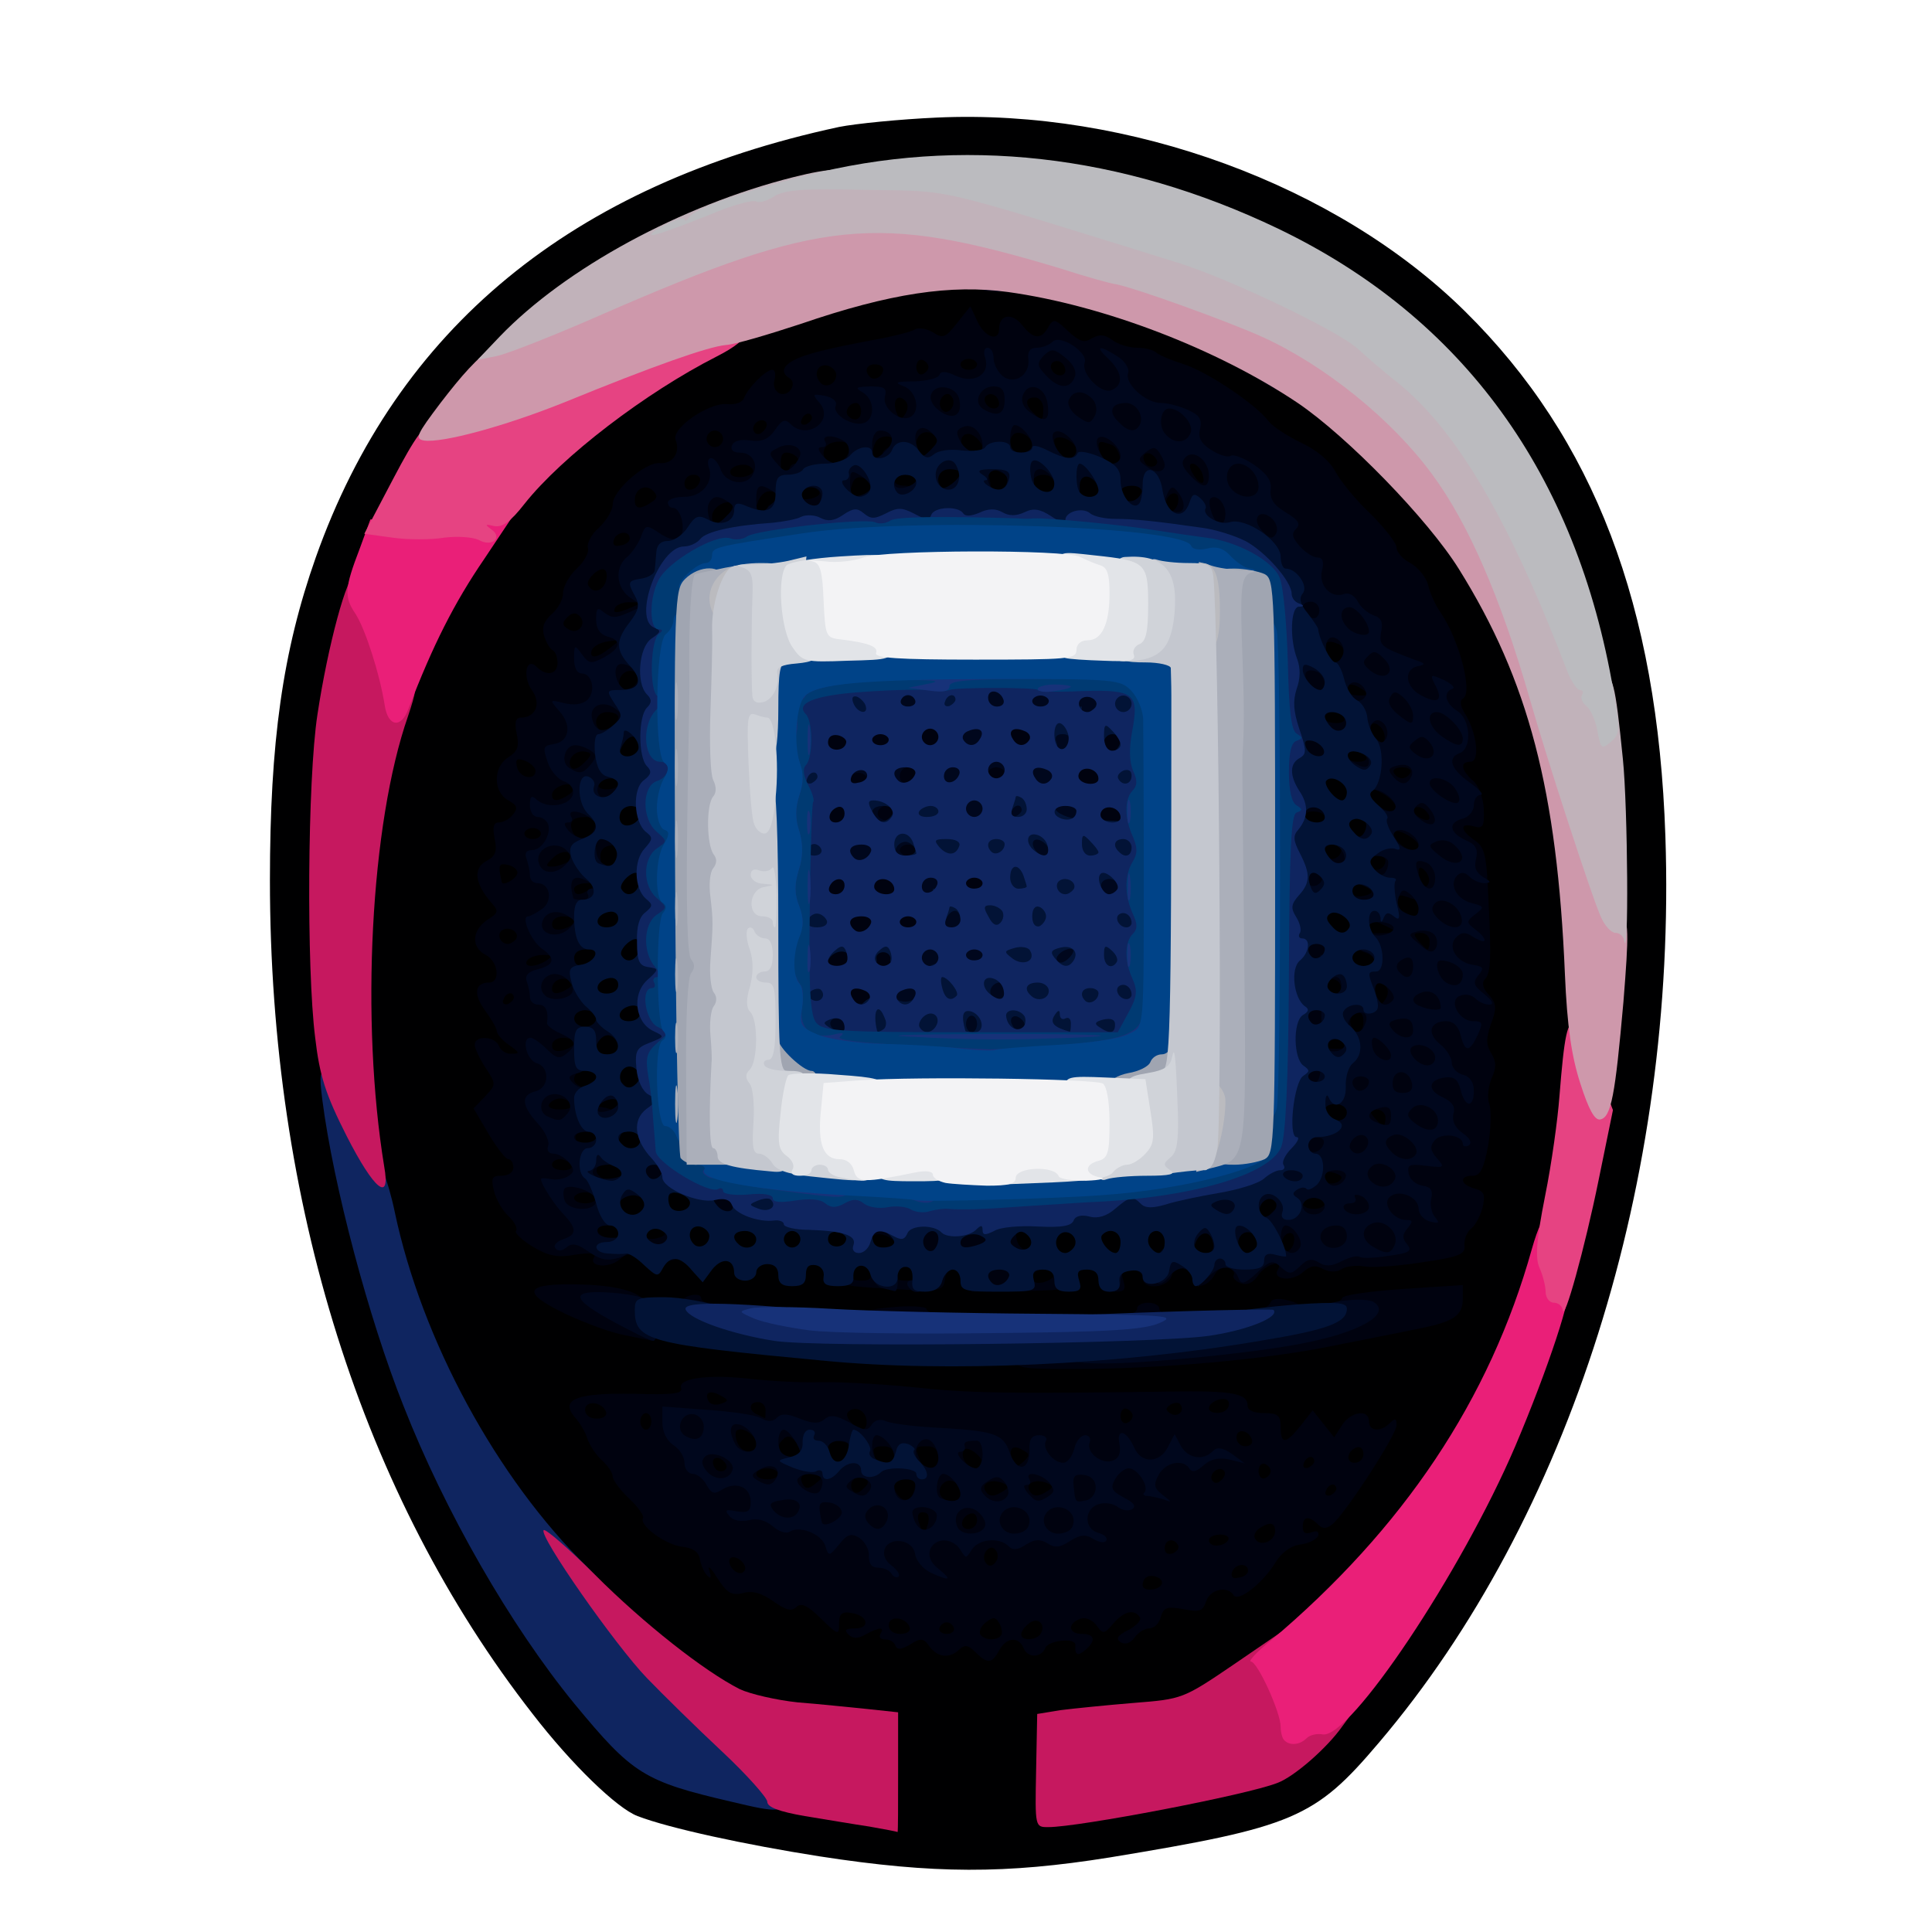 <?xml version="1.0" encoding="utf-8"?>
<!DOCTYPE svg PUBLIC "-//W3C//DTD SVG 1.0//EN" "http://www.w3.org/TR/2001/REC-SVG-20010904/DTD/svg10.dtd">
<svg version="1.0" xmlns="http://www.w3.org/2000/svg" width="50px" height="50px" viewBox="0 0 350 350" preserveAspectRatio="xMidYMid meet">
 <g fill="#000001">
  <path d="M148.5 336.3 c-13.4 -2.1 -27.3 -5.1 -33 -7.3 -3.7 -1.4 -11.9 -9.3 -19 -18.5 -30.9 -39.6 -47.6 -92.6 -47.6 -151 0 -25.1 2.3 -41.5 8.3 -58.5 14.7 -41.5 46.4 -67.6 94.8 -78 3 -0.6 11 -1.4 17.7 -1.7 34.9 -1.6 72.5 12.2 95.7 35.1 23.4 23.1 34.9 53.3 36.3 95.1 2.1 62.1 -17.3 123.5 -51.9 164.2 -11.6 13.7 -15.4 15.3 -48.8 20.8 -18.8 3 -31.8 3 -52.5 -0.2z m11 -15.7 l0 -7.5 -5.5 -0.5 c-3 -0.3 -8.6 -0.9 -12.5 -1.2 -3.8 -0.4 -8.6 -1.5 -10.6 -2.5 -12.1 -6.1 -33.4 -26.3 -42.9 -40.6 -17.5 -26.6 -24.9 -56 -23.7 -94.8 1 -34.8 7.3 -56.9 21.8 -77.5 16.7 -23.6 43.4 -39.7 76.1 -45.7 21.6 -3.9 50.7 3.5 74.9 19.2 9.6 6.2 24.3 21.1 30.2 30.6 13.8 22.3 19.1 45.1 19 81.4 0 20.5 -1.5 32.4 -5.8 47.6 -8.9 31.3 -28.3 58.3 -54.5 75.8 -8.3 5.6 -9.1 5.9 -16.6 6.5 -4.4 0.4 -10.3 0.9 -13.1 1.2 l-5.3 0.6 0 7.3 0 7.2 12.8 -2.2 c17 -3 24.8 -5.1 28.3 -7.6 4.2 -3 15.8 -17 22.1 -26.9 23.1 -35.8 35.6 -76.6 37.5 -123 1.7 -42.4 -8.4 -75.4 -30.7 -100.2 -19.6 -21.9 -59.3 -38.1 -89.5 -36.5 -37.3 1.9 -73.4 21.2 -91.8 48.9 -14.2 21.5 -20.7 46.3 -20.7 79.5 0 39.7 8.5 76.3 25.5 110.6 9.2 18.3 24.2 39.4 33.5 46.8 4.1 3.3 20.1 7.5 41 10.8 0.3 0.1 0.5 -3.2 0.5 -7.3z m56.2 -76.7 c11 -0.9 22.4 -2.8 36.3 -5.9 3.5 -0.8 3.5 -0.8 -1.2 -0.9 -2.5 0 -4.8 0.3 -5 0.8 -0.5 1.2 -33.6 3.1 -54.8 3.1 -17.2 -0.1 -49.1 -1.2 -69 -2.4 l-8.5 -0.6 6.8 1.5 c5.7 1.2 24.3 3.3 42.2 4.8 9.7 0.8 41.5 0.6 53.2 -0.4z m-43.5 -20.1 c0.3 -3 0.6 -3.3 4.1 -3.6 3.7 -0.3 3.7 -0.3 3.9 3.5 l0.1 3.8 0.4 -3.7 0.4 -3.8 21.9 0 21.9 0 0.3 -2.7 c0.3 -2.7 0.6 -2.8 6.1 -3.1 3.1 -0.2 5.7 -0.7 5.7 -1.2 0 -0.6 -0.7 -1 -1.5 -1 -1.1 0 -1.5 -1.2 -1.5 -4.5 0 -3.3 0.4 -4.5 1.5 -4.5 1 0 1.5 -1 1.5 -3 0 -2.5 0.4 -3 2.5 -3 1.8 0 2.5 -0.5 2.5 -2 0 -1.5 -0.7 -2 -2.5 -2 -2.2 0 -2.5 -0.4 -2.5 -3.6 0 -2.7 0.5 -3.7 2 -4.1 2.6 -0.7 2.6 -1.9 -0.1 -2.6 -1.7 -0.5 -2 -1.2 -1.7 -4.4 0.2 -3.1 0.7 -3.9 2.6 -4.1 1.2 -0.2 2.2 -0.7 2.2 -1 0 -0.4 -1 -1.2 -2.2 -1.7 -1.8 -0.8 -2.3 -1.8 -2.3 -5 0 -3.4 0.3 -4 2.3 -4.3 1.2 -0.2 2.2 -1 2.2 -1.7 0 -0.7 -1 -1.5 -2.2 -1.7 -1.8 -0.2 -2.4 -1.1 -2.6 -3.4 -0.2 -2.2 -0.9 -3.4 -2.3 -3.7 -2.8 -0.8 -2.8 -7.7 0.1 -7.7 1.6 0 2 -0.7 2 -3 0 -2.3 -0.4 -3 -2 -3 -1.6 0 -2 -0.7 -2 -3.5 0 -2.8 0.4 -3.5 2 -3.5 1.5 0 2 -0.7 2 -2.5 0 -1.8 0.5 -2.5 2 -2.5 1.1 0 2 -0.6 2 -1.4 0 -0.7 -0.9 -1.6 -2 -1.9 -1.6 -0.4 -2 -1.4 -2 -5.1 0 -4.6 0 -4.6 3.4 -4.6 4.7 0 6.6 0.9 6.6 3.1 0 1.4 0.7 1.9 3 1.9 2.7 0 3 0.3 3.1 3.3 0.1 2.3 0.3 2.6 0.6 1 0.3 -1.5 1.2 -2.3 2.4 -2.3 1 0 1.9 -0.7 1.9 -1.5 0 -0.8 0.5 -1.5 1.1 -1.5 0.6 0 0.2 -1.2 -0.9 -2.8 -1 -1.5 -2.2 -3.9 -2.5 -5.3 -0.4 -1.4 -1.8 -3.1 -3.1 -3.9 -1.4 -0.7 -2.7 -2 -2.9 -2.9 -0.3 -1 -0.5 -0.8 -0.6 0.7 -0.1 1.5 -0.7 2.2 -2.1 2.2 -1.3 0 -2 0.7 -2 2 0 1.7 -0.7 2 -4 2 -3.9 0 -4 -0.1 -4 -3.5 0 -3.1 0.3 -3.5 2.5 -3.5 1.8 0 2.5 -0.5 2.5 -2 0 -1.3 -0.7 -2 -2 -2 -1.1 0 -2.3 -0.7 -2.6 -1.5 -0.4 -0.9 -1.9 -1.5 -4 -1.5 -1.8 0 -3.7 -0.6 -4.1 -1.4 -0.4 -0.7 -3.3 -1.6 -6.4 -2 -5.5 -0.7 -5.7 -0.6 -6.3 1.8 -0.5 2.1 -1.2 2.6 -3.9 2.6 -1.8 0 -3.7 -0.4 -4.3 -0.9 -1.2 -1.1 -17.2 -3.1 -25 -3.1 -3.3 0 -6.5 -0.5 -7.2 -1.2 -0.9 -0.9 -1.2 -0.9 -1.2 0.1 0 1 -1.4 1.2 -6.5 0.6 -3.8 -0.4 -7.1 -0.3 -7.8 0.3 -0.7 0.5 -5 1.2 -9.7 1.6 -4.7 0.4 -8.6 1.1 -8.8 1.6 -0.2 0.6 -2.1 1 -4.3 1 -2.1 0 -3.9 0.4 -3.9 0.9 0 0.5 -3.6 1.3 -7.9 1.7 -5.3 0.4 -8.2 1.1 -8.5 2 -0.3 0.8 -1.5 1.4 -2.6 1.4 -1.3 0 -2 0.7 -2 2 0 1.6 0.7 2 3 2 2.7 0 3 0.3 3 3.4 0 2.5 -0.5 3.5 -2 3.9 -1.1 0.3 -2 1.4 -2 2.5 0 1.1 0.9 2.2 2 2.5 1.6 0.4 2 1.4 2 4.7 0 3.3 -0.4 4.3 -2 4.7 -1.1 0.3 -2 0.9 -2 1.3 0 0.4 0.9 1 2 1.3 1.6 0.4 2 1.4 2 4.7 0 3.3 -0.4 4.3 -2 4.7 -1.1 0.3 -2 1.2 -2 1.9 0 0.8 0.9 1.4 2 1.4 1.7 0 2 0.7 2 4.4 0 3.6 -0.4 4.6 -2 5.1 -1.1 0.3 -2 1.1 -2 1.6 0 0.5 0.9 0.9 2 0.9 1.7 0 2 0.7 2 4.6 0 3.7 -0.4 4.7 -2 5.1 -1.1 0.3 -2 0.9 -2 1.4 0 0.5 0.9 0.9 2 0.9 1.7 0 2 0.7 2 4.6 0 3.7 -0.4 4.7 -2 5.1 -1.1 0.3 -2 0.9 -2 1.4 0 0.5 0.9 0.9 2 0.9 1.7 0 2 0.7 2 4.5 0 3.8 -0.3 4.5 -2 4.5 -1.1 0 -2 0.4 -2 0.9 0 0.5 0.9 1.1 2 1.4 1.6 0.4 2 1.4 2 4.7 0 3.3 -0.4 4.3 -2 4.7 -1.1 0.3 -2 0.9 -2 1.4 0 0.5 0.9 0.9 2 0.9 1.6 0 2 0.7 2 3 0 2.3 0.4 3 2 3 1.5 0 2 0.7 2 2.4 0 1.8 0.6 2.5 2.3 2.8 1.5 0.2 2.3 1.1 2.5 2.9 0.4 3.6 1.9 3.9 18.7 3.9 16.6 0 18.5 0.4 18.5 3.5 0 2.3 1.3 3.1 5.2 3.4 1.2 0.1 1.8 -0.8 2 -3.1z m87.4 1.2 c1.5 0 2.4 -0.6 2.4 -1.5 0 -1.1 -1.1 -1.5 -4 -1.5 -3.4 0 -4 0.3 -4 2.1 0 1.5 0.4 1.9 1.6 1.5 0.9 -0.3 2.7 -0.6 4 -0.6z m-34.7 -143.7 c-0.1 -2.3 -0.2 -2.4 -0.6 -0.6 -0.2 1.2 -1.2 2.4 -2.1 2.6 -1.2 0.3 -1 0.5 0.6 0.6 1.8 0.1 2.2 -0.4 2.1 -2.6z"/>
 </g>
 <g fill="#00020f">
  <path d="M176.7 299.3 c-1.3 -1.3 -1.9 -1.4 -2.9 -0.5 -1.7 1.7 -3.9 1.5 -5.4 -0.5 -1.1 -1.6 -1.6 -1.6 -3.5 -0.4 -1.7 1 -2.4 1 -2.7 0.2 -0.2 -0.6 -1 -1.1 -1.8 -1.1 -0.9 0 -1.2 -0.4 -0.9 -1 0.8 -1.3 -0.1 -1.3 -2.7 0.1 -1.4 0.8 -2.3 0.8 -3.1 0 -0.8 -0.8 -0.5 -1.1 1.2 -1.1 2.9 0 2.3 -2.4 -0.7 -2.8 -1.7 -0.3 -2.2 0.2 -2.2 1.9 0 2.2 -0.1 2.2 -3.3 -0.9 -2.4 -2.4 -3.6 -2.9 -4.4 -2.1 -0.9 0.9 -1.9 0.6 -4.2 -1 -2.1 -1.5 -3.8 -2 -5.5 -1.5 -2.1 0.5 -2.9 0 -4.7 -2.8 -1.1 -1.8 -1.8 -2.4 -1.4 -1.3 0.4 1.3 0.3 1.6 -0.3 1 -0.6 -0.5 -1.2 -1.9 -1.4 -3 -0.2 -1.4 -1.3 -2.1 -3.3 -2.3 -3 -0.4 -7.8 -3.9 -7 -5.2 0.2 -0.4 -0.9 -2 -2.5 -3.5 -1.7 -1.6 -3 -3.4 -3 -4 0 -0.7 -0.9 -2 -2 -3 -1.1 -1 -2.2 -2.7 -2.6 -3.9 -0.3 -1.1 -1.4 -2.9 -2.3 -3.9 -2.7 -3.2 0.4 -4.4 10.8 -4.2 6.8 0.2 8.8 0 8.5 -1 -0.7 -1.8 4.9 -2.6 12.6 -1.7 3.6 0.4 9.2 0.7 12.4 0.6 3.3 -0.1 10.9 0.3 17 0.9 10.2 1.1 16.8 1.2 46.4 0.8 11.3 -0.2 14.2 0.3 14.2 2.5 0 0.9 1.1 1.4 3 1.4 2.5 0 3 0.4 3 2.5 0 3.2 0.9 3.2 3.6 -0.2 l2.2 -2.8 2 2.5 1.9 2.4 1.4 -2.2 c1.6 -2.5 4.9 -3 4.9 -0.7 0 1.8 2.1 2 3.8 0.3 0.9 -0.9 1.2 -0.9 1.2 0.4 0 1.7 -9.2 15.9 -11.6 17.9 -1.1 0.9 -1.8 0.9 -2.6 0.1 -1.7 -1.7 -2.8 -1.5 -2.8 0.4 0 1.1 0.5 1.4 1.6 1 1 -0.4 1.4 -0.1 1.2 0.6 -0.3 0.7 -1.7 1.4 -3.2 1.6 -1.7 0.2 -3.4 1.4 -4.5 3.2 -2.3 3.8 -6.8 7.3 -7.6 6 -1.1 -1.8 -4.3 -1.1 -5 1.1 -0.6 1.8 -1.2 2 -4.2 1.4 -2.9 -0.5 -3.5 -0.3 -4 1.4 -0.3 1.2 -1.2 2.1 -2.1 2.1 -0.8 0 -2 0.7 -2.7 1.7 -0.7 1 -1.7 1.3 -2.5 0.8 -0.9 -0.6 -0.6 -1.2 1.4 -2.2 1.5 -0.8 2.4 -1.8 2.1 -2.3 -1 -1.6 -2.9 -1.1 -4.8 1.1 -1.7 2 -1.9 2 -3.1 0.3 -0.8 -1 -2 -1.5 -3 -1.1 -2.3 0.9 -2 2.7 0.4 2.7 2.4 0 2.6 1.3 0.5 3 -1.3 1.1 -1.8 0.8 -1.7 -1 0.1 -1.4 -4.9 -0.8 -5.4 0.5 -0.8 1.9 -3.3 1.9 -4 0 -0.9 -2.1 -3.1 -1.9 -4.4 0.5 -1.3 2.4 -2.1 2.5 -4.3 0.3z m4.7 -3.1 c0.2 -0.4 0.1 -1.4 -0.4 -2.2 -0.7 -1.1 -1.1 -1.1 -2.4 -0.1 -0.9 0.7 -1.3 1.7 -1 2.2 0.7 1.1 3.1 1.2 3.8 0.1z m7.1 -0.2 c1.1 -1.7 -0.5 -3.2 -2.1 -1.9 -0.8 0.6 -1.4 1.5 -1.4 2 0 1.2 2.7 1.1 3.5 -0.1z m-23.7 -1.2 c-0.7 -1.9 -3.8 -2.2 -3.8 -0.4 0 1 0.9 1.6 2.1 1.6 1.2 0 1.9 -0.5 1.7 -1.2z m8 0.1 c-0.2 -0.6 -0.8 -1 -1.3 -1 -0.5 0 -1.1 0.4 -1.3 1 -0.2 0.6 0.4 1.1 1.3 1.1 0.9 0 1.5 -0.5 1.3 -1.1z m37.6 -7.8 c0.3 -0.5 0 -1.1 -0.8 -1.4 -1.5 -0.6 -2.6 0.1 -2.6 1.5 0 1.1 2.7 1 3.4 -0.1z m15.7 -2.6 c-0.1 -1.5 -2.4 -1.2 -2.9 0.3 -0.3 0.9 0.2 1.3 1.2 1 1 -0.1 1.7 -0.7 1.7 -1.3z m-91.1 -0.4 c0 -1.2 -2 -2.5 -2.7 -1.8 -0.7 0.7 0.6 2.7 1.8 2.7 0.5 0 0.9 -0.4 0.9 -0.9z m45.5 -3.1 c-0.5 -0.8 -1.1 -0.8 -1.7 -0.2 -0.6 0.6 -0.7 1.6 -0.3 2.2 0.5 0.8 1.1 0.8 1.7 0.2 0.6 -0.6 0.7 -1.6 0.3 -2.2z m32.9 -1.1 c-0.8 -1.4 -2.4 -1 -2.4 0.6 0 0.9 0.6 1.2 1.5 0.9 0.8 -0.4 1.2 -1 0.9 -1.5z m9.1 -0.9 c0.3 -0.5 -0.3 -1 -1.4 -1 -1.2 0 -2.1 0.5 -2.1 1 0 0.6 0.6 1 1.4 1 0.8 0 1.8 -0.4 2.1 -1z m8.5 -1.6 c0 -1.6 -0.9 -1.8 -2.9 -0.5 -0.7 0.5 -1.1 1.4 -0.7 1.9 0.9 1.5 3.6 0.4 3.6 -1.4z m-63.2 -3.3 c-1.5 -0.5 -1.9 0.4 -1.1 2.4 0.6 1.8 0.7 1.8 1.3 -0.1 0.4 -1 0.3 -2.1 -0.2 -2.3z m9.2 1.3 c0 -0.9 -0.5 -1.4 -1.2 -1.2 -1.8 0.6 -2.1 2.8 -0.4 2.8 0.9 0 1.6 -0.7 1.6 -1.6z m-11.2 -6.2 c0.3 -1.7 -0.2 -2.2 -1.7 -2.2 -1.6 0 -2.1 -0.6 -2.1 -2.5 0 -1.9 -0.5 -2.5 -2.1 -2.5 -1.5 0 -1.9 0.5 -1.5 1.5 0.3 1 -0.1 1.5 -1.3 1.5 -1 0 -2.1 -0.9 -2.4 -2 -0.4 -1.6 -1.4 -2 -4.6 -2 -2.6 0 -4.1 0.5 -4.1 1.3 0 0.7 -0.7 0.3 -1.5 -0.7 -1.1 -1.5 -1.8 -1.7 -2.7 -0.8 -2.4 2.4 1 4 10.1 4.7 8.5 0.7 8.8 0.7 9.9 3.7 1.2 3.4 3.5 3.3 4 0z m8.2 1.4 c0 -2 -1.9 -3.1 -3.2 -1.8 -0.6 0.6 -0.7 1.5 -0.4 2.1 1 1.6 3.6 1.3 3.6 -0.3z m-17.4 -2.8 c-1.4 -0.9 -3 0.7 -2.2 2.1 0.5 0.8 1.1 0.7 2 -0.2 1 -0.9 1.1 -1.4 0.2 -1.9z m25.2 2.3 c1.1 -0.7 1 -1 -0.3 -1.5 -2 -0.7 -3.8 0.1 -3 1.5 0.7 1.1 1.6 1.1 3.3 0z m8 0 c1.1 -0.7 1 -1 -0.3 -1.5 -2 -0.7 -3.8 0.1 -3 1.5 0.7 1.1 1.6 1.1 3.3 0z m52.3 -0.4 c-0.1 -1.2 -1.5 -0.9 -1.9 0.4 -0.3 0.6 0.1 1 0.8 0.8 0.6 -0.3 1.1 -0.8 1.1 -1.2z m-94.5 -2.5 c-2.2 -0.5 -3 0.3 -2.1 1.8 0.5 0.8 1.1 0.7 2.2 -0.2 1.5 -1.2 1.4 -1.3 -0.1 -1.6z m74.1 -0.8 c-0.9 -0.9 -2.8 0.6 -2.1 1.8 0.4 0.6 1 0.6 1.7 -0.1 0.6 -0.6 0.8 -1.3 0.4 -1.7z m-80.7 0.6 c0 -0.5 -0.9 -1 -2 -1 -1.1 0 -2 0.5 -2 1 0 0.6 0.9 1 2 1 1.1 0 2 -0.4 2 -1z m89.2 -0.5 c0 -0.5 -0.5 -1.1 -1.1 -1.3 -0.6 -0.2 -1.1 0.4 -1.1 1.3 0 0.9 0.5 1.5 1.1 1.3 0.6 -0.2 1.1 -0.8 1.1 -1.3z m-99.1 -1.8 c-1.3 -1.3 -2.6 -0.3 -1.6 1.2 0.3 0.6 1.1 0.8 1.7 0.5 0.6 -0.4 0.6 -1 -0.1 -1.7z m38.9 -0.7 c0 -1.3 -0.7 -2 -2 -2 -2.2 0 -2.3 0.1 -1.4 2.4 0.9 2.3 3.4 2 3.4 -0.4z m8 1.1 c0 -1.2 -2.6 -3.2 -3.3 -2.5 -0.9 1 0.4 3.4 1.9 3.4 0.8 0 1.4 -0.4 1.4 -0.9z m7.3 -2.4 c-1.8 -1.1 -2.7 -0.3 -1.9 1.8 0.5 1.3 0.8 1.4 2 0.3 1.2 -1.1 1.2 -1.4 -0.1 -2.1z m52.8 2 c-0.1 -1.2 -1.5 -0.9 -1.9 0.4 -0.3 0.6 0.1 1 0.8 0.8 0.6 -0.3 1.1 -0.8 1.1 -1.2z m8.9 -1.3 c0 -0.9 -0.5 -1.4 -1.2 -1.2 -1.8 0.6 -2.1 2.8 -0.4 2.8 0.9 0 1.6 -0.7 1.6 -1.6z m-110 -1.9 c0 -1.5 -2.6 -3.2 -3.6 -2.3 -0.2 0.3 -0.2 1.3 0.2 2.2 0.8 2 3.4 2.1 3.4 0.1z m89.8 -0.7 c-0.6 -1.8 -2.8 -2.1 -2.8 -0.4 0 0.9 0.7 1.6 1.6 1.6 0.9 0 1.4 -0.5 1.2 -1.2z m-108.8 -3.3 c0 -0.8 -0.4 -1.5 -1 -1.5 -0.5 0 -1 0.7 -1 1.5 0 0.8 0.5 1.5 1 1.5 0.6 0 1 -0.7 1 -1.5z m39 0.1 c0 -1.8 -1.7 -2.9 -3 -2.1 -0.8 0.5 -0.7 1.1 0.1 2.1 1.5 1.8 2.9 1.8 2.9 0z m48.2 -1.1 c0 -0.5 -0.5 -1.1 -1.1 -1.3 -0.6 -0.2 -1.1 0.4 -1.1 1.3 0 0.9 0.5 1.5 1.1 1.3 0.6 -0.2 1.1 -0.8 1.1 -1.3z m-95.4 -0.7 c-0.7 -1.9 -3.8 -2.2 -3.8 -0.4 0 1 0.9 1.6 2.1 1.6 1.2 0 1.9 -0.5 1.7 -1.2z m28.9 -0.3 c0 -0.8 -0.6 -1.5 -1.4 -1.5 -1.7 0 -1.7 1.7 0 2.3 0.6 0.3 1.2 0.6 1.3 0.6 0 0.1 0.1 -0.6 0.1 -1.4z m75 -1.2 c-0.3 -0.3 -1.1 -0.2 -1.7 0.2 -0.9 0.6 -0.9 1 0.1 1.6 1.4 0.8 2.7 -0.7 1.6 -1.8z m8.7 0.8 c0.3 -0.4 0.3 -1.1 0 -1.4 -0.8 -0.8 -3.4 0.3 -3.4 1.4 0 1.1 2.7 1.2 3.4 0z m-91.9 -2.3 c-1.9 -1.1 -3 -0.5 -2.1 1.1 0.4 0.6 1.4 0.7 2.2 0.4 1.5 -0.5 1.4 -0.7 -0.1 -1.5z"/>
  <path d="M184 246 c0 -1.9 0.7 -2 9.3 -2 10.1 0 30.2 -1.7 35.7 -3 3.2 -0.7 3.2 -0.8 0.8 -0.9 -2.9 -0.1 -4.2 -3.1 -1.4 -3.1 0.8 0 1.6 -0.5 1.8 -1.1 0.2 -0.6 1.4 -0.8 3.2 -0.3 2.1 0.5 2.6 1.1 2.3 2.5 -0.3 1.1 -0.1 1.9 0.3 1.9 2 0 4 -1.3 4 -2.6 0 -0.8 0.6 -1.4 1.4 -1.4 0.8 0 1.6 -0.4 1.8 -0.9 0.2 -0.5 5.1 -1.2 11.1 -1.6 l10.7 -0.7 0 2.5 c0 3.1 -1.7 4.2 -8.5 5.5 -2.8 0.6 -9.5 1.9 -15 3 -12 2.5 -31.6 4.2 -46.6 4.2 -10.2 0 -10.9 -0.1 -10.9 -2z"/>
  <path d="M113.3 241.9 c-2.4 -0.4 -7.3 -2.2 -10.9 -3.9 -8.3 -4 -7.4 -5.6 2.9 -5.3 7.6 0.2 12.1 1.8 11.3 4 -0.3 0.7 0.1 1.3 0.9 1.3 0.9 0 1.5 1 1.5 2.5 0 1.4 -0.3 2.5 -0.7 2.4 -0.5 -0.1 -2.7 -0.5 -5 -1z"/>
  <path d="M156 239.1 c0 -1.5 1 -1.9 5.8 -2.3 3.1 -0.3 5.9 -0.1 6 0.3 0.2 0.5 1 0.9 1.8 0.9 0.8 0 1.4 0.7 1.4 1.5 0 1.2 -1.5 1.5 -7.5 1.5 -6.7 0 -7.5 -0.2 -7.5 -1.9z"/>
  <path d="M203 239.5 c0 -0.8 0.7 -1.5 1.5 -1.5 0.8 0 1.5 -0.4 1.5 -1 0 -0.5 0.9 -1 2 -1 1.1 0 2 0.5 2 1 0 0.6 0.7 1 1.5 1 0.8 0 1.5 0.7 1.5 1.5 0 1.1 -1.2 1.5 -5 1.5 -3.8 0 -5 -0.4 -5 -1.5z"/>
  <path d="M123 236.6 c0 -0.7 0.9 -1.6 2 -1.9 1.1 -0.3 2 -0.1 2 0.4 0 0.5 0.7 0.9 1.5 0.9 0.8 0 1.5 0.5 1.5 1 0 0.6 -1.6 1 -3.5 1 -2.3 0 -3.5 -0.5 -3.5 -1.4z"/>
  <path d="M156.8 233.2 c-4 -0.3 -4.8 -0.6 -4.8 -2.3 0 -1 0.7 -1.9 1.5 -1.9 0.9 0 1.2 0.6 0.9 1.5 -0.4 1.1 0 1.5 1.6 1.5 1.6 0 2 -0.4 1.6 -1.5 -0.4 -1.1 0.2 -1.5 2.4 -1.5 2.2 0 2.8 0.4 2.4 1.5 -0.4 1 0 1.5 1.5 1.5 2.4 0 2.6 -0.8 0.7 -3.2 -0.8 -1.2 -2.7 -1.8 -5 -1.8 -3.5 0 -3.6 -0.1 -3.6 -3.6 l0 -3.6 11.3 0.6 c6.1 0.3 13.1 0.5 15.5 0.6 3 0 4.2 0.4 4.2 1.5 0 0.9 -0.6 1.2 -1.6 0.8 -1.2 -0.4 -1.5 -0.1 -1.2 1.3 0.2 1 1 1.8 1.6 1.7 0.7 -0.2 1.2 0.4 1.2 1.2 0 1 1.1 1.5 3.5 1.5 3 0 3.5 0.3 3.5 2.4 0 2.2 -0.3 2.3 -9 2.5 l-9 0.1 0 -2.6 c0 -2.1 -0.4 -2.5 -2.2 -2.2 -1.5 0.2 -2.4 1.1 -2.6 2.5 -0.4 2.4 -0.4 2.4 -14.4 1.5z m34.2 -2.3 c0 -0.5 -0.9 -0.9 -2 -0.9 -1.1 0 -2 0.6 -2 1.4 0 0.9 0.7 1.2 2 0.9 1.1 -0.3 2 -0.9 2 -1.4z m-29 -5.8 c0 -0.5 -0.9 -1.1 -2 -1.4 -1.3 -0.3 -2 0 -2 0.9 0 0.8 0.9 1.4 2 1.4 1.1 0 2 -0.4 2 -0.9z"/>
  <path d="M200 231.5 c0 -2.4 0.2 -2.5 6.4 -2.5 5.9 0 6.4 0.2 5.9 2 -0.6 2.4 -5.3 2.8 -5.3 0.5 0 -0.8 -0.9 -1.5 -2.1 -1.5 -1.6 0 -1.9 0.4 -1.4 2 0.5 1.6 0.2 2 -1.4 2 -1.6 0 -2.1 -0.6 -2.1 -2.5z"/>
  <path d="M216 231.5 c0 -0.8 -0.5 -1.5 -1.1 -1.5 -0.5 0 -0.7 -0.4 -0.4 -1 0.3 -0.5 3.2 -1 6.4 -1 6.1 0 6.9 -0.6 8.6 -6.7 0.4 -1.3 1.3 -2.3 2.1 -2.3 0.8 0 1.4 -0.4 1.4 -1 0 -0.5 -0.7 -1 -1.5 -1 -1.1 0 -1.5 -1.1 -1.5 -4 0 -3.6 0.3 -4 2.5 -4 2 0 2.5 -0.5 2.5 -2.5 0 -2.2 0.4 -2.5 3.9 -2.5 4.3 0 6.8 -1.9 4.9 -3.8 -0.7 -0.7 -3.1 -1.2 -5.5 -1.2 l-4.3 0 0 -4 c0 -3.3 0.3 -4 2 -4 1.1 0 2 -0.4 2 -0.9 0 -0.5 -0.9 -1.1 -2 -1.4 -1.6 -0.4 -2 -1.4 -2 -4.6 0 -3.7 0.2 -4.1 2.5 -4.1 3.2 0 3.4 -2.7 0.3 -3.2 -1.9 -0.2 -2.4 -1 -2.6 -4.6 l-0.3 -4.3 4.3 0.3 c3.9 0.3 4.4 0.6 4.9 3.3 l0.7 3 0.1 -2.8 c0.1 -2.5 0.5 -2.8 2.9 -2.7 1.5 0.1 3.6 0.1 4.7 0 1.6 -0.1 1.5 -0.4 -1 -1.5 -1.6 -0.8 -4 -1.4 -5.2 -1.5 -1.3 0 -2.3 -0.6 -2.3 -1.4 0 -1 -1.1 -1.2 -4.5 -0.8 l-4.5 0.5 0 -4.7 c0 -4.2 0.2 -4.6 2.5 -4.6 1.6 0 2.5 -0.6 2.5 -1.5 0 -1.1 1.1 -1.5 4 -1.5 2.2 0 4 0.4 4 1 0 0.5 0.6 0.7 1.4 0.4 1.9 -0.7 2.7 -5.4 1 -5.4 -0.8 0 -1.4 -0.7 -1.4 -1.5 0 -1.3 0.3 -1.3 2 -0.3 1 0.7 2.2 0.9 2.6 0.6 1.2 -1.2 -2.5 -3.9 -6.1 -4.5 -1.9 -0.3 -3.5 -1 -3.5 -1.4 0 -0.5 -2 -0.9 -4.5 -0.9 l-4.5 0 0 -4.5 c0 -3.8 0.3 -4.5 2 -4.5 2.7 0 2.5 -2.3 -0.2 -3.5 -1.8 -0.8 -2.3 -1.8 -2.3 -5 0 -3.4 0.3 -4 2.3 -4.3 1.2 -0.2 2.2 -1 2.2 -1.7 0 -0.7 -1 -1.5 -2.2 -1.7 -1.9 -0.2 -2.4 -1 -2.6 -4.5 -0.2 -3.4 0 -4.3 1.2 -4.3 0.9 0 1.6 -0.3 1.6 -0.6 0 -1.3 -4.6 -4.3 -6.6 -4.4 -1.2 0 -2.7 -0.7 -3.4 -1.5 -0.7 -0.9 -2.9 -1.5 -5.1 -1.5 -2.2 0 -3.9 -0.4 -3.9 -1 0 -0.5 -1.6 -1 -3.5 -1 -2.4 0 -3.5 -0.5 -3.5 -1.5 0 -0.8 -0.4 -1.5 -0.9 -1.5 -0.5 0 -1.1 -1 -1.3 -2.2 -0.2 -1.3 -1.3 -2.7 -2.5 -3.3 -1.6 -0.7 -2.3 -1.8 -2.3 -3.6 0 -1.5 -0.7 -3 -1.6 -3.3 -2.4 -0.9 -2.7 -0.8 -2.1 1.5 0.4 1.5 0.2 1.9 -1 1.5 -0.8 -0.3 -1.9 -0.6 -2.4 -0.6 -0.5 0 -0.9 -0.6 -0.9 -1.4 0 -1.5 -2.9 -3 -3.9 -2.1 -0.3 0.3 0 1.5 0.7 2.5 1.5 2.4 1.6 7 0.2 7 -0.5 0 -1 -0.7 -1 -1.5 0 -0.8 -0.9 -1.5 -2 -1.5 -1.1 0 -2 0.7 -2 1.5 0 0.9 -1 1.5 -2.6 1.5 -1.6 0 -2.3 -0.4 -1.8 -1.1 0.3 -0.6 0 -1.5 -0.7 -2 -2.3 -1.4 -3.2 -1 -2.6 1.1 0.3 1.1 0.1 2 -0.4 2 -0.5 0 -0.9 -1.3 -0.9 -3 0 -2.8 -0.3 -3 -5.1 -3.6 -3.2 -0.4 -4.6 -1 -3.7 -1.5 1 -0.6 1 -1.1 0.1 -2 -1.3 -1.3 -3.3 -0.4 -3.3 1.5 0 0.8 -1.2 1.6 -2.7 1.9 -3.3 0.6 -4.4 0 -2.3 -1.3 1.8 -1.1 0.6 -2.5 -1.5 -1.7 -1 0.4 -1.5 1.9 -1.5 4.3 0 2.9 -0.3 3.5 -1.6 3 -1.1 -0.4 -1.8 0.1 -2.1 1.4 -0.3 1.1 -0.9 2 -1.3 2 -0.5 0 -1 1 -1.2 2.3 -0.3 1.9 -0.9 2.2 -4.3 2.2 -3.9 0 -4 -0.1 -4.3 -3.7 l-0.3 -3.8 4 0 c2.3 0 4.1 -0.5 4.1 -1 0 -0.6 -1.5 -0.8 -4 -0.4 -2.7 0.4 -4 0.3 -4 -0.5 0 -0.6 0.5 -1.1 1.1 -1.1 0.5 0 0.7 -0.4 0.4 -1 -0.3 -0.5 -1.2 -1 -2 -1 -1.1 0 -1.3 1.1 -0.8 4.9 0.5 4.6 -0.7 7.5 -2.5 5.6 -0.4 -0.4 -0.1 -1 0.6 -1.2 1.7 -0.7 1.5 -2.3 -0.4 -2.3 -0.9 0 -1.8 0.9 -2.1 2 -0.3 1.1 -1.2 2 -1.9 2 -0.8 0 -1.9 0.9 -2.6 2 -0.7 1.1 -2.2 2 -3.4 2 -1.3 0 -2.4 0.8 -2.7 2 -0.3 1.4 -1.4 2 -3.1 2 -2.1 0 -2.6 0.5 -2.6 2.5 0 1.6 -0.6 2.5 -1.5 2.5 -1.1 0 -1.5 1.1 -1.5 3.6 0 2.3 -0.7 4.2 -1.7 5.1 -1.3 1 -1.5 1.6 -0.5 1.9 1.3 0.6 1.7 6.6 0.5 7.8 -0.4 0.4 -0.6 2.5 -0.4 4.6 0.2 3.7 0.1 4 -2.3 4 -2.3 0 -2.6 0.4 -2.6 3.5 0 2.5 0.4 3.5 1.6 3.5 2.7 0 1.4 6.2 -1.6 7.7 -2.4 1.2 -2.5 1.3 -0.2 1.3 1.8 0 2.2 0.5 2.2 3.4 0 1.9 -0.4 3.7 -0.9 4 -0.5 0.4 -0.7 -0.3 -0.4 -1.5 0.5 -1.7 0.2 -2 -1.3 -1.7 -1.2 0.2 -1.8 1.1 -1.6 2.3 0.1 1.1 0.5 3.7 0.9 5.8 0.5 3.3 0.3 3.9 -1.6 4.4 -1.5 0.4 -2.1 1.3 -2.1 3.4 0 1.6 -0.4 2.9 -1 2.9 -1.6 0 -1.2 3 0.5 3.6 0.9 0.4 1.5 1.9 1.5 4 0 2.4 -0.5 3.4 -1.5 3.4 -1.6 0 -2 2 -0.6 3.6 0.4 0.5 1.1 2.4 1.4 4.2 0.5 2.4 0.3 3.2 -0.8 3.2 -0.8 0 -1.5 0.7 -1.5 1.5 0 1 1.4 1.7 4.2 2.1 3.9 0.7 4 0.8 1.7 1.7 l-2.4 1 2.2 0.4 c1.5 0.3 2.3 1.2 2.3 2.4 0 1.6 -0.7 1.9 -4.1 1.9 -3.3 0 -4 0.3 -3.5 1.6 0.3 0.9 0.6 1.8 0.6 2 0 0.2 1.4 0.4 3 0.4 1.7 0 3 0.5 3 1 0 0.6 -0.7 1 -1.5 1 -1.9 0 -1.9 1.9 0 2.6 2.2 0.9 2.1 8.4 -0.1 8.4 -2.9 0 -0.8 2.5 2.4 2.8 2.7 0.3 3.2 0 3.2 -1.7 0 -1.8 0.6 -2.1 4.5 -2.1 4.5 0 4.5 0 4.5 3.5 0 3.1 -0.3 3.5 -3.5 4.1 -2.3 0.4 -4.1 0.2 -5 -0.6 -1.2 -1 -1.9 -1 -3.3 0.2 -1.9 1.6 -5.6 1.3 -4.6 -0.4 0.5 -0.8 -0.6 -0.9 -3.4 -0.5 -3.2 0.6 -4.9 0.2 -7.6 -1.4 -2 -1.2 -3.4 -2.5 -3.1 -2.9 0.3 -0.5 -0.3 -1.7 -1.4 -2.7 -1.1 -1 -2.2 -3 -2.6 -4.5 -0.6 -2.4 -0.4 -2.8 1.4 -2.8 1.2 0 2.1 -0.6 2.1 -1.5 0 -0.8 -0.4 -1.5 -0.9 -1.5 -0.5 0 -2.1 -2.1 -3.6 -4.6 l-2.7 -4.6 2.1 -2.2 c2 -2.1 2 -2.2 0.1 -5.1 -1.1 -1.7 -2 -3.6 -2 -4.2 0 -1.8 3.7 -1.6 4.4 0.2 0.3 0.8 1.3 1.5 2.3 1.4 1.5 0 1.5 -0.2 -0.5 -1.6 -1.2 -0.8 -2.2 -2 -2.2 -2.5 0 -0.5 -1 -2.2 -2.1 -3.7 -2.2 -3 -1.9 -5.1 0.7 -5.1 2.1 0 1.7 -3.8 -0.6 -5 -2.7 -1.4 -2.5 -4.4 0.2 -6.3 2.2 -1.4 2.2 -1.6 0.7 -3.3 -2.9 -3.4 -3.2 -6.1 -0.8 -7.4 1.7 -0.9 2 -1.8 1.5 -4.1 -0.4 -2.1 -0.2 -2.9 0.8 -2.9 0.7 0 1.9 -0.6 2.5 -1.4 1 -1.2 0.8 -1.7 -0.8 -2.6 -2.8 -1.5 -2.8 -6.1 0 -7.8 1.7 -1.1 2 -2 1.5 -4.3 -0.4 -2.1 -0.2 -2.9 0.8 -2.9 2.6 0 3.7 -2.5 2 -4.9 -1.8 -2.5 -1.1 -6.2 0.8 -4.3 1.8 1.8 3.8 1.4 3.8 -0.7 0 -1.1 -0.4 -2.1 -0.9 -2.3 -0.4 -0.2 -1.1 -1.3 -1.5 -2.5 -0.5 -1.6 -0.1 -2.7 1.3 -4 1.2 -1 2.1 -2.7 2.1 -3.8 0 -1.2 1.1 -3.2 2.5 -4.5 1.4 -1.3 2.3 -3 2 -3.8 -0.2 -0.7 0.6 -2.4 2 -3.6 1.4 -1.3 2.5 -3.2 2.5 -4.2 0 -2.6 6 -7.8 8.6 -7.5 2.3 0.2 3.7 -2 2.8 -4.2 -0.8 -2.1 5.9 -6.7 9.2 -6.5 1.6 0.2 2.9 -0.3 3.2 -1.1 0.6 -1.7 3.9 -5.1 5.1 -5.1 0.5 0 0.7 0.8 0.4 1.9 -0.3 1.1 0.2 2.1 1 2.4 1.7 0.6 3.2 -1.9 1.7 -2.8 -1.8 -1.1 -1.1 -2.5 1.8 -3.7 2.6 -1 5.8 -1.8 15.5 -3.6 2.3 -0.5 4.8 -1.1 5.4 -1.5 0.7 -0.4 2.1 -0.2 3.3 0.5 1.8 1.2 2.3 1 4.4 -1.7 l2.4 -3 1.3 2.8 c1.3 2.8 3.9 3.7 3.9 1.3 0 -2.6 2.3 -3 4.1 -0.8 2.1 2.7 3.5 2.8 4.8 0.5 0.9 -1.6 1.2 -1.6 3.6 0.7 2.1 1.9 2.9 2.2 4.3 1.3 1.4 -0.8 2.3 -0.7 3.7 0.3 1 0.8 3.1 1.4 4.5 1.4 1.4 0 3 0.4 3.5 0.9 0.6 0.5 2.8 1.4 5 2.1 4.3 1.4 13.1 7.3 15.3 10.3 0.8 1 3.4 2.7 5.9 3.9 2.8 1.3 5.2 3.3 6.2 5.2 0.9 1.7 3.7 5.2 6.4 7.7 2.6 2.6 4.7 5.3 4.7 6.1 0 0.8 1.1 2.1 2.5 2.8 1.4 0.8 2.8 2.5 3.2 3.9 0.3 1.4 1.3 3.7 2.3 5.1 3.4 5 5.8 14.4 4.1 15.5 -0.7 0.4 -0.6 1.3 0.3 2.8 2.1 3.3 2.8 8.7 1 8.7 -1.9 0 -1.8 1.4 0.4 3.4 1.1 0.9 1.9 3.1 2 5.2 0.1 3.1 -0.1 3.6 -1.8 3.1 -2.6 -0.7 -2.5 0.7 0.1 2.5 1.8 1.2 2.2 2.6 2.5 9.8 0.6 11.5 0.5 14.3 -0.6 15.4 -0.6 0.6 -0.4 1.7 0.7 2.8 1.4 1.6 1.5 2.4 0.4 5.3 -0.9 2.7 -0.9 3.8 0.1 5.4 0.9 1.5 0.9 2.5 0 4.5 -0.6 1.5 -0.8 3.5 -0.4 4.6 0.4 1.2 0.3 4.5 -0.2 7.5 -0.8 4.2 -1.4 5.5 -2.8 5.5 -2.5 0 -2.3 1.6 0.3 2.3 1.8 0.5 2 1.1 1.5 3.4 -0.4 1.5 -1.3 3.3 -2.1 3.9 -0.7 0.5 -1.3 1.9 -1.2 3 0.2 1.6 -0.8 2.1 -7.8 3.1 -4.4 0.7 -9.1 1 -10.5 0.7 -1.4 -0.2 -3.2 0 -3.9 0.5 -0.9 0.6 -2.2 0.6 -3.4 0 -1.4 -0.8 -2.3 -0.6 -3.7 0.6 -2 1.8 -5.6 1.3 -4.5 -0.5 1.2 -2 -2.3 -1 -3.6 1.1 -0.9 1.3 -2 1.8 -3.1 1.4 -1 -0.4 -1.6 -1.1 -1.3 -1.5 0.3 -0.4 -0.2 -1 -1 -1.4 -0.9 -0.3 -1.9 0.3 -2.5 1.4 -1.3 2.3 -4 2.7 -4 0.5z m18.3 -7.8 c-0.3 -0.5 -1 -0.4 -1.5 0.1 -0.6 0.6 -0.7 1.6 -0.3 2.2 0.6 0.9 0.9 0.9 1.6 -0.1 0.4 -0.7 0.5 -1.7 0.2 -2.2z m-114.4 -0.8 c-1.4 -0.8 -2.9 -0.3 -2.9 1.1 0 0.4 0.9 0.6 2.1 0.3 1.5 -0.4 1.7 -0.8 0.8 -1.4z m120.1 -4.9 c0 -0.5 -0.9 -1 -2 -1 -1.1 0 -2 0.5 -2 1 0 0.6 0.9 1 2 1 1.1 0 2 -0.4 2 -1z m-132 -1 c0 -0.5 -0.9 -1 -2 -1 -1.1 0 -2 0.5 -2 1 0 0.6 0.9 1 2 1 1.1 0 2 -0.4 2 -1z m132 -1.9 c0 -0.5 0.6 -0.8 1.3 -0.7 0.6 0 1.4 -0.3 1.7 -0.9 0.3 -0.5 -1 -1.1 -2.7 -1.3 -2.8 -0.3 -3.3 0 -3.3 1.7 0 1.2 0.7 2.1 1.5 2.1 0.8 0 1.5 -0.4 1.5 -0.9z m-136.5 -4.1 c-0.3 -0.5 -1.3 -1 -2.1 -1 -0.8 0 -1.4 0.5 -1.4 1 0 0.6 0.9 1 2.1 1 1.1 0 1.7 -0.4 1.4 -1z m147.5 -8.5 c0 -0.8 -0.7 -1.5 -1.6 -1.5 -1.4 0 -1.4 0.3 -0.4 1.5 0.7 0.8 1.4 1.5 1.6 1.5 0.2 0 0.4 -0.7 0.4 -1.5z m-147.5 -2.5 c-0.3 -0.5 -1.2 -1 -2 -1 -0.8 0 -1.7 0.5 -2 1 -0.4 0.6 0.5 1 2 1 1.5 0 2.4 -0.4 2 -1z m0.5 -11.1 c0 -0.5 -0.9 -0.9 -2 -0.9 -1.1 0 -2 0.6 -2 1.4 0 0.9 0.7 1.2 2 0.9 1.1 -0.3 2 -0.9 2 -1.4z m139.2 -0.1 c-0.9 -0.9 -1.5 -0.9 -2.4 0 -0.9 0.9 -0.7 1.2 1.2 1.2 1.9 0 2.1 -0.3 1.2 -1.2z m3.8 -3.8 c0 -1.3 -0.5 -1.8 -1.4 -1.4 -0.8 0.3 -1.2 1.2 -0.9 2 0.8 2.1 2.3 1.7 2.3 -0.6z m-153.9 -4.3 c-0.1 -1.2 -1.5 -0.9 -1.9 0.4 -0.3 0.6 0.1 1 0.8 0.8 0.6 -0.3 1.1 -0.8 1.1 -1.2z m157.9 -2.1 c-1.4 -1.4 -2.4 0 -1.6 2.1 0.6 1.5 0.8 1.5 1.6 0.3 0.6 -0.9 0.5 -1.9 0 -2.4z m-3 0.4 c0 -1.3 0.7 -2 2 -2 1.6 0 2 -0.6 1.9 -3.2 -0.2 -3.1 -0.2 -3.1 -0.6 -0.5 -0.3 2.1 -1 2.7 -2.9 2.7 -1.9 0 -2.4 0.5 -2.4 2.5 0 1.4 0.5 2.5 1 2.5 0.6 0 1 -0.9 1 -2z m-145.1 0.1 c0.9 -0.6 1 -1.1 0.2 -1.5 -1.3 -0.8 -3.1 0.1 -3.1 1.5 0 1.1 1.1 1.1 2.9 0z m140.1 0.1 c0 -1.3 -1.2 -2.2 -2.2 -1.6 -1 0.6 -0.1 2.4 1.3 2.4 0.5 0 0.9 -0.4 0.9 -0.8z m-144 -5.2 c1.2 -0.8 1.1 -1 -0.7 -1 -1.2 0 -2.5 0.5 -2.8 1 -0.8 1.3 1.5 1.3 3.5 0z m150 0.1 c0 -0.5 -0.7 -1.2 -1.6 -1.5 -2.2 -0.9 -2.4 -0.8 -2.4 0.9 0 0.8 0.9 1.5 2 1.5 1.1 0 2 -0.4 2 -0.9z m10 -3.6 c0 -0.8 -0.7 -1.5 -1.6 -1.5 -1.4 0 -1.4 0.3 -0.4 1.5 0.7 0.8 1.4 1.5 1.6 1.5 0.2 0 0.4 -0.7 0.4 -1.5z m-165.5 -0.4 c0.7 -1.2 -1.2 -2.4 -2.5 -1.6 -1.1 0.7 -0.4 2.5 1 2.5 0.5 0 1.1 -0.4 1.5 -0.9z m10.5 -3.2 c0 -0.5 -0.9 -0.9 -2 -0.9 -1.1 0 -2 0.6 -2 1.4 0 0.9 0.7 1.2 2 0.9 1.1 -0.3 2 -0.9 2 -1.4z m153 -2.4 c0 -0.8 -0.2 -1.5 -0.4 -1.5 -0.2 0 -1.1 -0.3 -2 -0.6 -1 -0.4 -1.6 -0.1 -1.6 0.9 0 1.4 1.3 2.4 3.3 2.6 0.4 0.1 0.7 -0.6 0.7 -1.4z m-9.2 -3.6 c-1.9 -1.3 -2.8 -1.1 -2.8 0.5 0 0.9 0.7 1.2 2.1 0.9 1.6 -0.4 1.7 -0.8 0.7 -1.4z m-140.8 0.1 c1.2 -0.8 1.1 -1 -0.7 -1 -1.3 0 -2.3 0.5 -2.3 1 0 1.3 1.1 1.3 3 0z m151.1 -3.3 c-0.8 -0.8 -1.1 -0.7 -1.1 0.4 0 2 1.3 3.4 1.8 1.9 0.3 -0.7 -0.1 -1.7 -0.7 -2.3z m-164.4 0.6 c0.2 -0.6 -0.5 -1.3 -1.6 -1.6 -1.8 -0.4 -1.9 0 -1.2 3.1 0.2 0.8 2.5 -0.5 2.8 -1.5z m157.3 -2.4 c0 -0.5 -0.7 -0.9 -1.5 -0.9 -1.5 0 -2 1.2 -0.9 2.3 0.8 0.8 2.4 -0.1 2.4 -1.4z m-148.1 0.2 c1 -0.6 1 -1 0.1 -1.6 -0.7 -0.4 -1.9 0 -2.8 0.9 -1.4 1.3 -1.4 1.6 -0.2 1.6 0.8 0 2.1 -0.4 2.9 -0.9z m140.1 -2.2 c0 -0.5 -0.7 -0.9 -1.5 -0.9 -1.5 0 -2 1.2 -0.9 2.3 0.8 0.8 2.4 -0.1 2.4 -1.4z m14 -0.7 c0 -1 -3.7 -3.2 -4.3 -2.5 -0.8 0.7 1.5 3.2 3.1 3.3 0.6 0 1.2 -0.3 1.2 -0.8z m-159 -2.2 c0 -0.5 -0.7 -1 -1.5 -1 -0.8 0 -1.5 0.5 -1.5 1 0 0.6 0.7 1 1.5 1 0.8 0 1.5 -0.4 1.5 -1z m9.8 -1.3 c0.2 -1.1 -0.3 -1.7 -1.6 -1.7 -2.4 0 -3.2 0.8 -2.5 2.6 0.7 2 3.7 1.3 4.1 -0.9z m150.4 -2.9 c-0.6 -0.6 -1.5 -0.8 -1.9 -0.4 -0.4 0.4 -0.1 1.1 0.7 1.6 1.9 1.2 2.7 0.3 1.2 -1.2z m-155.2 -2.8 c0.8 -0.5 1.1 -1.2 0.8 -1.6 -1 -0.9 -3.8 0.3 -3.8 1.6 0 1.2 1 1.3 3 0z m9 -2 c0 -0.5 -0.6 -1 -1.4 -1 -0.8 0 -1.8 0.5 -2.1 1 -0.3 0.6 0.3 1 1.4 1 1.2 0 2.1 -0.4 2.1 -1z m-15 -2.5 c-0.1 -0.5 -0.9 -1.3 -1.9 -1.7 -1.5 -0.5 -1.8 -0.3 -1.4 1.3 0.6 2 3.5 2.3 3.3 0.4z m158.5 0.5 c0.3 -0.5 -0.3 -1 -1.5 -1 -1.2 0 -1.8 0.5 -1.5 1 0.3 0.6 1 1 1.5 1 0.5 0 1.2 -0.4 1.5 -1z m-149.3 -3.8 c-1.8 -0.5 -3.6 1.3 -2.8 2.7 0.4 0.7 1.3 0.4 2.4 -0.7 1.4 -1.3 1.5 -1.8 0.4 -2z m141.3 0.8 c-0.3 -0.5 -1.3 -1 -2.1 -1 -0.8 0 -1.4 0.5 -1.4 1 0 0.6 0.9 1 2.1 1 1.1 0 1.7 -0.4 1.4 -1z m2.6 -5.3 c-1.6 -1.6 -2.6 0 -1 1.9 0.9 1.1 1.5 1.2 1.7 0.4 0.2 -0.6 -0.1 -1.7 -0.7 -2.3z m-138.1 -1.8 c0 -0.5 -0.9 -0.9 -2 -0.9 -1.9 0 -2.7 2 -1.3 3.3 0.7 0.8 3.3 -1.1 3.3 -2.4z m131.5 0.1 c-0.3 -0.5 -1.3 -1 -2.1 -1 -0.8 0 -1.4 0.5 -1.4 1 0 0.6 0.9 1 2.1 1 1.1 0 1.7 -0.4 1.4 -1z m3.5 -5 c-1.9 -1.3 -3 -1.3 -3 0 0 0.6 1 1 2.3 1 1.8 0 1.9 -0.2 0.7 -1z m-131.5 -2 c0 -2.2 -2.9 -1.8 -3.3 0.3 -0.3 1.4 0.1 1.8 1.5 1.5 1 -0.2 1.8 -1 1.8 -1.8z m127.8 -4.4 c0.3 -0.8 -0.1 -1.7 -1 -2 -2 -0.8 -2.7 -0.1 -2 1.9 0.8 1.9 2.3 2 3 0.1z m-132.8 -1.2 c2 -1.5 2 -1.6 -0.4 -1.2 -1.4 0.2 -2.6 0.9 -2.9 1.6 -0.5 1.6 0.9 1.5 3.3 -0.4z m-5.5 -5.8 c-0.7 -0.7 -1.4 -0.6 -2.2 0.2 -1 1 -1 1.5 0.2 2.2 1.7 1.1 3.4 -1 2 -2.4z m9.5 -1.6 c1.9 -0.8 1.9 -0.9 -0.2 -0.9 -1.2 -0.1 -2.5 0.4 -2.8 0.9 -0.7 1.2 0.2 1.2 3 0z m-4.8 -4.5 c0.3 -0.9 0.3 -1.9 -0.1 -2.2 -0.8 -0.9 -3.7 1.8 -3 2.8 0.8 1.4 2.4 1.1 3.1 -0.6z m4.4 -8 c-0.1 -1.5 -2.4 -1.2 -2.9 0.3 -0.3 0.9 0.2 1.3 1.2 1 1 -0.1 1.7 -0.7 1.7 -1.3z m17.6 -4 c0.8 -0.9 1.3 -1.9 1 -2.2 -1 -1 -3.7 0.6 -3.7 2.2 0 1.9 0.7 1.9 2.7 0z m81.6 -3.8 c-0.3 -0.5 -1 -0.4 -1.5 0.1 -0.6 0.6 -0.7 1.6 -0.3 2.2 0.6 0.9 0.9 0.9 1.6 -0.1 0.4 -0.7 0.5 -1.7 0.2 -2.2z m-95.3 1.3 c1.1 -0.7 1.2 -1.2 0.3 -2.1 -1.3 -1.3 -3.3 -0.4 -3.3 1.7 0 1.6 0.9 1.8 3 0.4z m30.2 -2.2 c-1.1 -1.1 -3.2 -0.3 -3.2 1.2 0 0.4 0.9 0.6 2.1 0.3 1.3 -0.4 1.7 -0.9 1.1 -1.5z m-21.4 -1.6 c0.2 -0.7 -0.3 -1.2 -1.2 -1.2 -0.9 0 -1.6 0.7 -1.6 1.6 0 1.7 2.2 1.4 2.8 -0.4z m90.9 -1.7 c-0.4 -0.8 -1.1 -1.5 -1.7 -1.5 -0.6 0 -0.6 0.7 0.2 2 1.4 2.2 2.4 1.9 1.5 -0.5z m-81.6 -0.8 c-1.2 -1.2 -4.5 -0.1 -3.7 1.2 0.3 0.5 1.5 0.7 2.7 0.4 1.3 -0.4 1.7 -0.9 1 -1.6z m73 -2 c-1.3 -1.3 -2.6 -0.3 -1.6 1.2 0.3 0.6 1.1 0.8 1.7 0.5 0.6 -0.4 0.6 -1 -0.1 -1.7z m-55.3 -1 c0.2 -1.1 -0.3 -1.7 -1.7 -1.7 -2.3 0 -3.5 1.5 -2.6 3.1 1 1.5 3.9 0.6 4.3 -1.4z m24.2 -0.6 c0 -0.5 -0.6 -1.4 -1.4 -2 -1.6 -1.3 -3.2 0.2 -2.1 1.9 0.8 1.2 3.5 1.3 3.5 0.1z m9 -0.5 c0 -1.5 -2.4 -2.8 -3.4 -1.9 -1.3 1.4 -0.5 3.3 1.4 3.3 1.1 0 2 -0.6 2 -1.4z m-56 -1.1 c0 -0.8 -0.7 -1.5 -1.5 -1.5 -0.8 0 -1.5 0.7 -1.5 1.5 0 0.8 0.7 1.5 1.5 1.5 0.8 0 1.5 -0.7 1.5 -1.5z m7.7 -3.1 c-0.9 -0.9 -2.8 0.6 -2.1 1.8 0.4 0.6 1 0.6 1.7 -0.1 0.6 -0.6 0.8 -1.3 0.4 -1.7z m8.4 -0.7 c-0.1 -1.2 -1.5 -0.9 -1.9 0.4 -0.3 0.6 0.1 1 0.8 0.8 0.6 -0.3 1.1 -0.8 1.1 -1.2z m8.9 -1.2 c0 -0.8 -0.4 -1.5 -0.9 -1.5 -1.3 0 -2.2 1.6 -1.4 2.4 1.1 1.1 2.3 0.6 2.3 -0.9z m8 -1.9 c-1.4 -1.4 -2.4 0 -1.6 2.1 0.6 1.5 0.8 1.5 1.6 0.3 0.6 -0.9 0.5 -1.9 0 -2.4z m25 1.4 c0 -1.1 -0.7 -2 -1.5 -2 -1.8 0 -1.9 1.2 -0.3 2.8 1.6 1.6 1.8 1.5 1.8 -0.8z m-16.5 -2 c-0.5 -0.8 -1.1 -0.8 -1.7 -0.2 -0.6 0.6 -0.7 1.6 -0.3 2.2 0.5 0.8 1.1 0.8 1.7 0.2 0.6 -0.6 0.7 -1.6 0.3 -2.2z m8.5 1.2 c0 -1.3 -1.2 -2.2 -2.2 -1.6 -1 0.6 -0.1 2.4 1.3 2.4 0.5 0 0.9 -0.4 0.9 -0.8z m-29.5 -5.3 c0 -0.7 -0.8 -1.5 -1.7 -1.7 -1.8 -0.3 -2.5 1.8 -1.1 3.2 1 1 2.8 0.1 2.8 -1.5z m8.5 -1 c0 -0.5 -0.7 -0.9 -1.5 -0.9 -1.5 0 -2 1.2 -0.9 2.3 0.8 0.8 2.4 -0.1 2.4 -1.4z m8.2 -0.4 c0 -0.5 -0.5 -1.1 -1.1 -1.3 -0.6 -0.2 -1.1 0.4 -1.1 1.3 0 0.9 0.5 1.5 1.1 1.3 0.6 -0.2 1.1 -0.8 1.1 -1.3z m24.8 0.7 c0 -1.3 -1.2 -2.2 -2.2 -1.6 -1 0.6 -0.1 2.4 1.3 2.4 0.5 0 0.9 -0.4 0.9 -0.8z m-16 -1.2 c0 -0.5 -0.7 -1 -1.5 -1 -0.8 0 -1.5 0.5 -1.5 1 0 0.6 0.7 1 1.5 1 0.8 0 1.5 -0.4 1.5 -1z"/>
  <path d="M127.2 221.8 c-0.6 -0.6 -1.2 -2.7 -1.2 -4.6 l0 -3.3 4.8 0.3 4.7 0.3 0 4 c0 3.8 -0.1 4 -3.5 4.3 -1.9 0.2 -4.1 -0.3 -4.8 -1z"/>
  <path d="M217.4 221.6 c-0.3 -0.8 -0.4 -2.7 -0.2 -4.3 0.3 -2.5 0.7 -2.8 4.6 -3.1 4.1 -0.3 4.2 -0.2 4.2 2.7 0 4.9 -0.9 6.1 -4.6 6.1 -2.1 0 -3.7 -0.6 -4 -1.4z"/>
  <path d="M114.7 216.3 c-0.4 -0.3 -0.7 -2.1 -0.7 -4 0 -3.3 0.1 -3.3 4.5 -3.3 4.4 0 4.5 0 4.5 3.4 0 2.2 -0.6 3.6 -1.6 4 -2.1 0.8 -5.9 0.8 -6.7 -0.1z"/>
  <path d="M151.8 184.4 c-0.5 -0.4 -0.8 -2 -0.8 -3.6 0 -2.1 -0.5 -2.8 -2 -2.8 -1.7 0 -2 -0.7 -2 -4.1 0 -3.2 0.4 -4.2 2 -4.6 1.1 -0.3 2 -1.4 2 -2.4 0 -1.2 -0.7 -1.9 -2 -1.9 -1.7 0 -2 -0.7 -2 -4.1 0 -3.2 0.4 -4.2 2 -4.6 1.1 -0.3 2 -1.4 2 -2.4 0 -1.2 -0.7 -1.9 -2 -1.9 -1.7 0 -2 -0.7 -2 -4.1 0 -3.2 0.4 -4.2 2 -4.6 1.1 -0.3 2 -1.4 2 -2.4 0 -1.2 -0.7 -1.9 -2 -1.9 -1.7 0 -2 -0.7 -2 -4.5 0 -4.3 0.1 -4.5 3 -4.5 2.7 0 3 -0.3 3 -3 0 -2.8 0.3 -3 3.5 -3 3.2 0 3.5 0.2 3.5 3 l0 3 5.4 -0.6 c3 -0.4 13.3 -0.3 23 0.1 l17.6 0.7 0 4.4 c0 3.7 -0.3 4.4 -2 4.4 -1.3 0 -2 0.7 -2 1.9 0 1 0.9 2.1 2 2.4 1.6 0.4 2 1.4 2 4.7 l0 4.1 -4.7 -0.3 c-4.6 -0.3 -4.8 -0.4 -5.1 -3.5 -0.4 -3.8 -1.5 -4.2 -15.7 -4.7 -11.4 -0.5 -15.5 0.6 -15.5 4.1 0 1.6 0.6 2.3 2 2.3 1.7 0 2 0.7 2 4 0 3.3 -0.3 4 -2 4 -1.5 0 -2 0.7 -2 2.5 0 1.8 0.5 2.5 2 2.5 1.7 0 2 0.7 2 4 0 3.3 -0.3 4 -2 4 -1.5 0 -2 0.7 -2 2.5 0 1.8 0.5 2.5 2 2.5 1.6 0 2 0.7 2 3.4 0 2.8 -0.5 3.5 -2.5 4 -4.6 1.2 -14 1.8 -14.7 1z m8.2 -30.4 c0 -1.1 -0.4 -2 -1 -2 -0.5 0 -1 0.9 -1 2 0 1.1 0.5 2 1 2 0.6 0 1 -0.9 1 -2z"/>
  <path d="M193 179.5 c0 -2.8 0.4 -3.5 2 -3.5 1.6 0 2 -0.7 2 -3 0 -2.9 0.2 -3 4.5 -3 4.5 0 4.5 0 4.5 3.6 0 2.7 -0.5 3.7 -2 4.1 -1.3 0.3 -2 1.4 -2 2.9 0 2.2 -0.4 2.4 -4.5 2.4 -4.5 0 -4.5 0 -4.5 -3.5z"/>
  <path d="M172 160 l0 -4 4.5 0 4.5 0 0 4 0 4 -4.5 0 -4.5 0 0 -4z"/>
  <path d="M234 146.4 c0 -3.5 0.1 -3.5 3.8 -3.2 3.4 0.3 3.7 0.6 4 3.6 0.3 3.1 0.2 3.2 -3.7 3.2 -4 0 -4.1 -0.1 -4.1 -3.6z m6 1.6 c0 -0.5 -0.9 -1 -2.1 -1 -1.1 0 -1.7 0.5 -1.4 1 0.3 0.6 1.3 1 2.1 1 0.8 0 1.4 -0.4 1.4 -1z"/>
  <path d="M159 88.5 c0 -3.4 0.1 -3.5 3.8 -3.4 2.3 0.1 2.8 0.3 1.5 0.6 -2.8 0.5 -3 2.3 -0.3 2.3 1.3 0 2 0.7 2 2 0 1.6 -0.7 2 -3.5 2 -3.3 0 -3.5 -0.2 -3.5 -3.5z"/>
  <path d="M243 79 l-3.5 -2.9 3.8 -0.1 c3.5 0 3.7 0.2 3.7 3 0 1.7 -0.1 3 -0.3 3 -0.1 0 -1.8 -1.3 -3.7 -3z"/>
  <path d="M228.8 69.2 c-3.7 -2.2 -3.5 -3.2 0.7 -3.2 3.1 0 3.5 0.3 3.5 2.5 0 2.9 -0.6 3 -4.2 0.7z"/>
  <path d="M176.8 52.3 c-3.6 -0.9 -2 -3.3 2.2 -3.3 3.3 0 4 0.3 4 2 0 2 -2 2.4 -6.2 1.3z"/>
 </g>
 <g fill="#00071d">
  <path d="M161.5 285.1 c-0.3 -0.6 -1.4 -1.1 -2.4 -1.1 -1.2 0 -1.7 -0.7 -1.7 -2.1 0.1 -1.2 -0.7 -2.6 -1.7 -3.3 -1.5 -0.9 -2.2 -0.7 -3.7 1.2 -1.8 2.2 -1.9 2.2 -2.5 0.2 -0.7 -2.1 -4.6 -3.7 -6.5 -2.5 -0.6 0.4 -2 -0.1 -3 -1 -1.3 -1.1 -2.8 -1.5 -4.3 -1.1 -1.5 0.3 -2.9 0.1 -3.6 -0.8 -0.9 -1.1 -0.6 -1.2 1.4 -0.8 2 0.3 2.5 0 2.5 -1.7 0 -2.7 -2.6 -3.8 -5.1 -2.3 -1.5 1 -2 0.8 -2.9 -0.8 -0.6 -1.1 -1.7 -2 -2.5 -2 -0.8 0 -1.5 -0.9 -1.5 -2 0 -1.1 -0.9 -2.5 -2 -3.2 -1.2 -0.8 -2 -2.4 -2 -4.1 l0 -2.9 8 0.6 c4.4 0.3 8.8 0.9 9.8 1.5 1.3 0.7 2.2 0.7 3 -0.1 0.8 -0.8 1.9 -0.7 4.1 0.2 2.3 0.9 3.4 1 4.5 0.1 1 -0.9 2.1 -0.7 4.5 0.6 2.6 1.5 3.3 1.6 4 0.4 0.6 -0.9 1.6 -1.1 2.7 -0.6 1.1 0.4 4.8 0.9 8.4 1.1 11.2 0.6 12.7 1.1 13.9 4.5 1.3 3.7 3.6 3.4 3.6 -0.4 -0.1 -2 0.4 -2.7 1.8 -2.7 1 0 1.5 0.5 1.2 1 -0.8 1.3 1.3 4 3.1 4 0.8 0 1.6 -1.1 2 -2.5 0.3 -1.4 1.2 -2.5 2 -2.5 0.7 0 1.1 0.6 0.8 1.3 -0.7 1.8 2.2 4.1 4.2 3.3 1.1 -0.4 1.5 -1.4 1.2 -3 -0.6 -3 1.3 -2.5 2.7 0.7 1.3 2.9 4.6 2.8 6.1 -0.2 l1.2 -2.3 1.1 2.1 c1.3 2.3 4 2.8 5.8 1 0.8 -0.8 1.7 -0.7 3.5 0.5 l2.3 1.7 -2.8 -0.7 c-1.9 -0.4 -3.3 -0.1 -4.6 1 -1.3 1.2 -2.1 1.4 -2.6 0.7 -1.1 -1.9 -4.4 -1.2 -5.6 1.1 -1 1.8 -0.8 2.4 0.7 3.6 1.8 1.4 1.8 1.4 0.1 0.8 -1 -0.3 -2.4 -0.6 -2.9 -0.6 -0.6 0 -0.8 -0.3 -0.5 -0.6 1 -1 -1.2 -4.4 -2.8 -4.4 -0.8 0 -1.9 0.9 -2.5 2 -0.9 1.6 -0.6 2.1 1.6 3.3 1.8 0.9 2.3 1.6 1.5 2.1 -0.7 0.4 -1.8 0.2 -2.6 -0.4 -0.8 -0.6 -2.3 -0.9 -3.5 -0.5 -2.6 0.8 -2.7 4.5 0 5.2 1.1 0.3 1.7 0.9 1.4 1.4 -0.3 0.5 -1.3 0.3 -2.3 -0.3 -1.5 -0.9 -2.4 -0.8 -4.3 0.4 -1.7 1.1 -2.7 1.3 -4 0.4 -1.4 -0.8 -2.3 -0.8 -3.9 0.2 -1.5 1 -2.4 1.1 -3.2 0.3 -1.7 -1.7 -5.5 -1.3 -6.7 0.7 -1 1.6 -1 1.6 -2 0 -1.4 -2.3 -4.6 -2.3 -5.5 -0.1 -0.4 1.2 0.1 2.4 1.5 3.5 2.6 2.1 2.1 2.3 -1.4 0.7 -1.4 -0.7 -2.6 -2.1 -2.8 -3.3 -0.2 -1.3 -1.2 -2.2 -2.6 -2.4 -3 -0.4 -4.2 2.6 -1.7 4.4 1 0.8 1.6 1.6 1.3 2 -0.3 0.3 -0.9 0.1 -1.3 -0.5z m8.1 -11 c-1 -1.5 -4.7 -1.4 -4.3 0.1 0.5 2.7 2.1 3.7 3.6 2.3 0.7 -0.7 1 -1.8 0.7 -2.4z m8.9 2 c0 -0.8 -0.8 -1.9 -1.7 -2.5 -2.2 -1.3 -4.4 0.5 -3.4 2.9 0.7 2 5.1 1.6 5.1 -0.4z m8 -0.6 c0 -2.2 -3.1 -3.3 -4.7 -1.7 -1.7 1.7 -0.1 4.4 2.4 4 1.5 -0.2 2.3 -1 2.3 -2.3z m8 0 c0 -2.2 -3.1 -3.3 -4.7 -1.7 -1.7 1.7 -0.1 4.4 2.4 4 1.5 -0.2 2.3 -1 2.3 -2.3z m-33.8 -0.1 c0.8 -2.1 -1.6 -3.6 -3.2 -2.1 -0.9 0.8 -1 1.6 -0.3 2.5 1.4 1.7 2.7 1.5 3.5 -0.4z m-8.2 -1.4 c0 -0.8 -1 -1.6 -2.2 -1.8 -2 -0.3 -2.2 0.2 -1.4 3.6 0.3 1.1 3.6 -0.6 3.6 -1.8z m-8 0 c1.1 -1.7 -0.3 -2.8 -3 -2.2 -2 0.3 -2.3 0.7 -1.4 1.8 1.3 1.6 3.5 1.8 4.4 0.4z m21.3 -4.3 c0.2 -1.2 -0.3 -1.7 -1.7 -1.7 -1.2 0 -2.1 0.6 -2.1 1.3 0 3.1 3.2 3.4 3.8 0.4z m8.2 1 c0 -1.4 -1.9 -3.7 -3.1 -3.7 -1.2 0 -1.7 3.9 -0.5 4.4 2.1 0.9 3.6 0.6 3.6 -0.7z m8.5 0.3 c0.4 -0.6 0.1 -1.7 -0.5 -2.5 -0.9 -1.1 -1.6 -1.2 -3 -0.2 -1.4 0.8 -1.6 1.5 -0.8 2.4 1.3 1.6 3.4 1.7 4.3 0.3z m7.4 0.1 c1.2 -0.8 1.2 -1.2 0.2 -2.5 -1.5 -1.7 -4.6 -2.2 -3.6 -0.6 0.3 0.6 0.1 1 -0.5 1 -0.7 0 -0.6 0.5 0.2 1.5 1.5 1.7 1.9 1.7 3.7 0.6z m8.6 -1.6 c0 -1.3 -0.8 -2.1 -2.1 -2.3 -1.7 -0.2 -2.1 0.2 -1.9 2 0.3 3.1 0.3 3 2.3 2.6 0.9 -0.2 1.7 -1.2 1.7 -2.3z m-49.5 -1.1 c0 -1.6 -3.5 -1.9 -4.5 -0.5 -0.6 1.1 2.6 3.2 3.7 2.5 0.5 -0.3 0.8 -1.2 0.8 -2z m8.6 1.5 c1 -1.6 -1.8 -3 -3.4 -1.7 -1.1 0.9 -1.1 1.3 0 1.9 1.8 1.2 2.6 1.1 3.4 -0.2z m-17.1 -1.9 c1.2 -1.9 -0.5 -3.1 -2.7 -1.9 -1.7 0.9 -1.8 1.3 -0.7 2 1.8 1.1 2.6 1.1 3.4 -0.1z m-7.8 -1.7 c0.6 -1.7 -3.6 -3.8 -5 -2.4 -0.7 0.7 -0.6 1.5 0.3 2.6 1.5 1.8 4.1 1.7 4.7 -0.2z m37.3 -2.1 c0 -1 -0.5 -2.3 -1.2 -3 -1.7 -1.7 -4 1.6 -2.4 3.4 1.6 1.9 3.6 1.7 3.6 -0.4z m8 -0.7 c0 -1.4 -0.4 -2.5 -1 -2.5 -2 0 -2.5 0.2 -2.2 1.1 0.1 0.5 -0.3 0.9 -0.8 0.9 -1.5 0 1.2 2.9 2.8 3 0.6 0 1.2 -1.1 1.2 -2.5z m-24.2 -0.8 c0.2 -1.2 -0.3 -1.7 -1.7 -1.7 -1.2 0 -2.1 0.6 -2.1 1.3 0 3.1 3.2 3.4 3.8 0.4z m8.2 1 c0 -1.4 -2 -3.7 -3.2 -3.7 -1 0 -1.1 3.4 -0.1 4.3 1.1 1.2 3.3 0.8 3.3 -0.6z m-17 -0.3 c0 -1.3 -2.1 -4.4 -3 -4.4 -1.1 0 -1.4 3.3 -0.3 4.3 0.8 0.8 3.3 0.9 3.3 0.1z m-8 -1.7 c0 -1.6 -2 -3.7 -3.6 -3.7 -1.3 0 -1.3 1.7 -0.1 3.8 1.1 1.6 3.7 1.6 3.7 -0.1z m-9.5 -3.3 c0 -1 -0.8 -2 -1.8 -2.2 -2.2 -0.4 -3.5 2.7 -1.6 3.9 2 1.2 3.4 0.5 3.4 -1.7z"/>
  <path d="M194 245.2 c0 -1.7 1.1 -2 9.5 -2.5 10.6 -0.7 33.4 -4.4 35 -5.6 1.6 -1.4 8.9 -2.2 10.4 -1.2 3.3 2.2 -2.8 5.6 -13.6 7.6 -9.1 1.7 -27.4 3.5 -35.5 3.5 -5 0 -5.8 -0.3 -5.8 -1.8z"/>
  <path d="M111.6 239.7 c-8.4 -4.5 -8.6 -6.1 -0.6 -5.5 3.8 0.3 6.5 1 7.1 1.9 1.1 1.7 1.2 6.9 0.2 6.8 -0.5 0 -3.5 -1.5 -6.7 -3.2z"/>
  <path d="M159.8 233.3 c-1.8 -0.5 -2.5 -3.3 -0.9 -3.3 0.5 0 1.5 -0.2 2.3 -0.5 0.8 -0.3 1.3 0.3 1.4 2 0.1 1.4 -0.1 2.4 -0.5 2.4 -0.3 -0.1 -1.4 -0.3 -2.3 -0.6z"/>
  <path d="M164.5 233 c-0.3 -0.5 -0.1 -1 0.5 -1 0.7 0 1 -0.7 0.6 -1.5 -0.3 -0.9 0 -1.5 0.9 -1.5 0.9 0 1.5 1 1.5 2.5 0 2.5 -2.3 3.5 -3.5 1.5z"/>
  <path d="M199 231 c0 -2.8 0.3 -3 3.5 -3 1.9 0 3.5 0.5 3.5 1 0 0.6 -0.7 1 -1.5 1 -0.8 0 -1.5 0.9 -1.5 2 0 1.3 -0.7 2 -2 2 -1.6 0 -2 -0.7 -2 -3z"/>
  <path d="M209.7 232.4 c-2.1 -2.2 0.5 -7.4 3.7 -7.4 0.9 0 1.6 -0.7 1.6 -1.5 0 -1 -1 -1.5 -3.1 -1.5 -2.9 0 -3 -0.2 -2.7 -3.7 l0.3 -3.8 6.9 0.3 c7.6 0.3 12.6 -1.3 12.6 -4 0 -1.4 0.8 -1.8 3.4 -1.8 3 0 3.4 -0.4 4 -3.1 0.3 -1.7 0.6 -4.7 0.6 -6.5 0 -2.1 0.5 -3.4 1.3 -3.4 1 0 1.2 -2.7 1.1 -11.5 l-0.2 -11.5 2.9 0 c1.6 0 2.9 0.5 2.9 1 0 0.6 0.9 1 2 1 2.5 0 2.6 -2 0.1 -2.7 -1.5 -0.4 -2 -1.9 -2.7 -7.6 -0.6 -6.1 -0.8 -6.7 -1.3 -3.7 -0.6 3.2 -0.9 3.5 -4.3 3.8 l-3.8 0.3 0 -4 c0 -3.7 0.2 -4.1 2.5 -4.1 1.4 0 2.5 -0.5 2.5 -1.1 0 -0.8 0.4 -0.9 1.3 0 0.8 0.6 1.6 0.8 2 0.5 0.9 -1 -0.4 -3.4 -1.9 -3.4 -0.8 0 -1.4 -0.4 -1.4 -0.9 0 -1.3 4.9 -2 5.6 -0.9 0.4 0.6 1 0.5 1.5 -0.3 1 -1.7 0.1 -3.2 -1.7 -2.5 -0.8 0.3 -1.4 0.1 -1.4 -0.4 0 -0.6 0.9 -1 1.9 -1 2.6 0 1.7 -3.3 -1.2 -4.5 -2.3 -1.1 -3.8 -7.5 -1.8 -7.5 0.6 0 1.1 -1.7 1.1 -3.9 0 -3 -0.4 -4 -2 -4.4 -1.2 -0.3 -2 -1.4 -2 -2.5 0 -1.1 -0.6 -2.2 -1.4 -2.5 -2 -0.8 -2.8 0.4 -1.5 2 0.9 1 0.6 1.3 -1.5 1.3 -2.4 0 -2.6 -0.4 -2.6 -4 0 -2.2 0.5 -4 1 -4 0.6 0 1 -1.1 1 -2.5 0 -1.6 -0.6 -2.5 -1.5 -2.5 -0.9 0 -1.5 -0.9 -1.5 -2.5 0 -1.4 -0.7 -2.8 -1.5 -3.1 -0.8 -0.4 -1.5 -1.7 -1.5 -2.9 0 -2.9 -3.2 -4.6 -11.8 -6.5 -4.7 -1.1 -6.2 -1.8 -6.2 -3.2 0 -1.1 0.5 -1.5 1.4 -1.2 2.1 0.8 2.7 -1 1.2 -3.2 -1.3 -1.7 -1.5 -1.6 -2.9 1.9 -1.4 3.3 -2 3.7 -5.1 3.7 -2.9 0 -3.6 -0.4 -3.6 -2 0 -1.1 -0.4 -2 -0.8 -2 -0.5 0 -1.4 -1.2 -2.1 -2.6 -1.2 -2.7 -3.7 -2.8 -3.5 0 0.3 2.5 -3.1 1.9 -4.4 -0.9 -0.6 -1.4 -1.9 -2.5 -2.7 -2.5 -1.3 0 -1.5 0.9 -0.9 5 l0.7 5 -12.7 0 c-7.7 0 -12.6 -0.4 -12.6 -1 0 -0.5 -0.7 -1 -1.5 -1 -0.8 0 -1.5 -0.7 -1.5 -1.6 0 -1.2 -0.6 -1.5 -2.2 -1.1 -7.6 1.8 -9.8 1.9 -9.2 0.4 0.3 -0.8 0.1 -1.8 -0.4 -2.1 -2 -1.2 -4.1 0.6 -4.4 3.7 -0.3 2.7 -0.7 3.2 -3.3 3.5 -1.6 0.1 -3.9 0.7 -5 1.2 -1.1 0.4 -4 1.1 -6.3 1.4 -5.2 0.8 -7.2 2.5 -7.2 6.1 0 1.4 -0.7 2.8 -1.5 3.1 -0.8 0.4 -1.5 1.8 -1.5 3.4 0 1.5 -0.7 3.3 -1.5 4 -0.8 0.7 -1.5 2.6 -1.5 4.2 0 2.6 -0.2 2.8 -1.5 1.8 -0.8 -0.6 -1.8 -0.9 -2.4 -0.6 -1.4 0.9 -0.1 4.6 1.6 4.6 1 0 1.4 0.7 1 2 -0.3 1.3 0 2 0.9 2 1 0 1.4 1.2 1.4 4 0 2.2 -0.5 4 -1.1 4 -0.5 0 -0.7 -0.4 -0.4 -1 0.3 -0.5 0.3 -1.5 0 -2 -1.1 -1.8 -3.5 1 -3.5 4.1 0 1.9 -0.5 2.9 -1.4 2.9 -1.8 0 -2.9 1.7 -2.1 3 0.5 0.8 1.1 0.7 2.1 -0.1 1.9 -1.6 1.8 0.5 -0.1 2.5 -0.8 0.8 -1.5 2 -1.5 2.6 0 0.7 -0.6 0.5 -1.6 -0.4 -1.7 -1.7 -4.9 -2.2 -3.9 -0.6 0.3 0.6 0.1 1 -0.6 1 -0.8 0 -0.8 0.4 0.1 1.5 0.7 0.8 2.1 1.5 3.1 1.5 1.2 0 1.9 0.7 1.9 2 0 1.1 0.7 2.3 1.5 2.6 1 0.4 1.5 2 1.5 4.5 0 3.2 -0.4 3.9 -1.9 3.9 -1.7 0 -1.9 0.5 -1.4 3.5 0.5 3.1 0.3 3.5 -1.6 3.5 -1.3 0 -2.1 0.6 -2.1 1.6 0 1.1 0.6 1.5 2 1.1 1.1 -0.3 1.7 -0.1 1.4 0.4 -0.8 1.4 1.8 7.9 3.2 7.9 1.5 0 2.4 2.3 2.3 5.8 0 2.6 -0.1 2.6 -0.9 0.5 -1.2 -3 -3.7 -2 -4.5 1.7 -0.4 1.7 -1.4 3 -2.8 3.4 -1.7 0.4 -1.9 0.8 -0.9 1.8 1 1 1.7 1 3.2 0 2.7 -1.7 4.4 -1.5 6.3 0.6 2.2 2.4 2.3 8.2 0.2 8.2 -1 0 -1.5 1 -1.5 3 0 2.3 -0.5 3 -1.9 3 -1.1 0 -2.2 0.4 -2.6 0.9 -0.9 1.6 3.2 2.3 5.4 0.9 2.9 -1.8 5.5 0 5.9 4.1 0.2 2.2 -0.1 3.1 -1.2 3.1 -0.9 0 -1.3 -0.6 -1 -1.4 0.3 -0.7 -0.1 -1.6 -0.9 -1.9 -1.6 -0.6 -3.9 0.6 -3.6 1.9 0.4 2.3 -0.3 3.4 -2.2 3.4 -1.2 0 -1.9 0.5 -1.6 1.3 0.2 0.7 1.7 1.1 3.6 0.9 4 -0.3 4.2 2.2 0.4 3.6 -2.2 0.7 -3.4 0.5 -5.6 -1 -2.1 -1.5 -3.1 -1.7 -4.1 -0.8 -0.9 0.7 -1.6 0.7 -2 0.1 -0.4 -0.5 0.3 -1.2 1.4 -1.6 2.5 -0.8 2.5 -1.9 0.3 -4.3 -1.8 -1.8 -4.3 -5.7 -4.3 -6.6 0 -0.2 0.8 -0.2 1.8 0 0.9 0.2 2.3 0 3.1 -0.5 1.2 -0.8 1.2 -1.2 0.2 -2.5 -0.8 -0.9 -2 -1.6 -2.8 -1.6 -0.9 0 -1.3 -0.6 -1 -1.4 0.3 -0.8 -0.5 -2.6 -1.9 -4.1 -2.9 -3.2 -3.1 -5.1 -0.4 -5.8 2.5 -0.6 2.7 -4.4 0.2 -5.1 -1.8 -0.6 -2.8 -4.6 -1.1 -4.6 0.5 0 1.8 0.9 3 2.1 1.6 1.6 2.3 1.8 3.5 0.8 2 -1.6 1.8 -2.4 -1.1 -3.7 -1.4 -0.6 -2.5 -1.5 -2.4 -1.9 0.3 -2.1 -0.2 -3.3 -1.6 -3.3 -0.8 0 -1.5 -0.6 -1.5 -1.4 0 -0.8 -0.3 -2.1 -0.6 -2.9 -0.3 -1 0.3 -1.7 2 -2.1 3.1 -0.8 3.3 -2 0.7 -3.8 -1.9 -1.4 -3.8 -5.8 -2.4 -5.8 0.4 0 1.6 -0.7 2.6 -1.4 1.9 -1.5 1.3 -4.6 -0.9 -4.6 -0.8 0 -1.4 -0.6 -1.4 -1.4 0 -0.8 -0.3 -2.1 -0.6 -3 -0.4 -1 -0.1 -1.6 1 -1.6 1.8 0 3.5 -2.9 2.9 -4.7 -0.3 -0.7 -1.1 -1.3 -1.9 -1.3 -0.8 0 -1.4 -1 -1.4 -2.1 0 -1.8 0.3 -1.9 1.4 -0.9 2 1.6 6 0.9 6.4 -1.2 0.2 -0.9 -0.5 -1.9 -1.7 -2.3 -1 -0.3 -2.4 -1.9 -2.9 -3.5 -0.9 -2.6 -0.8 -2.9 1.1 -3.2 2.8 -0.4 3.4 -3.4 1 -6 -1.8 -2.1 -1.8 -2.1 1 -1.4 1.7 0.4 3.2 0.2 4.1 -0.6 1.6 -1.5 0.9 -4.8 -1 -4.8 -0.9 0 -1.4 -1.1 -1.4 -2.7 0 -2.5 0.1 -2.6 1.4 -0.8 1.3 1.8 1.7 1.8 4 0.6 3.1 -1.7 3.3 -3.1 0.6 -3.8 -1.3 -0.4 -2 -1.4 -2 -3 0 -2.2 0.2 -2.4 1.5 -1.3 1.3 1 2.1 1 4.3 0 l2.7 -1.2 -2.3 -1.5 c-2.6 -1.8 -2.9 -5.5 -0.6 -7.4 0.9 -0.7 2 -2.4 2.5 -3.6 0.8 -2.3 1 -2.3 3.4 -0.7 1.8 1.2 2.9 1.4 3.7 0.6 1.1 -1.1 0.2 -5.2 -1.3 -5.2 -0.5 0 -0.9 -0.4 -0.9 -1 0 -0.5 1.3 -1 3 -1 3.2 0 5.4 -2.7 4.4 -5.4 -0.3 -0.9 -0.1 -1.6 0.4 -1.6 0.6 0 1.3 0.9 1.7 1.9 0.7 2.4 4.1 3.3 5.6 1.5 1.5 -1.9 0.4 -4.4 -2 -4.4 -1.3 0 -1.8 -0.5 -1.5 -1.3 0.3 -0.8 1.6 -1.2 3.3 -0.9 2.1 0.3 3.3 -0.2 4.5 -1.9 1.2 -1.8 1.8 -2.1 2.8 -1.1 3.1 3.1 8.1 -0.7 5.2 -3.9 -1.3 -1.5 -1.2 -1.6 1 -1.2 1.5 0.3 2.3 1 2 1.8 -0.7 1.6 3.2 3.9 5.2 3.1 2 -0.8 1.8 -4.3 -0.3 -5.5 -1.5 -0.9 -1.3 -1 1.4 -1.1 2.6 0 3 0.3 2.6 1.9 -0.5 2.1 2.9 4.7 4.7 3.6 1.8 -1.1 1 -4.6 -1.2 -5.5 -1.9 -0.7 -1.6 -0.9 1.9 -0.9 2.3 -0.1 4.3 -0.6 4.5 -1.2 0.2 -0.7 1.2 -0.7 3 0.2 3.3 1.5 6.2 -0.3 5.3 -3.2 -0.4 -1.1 -0.2 -1.9 0.4 -1.9 0.6 0 1.1 0.8 1.1 1.9 0 1 0.7 2.4 1.6 3.2 2.1 1.7 5 -0.1 4.7 -3 -0.2 -1.4 0.3 -2.1 1.5 -2.1 1 0 2.3 -0.5 2.9 -1.1 1.4 -1.4 6.5 2 5.8 3.8 -0.7 2 3 5.7 4.8 5 2.3 -0.9 2.1 -3.2 -0.5 -5.7 -2.6 -2.4 -1.7 -2.6 1.7 -0.4 1.3 0.8 2.1 2.2 1.9 2.9 -0.8 1.9 3.1 5.5 5.9 5.5 1.3 0 3.5 0.6 5 1.3 2 0.9 2.5 1.7 2.1 3.4 -0.4 1.5 0.1 2.6 2 3.8 1.4 0.9 3 1.4 3.5 1.1 0.5 -0.4 2.5 0.4 4.3 1.6 2.4 1.7 3.2 2.9 3 4.5 -0.2 1.6 0.5 2.8 2.7 4.1 2.3 1.4 2.8 2.1 1.9 3 -0.9 0.9 -0.7 1.6 0.7 3.2 1 1.1 2.4 2 3.2 2 0.9 0 1.2 0.7 0.8 2.3 -0.7 2.7 1.6 5.2 4 4.3 0.9 -0.3 1.9 0.3 2.5 1.4 0.5 1 1.8 2.1 2.9 2.5 1.3 0.4 1.7 1.2 1.3 3 -0.4 2.5 -0.1 2.7 6.3 5.1 1.8 0.6 1.8 0.8 0.3 1.1 -2.6 0.6 -2.2 3.8 0.7 5.3 3 1.6 4 0.9 2.5 -1.9 -1 -2 -0.9 -2 1.6 -0.9 1.4 0.7 2.1 1.4 1.5 1.6 -1.7 0.6 -1.3 2.6 0.9 4 2.4 1.5 2.7 6.7 0.5 7.6 -2.4 0.9 -1.7 2.9 1.8 5.4 1.7 1.2 2.6 2.2 1.9 2.2 -0.6 0 -1.2 0.8 -1.2 1.9 0 1 -0.9 2.1 -2 2.4 -2.7 0.7 -2.5 2.5 0.5 3.9 1.9 0.8 2.3 1.6 1.9 3.4 -0.4 1.5 0 2.5 1.3 3.3 1.4 0.8 1.5 1 0.3 1.1 -0.9 0 -2.1 -0.5 -2.8 -1.2 -0.8 -0.8 -1.5 -0.9 -2.2 -0.2 -1.6 1.6 -0.1 4.3 2.6 5 2.3 0.6 2.4 0.7 0.7 2 -1.7 1.3 -1.7 1.5 0 2.8 2.3 1.8 2.2 2.9 -0.3 1.4 -1.5 -1 -2.2 -1 -3.2 0 -1.7 1.7 0.1 4.6 3.1 5 1.9 0.3 2 0.6 0.9 1.9 -1 1.3 -0.9 1.8 1.1 3.4 1.5 1.2 1.8 1.9 0.9 1.9 -0.8 0 -1.9 -0.5 -2.5 -1.1 -0.7 -0.7 -1.9 -0.9 -2.8 -0.5 -2.2 0.8 -0.2 4.6 2.4 4.6 1.7 0 1.8 0.3 0.8 2.5 -1.5 3.2 -2.3 3.2 -3.1 0 -0.4 -1.6 -1.3 -2.5 -2.6 -2.5 -2.9 0 -3.6 2.1 -1.2 4.1 1.2 0.9 2.2 2.5 2.2 3.4 0 0.9 0.9 1.9 2 2.2 1.3 0.3 2 1.4 2 2.9 0 3.2 -1.6 3.1 -2.4 -0.2 -0.5 -1.9 -1.2 -2.4 -2.8 -2.2 -3.1 0.4 -3.3 2.3 -0.4 3.6 1.7 0.8 2.3 1.7 1.9 3 -0.3 1.3 0.3 2.5 1.7 3.5 1.3 0.9 1.7 1.7 1.1 2.2 -0.6 0.3 -1.1 0.2 -1.1 -0.3 0 -1.6 -3.9 -2.1 -5.1 -0.6 -0.9 1.1 -0.8 1.8 0.4 3.2 1.5 1.7 1.4 1.8 -1.9 1.4 -3.1 -0.4 -3.5 -0.2 -3.2 1.4 0.2 1.1 1.3 2 2.5 2.2 1.5 0.2 1.9 0.8 1.6 2.3 -0.3 1 0 2.5 0.6 3.3 1 1.2 0.8 1.3 -0.8 0.9 -1.2 -0.3 -2.1 -1.4 -2.1 -2.3 0 -2.2 -3.7 -3.7 -5.3 -2.1 -1.3 1.3 0.8 4.1 3 4.1 1.3 0 1.3 0.3 0.3 1.5 -1 1.2 -1 1.8 -0.1 2.9 1 1.2 0.5 1.6 -3.3 2.1 -2.4 0.4 -4.8 0.5 -5.3 0.2 -0.5 -0.3 -1.9 0.1 -3.3 0.8 -1.7 0.9 -2.9 1 -4.1 0.2 -1.3 -0.8 -2.1 -0.6 -3.4 0.7 -1.6 1.5 -1.9 1.5 -3.4 0.2 -1.5 -1.4 -2 -1.3 -4.4 1 -2.2 2 -2.8 2.2 -3.3 1 -0.9 -2.4 -3 -2.6 -5.3 -0.5 l-2.1 2 0 -3.1 c0 -2.1 0.5 -3 1.6 -3 0.9 0 1.4 -0.7 1.2 -1.7 -0.6 -3.2 -3.3 -2 -3.6 1.5 -0.2 2.1 -0.8 3.2 -1.7 3 -0.8 -0.2 -2 0.5 -2.7 1.5 -0.8 1 -1.7 1.5 -2.1 1.1z m17.9 -6.5 c1 -1.7 -1.3 -3.6 -2.7 -2.2 -1.2 1.2 -0.4 3.3 1.1 3.3 0.5 0 1.2 -0.5 1.6 -1.1z m7.9 0.1 c0.7 -1.2 -1.2 -4 -2.6 -4 -1 0 -1.2 3.4 -0.2 4.3 0.9 1 2.1 0.9 2.8 -0.3z m17.2 -0.6 c0.8 -2.1 -1.9 -4.6 -4 -3.8 -2.2 0.8 -2.2 3 0.1 4.3 2.4 1.4 3.2 1.3 3.9 -0.5z m-8.7 -1.4 c0 -1.3 -0.7 -2 -1.9 -2 -2.2 0 -3.5 1.5 -2.6 3 1.2 1.9 4.5 1.1 4.5 -1z m-13.1 -6.4 c-1.2 -1.3 -3.4 0.8 -2.5 2.3 0.5 0.8 1.1 0.7 2.1 -0.2 0.8 -0.7 1 -1.6 0.4 -2.1z m9.1 0.9 c0 -0.8 -0.9 -1.5 -2 -1.5 -1.1 0 -2 0.7 -2 1.5 0 0.8 0.9 1.5 2 1.5 1.1 0 2 -0.7 2 -1.5z m8 0.1 c0 -0.8 -0.7 -1.7 -1.6 -2 -0.8 -0.3 -1.2 -0.2 -0.9 0.4 0.3 0.6 -0.1 1 -1 1 -0.9 0 -1.3 0.5 -1 1 0.9 1.5 4.5 1.2 4.5 -0.4z m-140 -1.1 c0 -1.5 -4.6 -3.2 -5.7 -2.2 -0.3 0.4 -0.3 1.3 0 2.2 0.8 2 5.7 2 5.7 0z m135.8 -4.3 c0.2 -0.7 -0.6 -1.2 -1.7 -1.2 -2.1 0 -2.7 1.1 -1.4 2.4 0.9 0.9 2.6 0.2 3.1 -1.2z m8.8 0.6 c1.1 -1.7 -2.5 -4 -4.1 -2.5 -0.9 0.8 -1 1.6 -0.3 2.5 1.3 1.5 3.5 1.6 4.4 0z m3.9 -4.7 c0.8 -1.4 -2.3 -4.1 -4 -3.5 -1.8 0.7 -1.9 1.6 -0.3 3.2 1.4 1.4 3.5 1.6 4.3 0.3z m-16.7 -1.9 c0.2 -0.7 -0.3 -1.2 -1.2 -1.2 -0.9 0 -1.6 0.7 -1.6 1.6 0 1.7 2.2 1.4 2.8 -0.4z m7.7 0.8 c1.1 -1.7 -0.5 -3.2 -2.1 -1.9 -0.7 0.6 -1.1 1.5 -0.8 2 0.7 1.2 2.1 1.1 2.9 -0.1z m-139.5 -2 c0 -0.5 -0.9 -1 -2 -1 -1.1 0 -2 0.5 -2 1 0 0.6 0.9 1 2 1 1.1 0 2 -0.4 2 -1z m152.5 -3 c0 -2.2 -3.2 -3.7 -4.7 -2.2 -1.1 1.1 -0.9 1.6 0.7 2.8 2.2 1.6 4 1.4 4 -0.6z m-8.5 -0.9 c0 -1.4 -0.5 -1.8 -2 -1.4 -2.3 0.6 -2.6 1.9 -0.7 2.6 2.2 0.9 2.7 0.7 2.7 -1.2z m-149.1 -0.5 c1.4 -1.7 -1.1 -4.1 -3.4 -3.2 -1.8 0.7 -2 3.2 -0.2 3.9 2 0.9 2.4 0.8 3.6 -0.7z m141.1 -0.1 c0 -0.8 -0.9 -1.5 -2 -1.5 -2 0 -2.6 1.1 -1.3 2.3 1.2 1.3 3.3 0.7 3.3 -0.8z m-132 -1.7 c0 -1.3 -3.2 -0.6 -3.7 0.9 -0.3 0.7 0.3 0.9 1.6 0.6 1.2 -0.3 2.1 -1 2.1 -1.5z m136 -3.9 c0 -0.5 -0.7 -0.9 -1.5 -0.9 -1.5 0 -2 1.2 -0.9 2.3 0.8 0.8 2.4 -0.1 2.4 -1.4z m7.8 0.4 c-0.5 -2.6 -3.3 -2.8 -3.5 -0.3 -0.1 1.4 0.4 2 1.8 2 1.4 0 1.9 -0.6 1.7 -1.7z m4.2 -4.7 c0 -1.6 -2.7 -2.9 -4.1 -2 -1.3 0.8 0.9 3.4 2.7 3.4 0.8 0 1.4 -0.6 1.4 -1.4z m-8 -0.4 c0 -1 -2.1 -3.2 -3.1 -3.2 -0.4 0 -0.5 0.9 -0.2 2 0.5 1.9 3.3 2.9 3.3 1.2z m-8.8 -2.4 c-1.2 -1.2 -3.5 -0.1 -2.7 1.2 0.3 0.5 1.3 0.6 2.1 0.3 1 -0.4 1.2 -0.9 0.6 -1.5z m12.8 -2.1 c0 -2 -0.9 -2.5 -3 -2 -1.5 0.4 -1.6 0.8 -0.7 1.9 1.5 1.7 3.7 1.8 3.7 0.1z m-8.7 -1.2 c0.4 -0.8 0.3 -1.6 -0.1 -1.9 -1.3 -0.8 -3.5 1.1 -2.8 2.3 1 1.5 2.3 1.4 2.9 -0.4z m-139.3 -1 c0 -0.8 -0.9 -1.5 -2 -1.5 -1.1 0 -2 0.7 -2 1.5 0 0.8 0.9 1.5 2 1.5 1.1 0 2 -0.7 2 -1.5z m153 -1.9 c0 -2 -1.4 -3.3 -3.1 -2.9 -2.2 0.6 -2.5 1.9 -0.6 2.6 1.6 0.7 3.7 0.8 3.7 0.3z m-8.6 -1.5 c0.7 -1 -2.2 -3.7 -3 -2.8 -0.9 0.8 0.3 3.7 1.5 3.7 0.5 0 1.2 -0.4 1.5 -0.9z m-148.8 -1.2 c0.9 -1.6 -2 -4.1 -3.9 -3.3 -1.7 0.6 -2.2 2.5 -1 3.7 1 1.1 4.1 0.8 4.9 -0.4z m139.4 -1.4 c0 -0.8 -0.4 -1.5 -0.9 -1.5 -1.3 0 -2.2 1.6 -1.4 2.4 1.1 1.1 2.3 0.6 2.3 -0.9z m22 -2 c0 -1.2 -2.1 -2.5 -4 -2.5 -1.3 0 -0.5 3.1 1 4 1.7 1 3 0.4 3 -1.5z m-9 -1.5 c0 -1.3 -0.5 -1.8 -1.5 -1.4 -1.6 0.7 -1.9 1.7 -0.8 2.7 1.2 1.3 2.3 0.7 2.3 -1.3z m3.9 -5.6 c-0.5 -0.7 -1.9 -1 -3 -0.7 -1.9 0.5 -1.9 0.6 0.3 2.4 1.6 1.5 2.3 1.6 2.9 0.7 0.4 -0.7 0.3 -1.8 -0.2 -2.4z m-156.9 -3.4 c-2.1 -1.4 -4.4 -0.8 -4.8 1.2 -0.4 2.1 2.8 2.9 4.8 1.1 1.3 -1.2 1.3 -1.5 0 -2.3z m149.4 1.9 c-0.7 -1.1 -4.4 -1.2 -4.4 -0.1 0 1.5 1.1 2 3 1.5 1.1 -0.3 1.7 -0.9 1.4 -1.4z m12.4 -1.5 c-0.4 -2.4 -3.5 -4.1 -4.8 -2.8 -0.8 0.8 -0.7 1.6 0.5 2.8 2.1 2.1 4.7 2.1 4.3 0z m-7.8 -1.8 c0 -0.7 -0.7 -1.9 -1.5 -2.6 -1.2 -1 -1.6 -0.9 -2.1 0.5 -0.4 1 -0.1 2.1 0.7 2.6 2 1.2 2.9 1.1 2.9 -0.5z m-150.5 -2.6 c-0.3 -0.5 0 -1 0.7 -1 0.9 0 0.9 -0.3 -0.2 -1 -3 -2 -4.2 -0.9 -3.1 2.8 0.1 0.1 0.8 0.2 1.7 0.2 0.8 0 1.2 -0.4 0.9 -1z m142.5 0.1 c0 -0.5 -0.7 -1.2 -1.6 -1.5 -2.2 -0.9 -2.4 -0.8 -2.4 0.9 0 0.8 0.9 1.5 2 1.5 1.1 0 2 -0.4 2 -0.9z m-9.6 -3.2 c-0.8 -1.4 -2.4 -1 -2.4 0.6 0 0.9 0.6 1.2 1.5 0.9 0.8 -0.4 1.2 -1 0.9 -1.5z m20.6 0.1 c0 -1.1 -0.7 -2.3 -1.5 -2.7 -2.1 -0.8 -2.4 -0.2 -1.4 2.5 1 2.8 2.9 2.9 2.9 0.2z m-8.6 -3.2 c-0.7 -1 -3.4 -1 -3.4 0 0 0.4 0.5 1.3 1.2 2 0.9 0.9 1.4 0.9 1.9 0 0.4 -0.7 0.5 -1.6 0.3 -2z m-148.9 0.8 c1 -1 1.1 -1.6 0.2 -2.5 -2.2 -2.2 -6.1 -0.2 -5 2.5 0.7 1.8 3.1 1.8 4.8 0z m161.3 -3.2 c-1 -1.1 -2.3 -1.4 -3.5 -1 -1.7 0.7 -1.6 0.9 0.6 2.7 3 2.4 5.5 0.9 2.9 -1.7z m-6.8 -0.3 c0 -1.5 -2.8 -3.3 -4 -2.6 -0.8 0.5 -0.8 1.1 0.1 2.1 1.3 1.5 3.9 1.9 3.9 0.5z m1.9 -6.7 c-0.9 -1.1 -1.5 -1.2 -2.3 -0.4 -0.8 0.8 -0.6 1.5 0.9 2.6 2.3 1.7 3.4 0.2 1.4 -2.2z m-6.1 -0.6 c-0.6 -1.6 -3.6 -3.4 -4.4 -2.5 -0.9 0.9 1.5 3.7 3.3 3.7 0.8 0 1.3 -0.5 1.1 -1.2z m10.9 -2.8 c-1.2 -2 -4.7 -2.8 -4.7 -1.1 0 1.3 4.1 4.1 5.1 3.5 0.5 -0.3 0.3 -1.4 -0.4 -2.4z m-8.2 -2 c1 -1.6 -0.3 -2.9 -2.4 -2.3 -1.6 0.4 -1.7 0.8 -0.8 1.9 1.4 1.6 2.4 1.7 3.2 0.4z m-148.4 -2.6 c1 -1.3 1 -1.7 -0.2 -2.5 -0.8 -0.5 -2 -0.9 -2.7 -0.9 -1.9 0 -2.7 3.1 -1.1 4.1 1.9 1.2 2.5 1.1 4 -0.7z m140.9 -0.4 c0 -1.3 -2.8 -2.5 -3.8 -1.6 -0.3 0.4 0 1.1 0.8 1.6 2 1.3 3 1.2 3 0z m11 -3.5 c-1 -1.2 -1.6 -1.3 -2.7 -0.3 -1.3 1 -1.2 1.4 0.3 2.5 2.4 1.7 4.2 0 2.4 -2.2z m-8.2 -3.3 c-0.7 -0.8 -1.4 -1 -2.1 -0.3 -0.7 0.7 -0.6 1.5 0.3 2.6 1 1.2 1.5 1.3 2.1 0.3 0.4 -0.7 0.3 -1.8 -0.3 -2.6z m14.2 2.6 c0 -1.6 -3.1 -4.8 -4.7 -4.8 -2.1 0 -1.5 2.7 0.9 4.4 2.7 1.9 3.8 2 3.8 0.4z m-153.5 -5.4 c-2.1 -1.6 -4.6 -0.7 -4.3 1.5 0.5 2.6 2.1 3.1 4.1 1.3 1.7 -1.5 1.7 -1.7 0.2 -2.8z m144.5 1.2 c0 -0.8 -0.7 -2.2 -1.6 -3.1 -1.4 -1.3 -1.9 -1.4 -2.5 -0.3 -0.6 0.8 -0.2 1.9 1.2 3.1 2.6 2.1 2.9 2.1 2.9 0.3z m-8.6 -3.5 c0.3 -0.5 -0.1 -1.4 -0.8 -2 -1.6 -1.3 -3.2 0.2 -2.1 1.9 0.8 1.2 2.2 1.3 2.9 0.1z m3.3 -6.8 c-1.4 -1.4 -1.9 -1.5 -2.9 -0.4 -1.1 1 -0.9 1.5 0.6 2.7 2.7 2 4.7 0 2.3 -2.3z m-7.4 -0.7 c0.7 -1.9 -1.8 -4.2 -2.8 -2.6 -0.8 1.3 0.1 4 1.4 4 0.5 0 1.1 -0.6 1.4 -1.4z m4.7 -4.2 c0 -1.6 -2.3 -4.4 -3.5 -4.4 -1.8 0 -2 2.1 -0.3 3.8 1.2 1.2 3.8 1.7 3.8 0.6z m-9 -3.9 c0 -0.8 -0.7 -1.5 -1.5 -1.5 -1.6 0 -2 1.2 -0.8 2.3 1.1 1.2 2.3 0.8 2.3 -0.8z m-8.4 -16.4 c-2.2 -2.2 -4.1 -0.3 -2 2 1.3 1.5 1.9 1.6 2.5 0.7 0.5 -0.8 0.2 -1.9 -0.5 -2.7z m-98.9 -0.7 c1.4 -1.3 1.4 -1.7 0.2 -2.5 -1.8 -1.2 -2.6 -1.1 -3.4 0.1 -0.7 1.2 0 4 1 4 0.4 0 1.4 -0.7 2.2 -1.6z m90.3 -0.3 c0 -2 -1.7 -3.7 -2.7 -2.8 -0.7 0.8 0.7 4.7 1.8 4.7 0.5 0 0.9 -0.9 0.9 -1.9z m-82.3 -1.7 c1.4 -1.3 1.4 -1.7 0.2 -2.5 -2.3 -1.4 -2.9 -1.1 -2.9 1.6 0 2.9 0.5 3.1 2.7 0.9z m67.1 -2.2 c0.2 -0.7 -0.6 -1.2 -1.7 -1.2 -2.1 0 -2.7 1.1 -1.4 2.4 0.9 0.9 2.6 0.2 3.1 -1.2z m-49.1 -0.7 c0.2 -0.6 -0.6 -1.6 -1.7 -2.3 -1.8 -1.1 -2 -1 -2 1.4 0 1.8 0.5 2.5 1.7 2.2 0.9 -0.2 1.8 -0.8 2 -1.3z m70.3 -0.3 c0 -2.1 -1.8 -4.2 -3.7 -4.2 -2 0 -2.7 2.8 -1.3 4.5 1.8 2.1 5 1.9 5 -0.3z m-62 -1.3 c0 -0.5 -0.9 -0.9 -2 -0.9 -1.1 0 -2 0.6 -2 1.4 0 0.9 0.7 1.2 2 0.9 1.1 -0.3 2 -0.9 2 -1.4z m8 -1.3 c0 -0.3 -0.9 -0.6 -2 -0.6 -1.9 0 -2.7 2 -1.4 3.3 0.6 0.6 3.4 -1.6 3.4 -2.7z m8.5 1.3 c0 -0.7 -0.8 -1.5 -1.7 -1.7 -1.8 -0.3 -2.5 1.8 -1.1 3.2 1 1 2.8 0.1 2.8 -1.5z m36.5 -0.8 c0 -2.6 -2.7 -4.8 -4.2 -3.3 -0.9 0.9 -0.7 1.7 0.7 3.2 2.3 2.5 3.5 2.6 3.5 0.1z m-74 -3.9 c0 -1.5 -2.3 -2.1 -4.2 -1 -1.6 0.8 -1.6 1 -0.1 2.7 1.3 1.6 1.8 1.7 3 0.6 0.7 -0.8 1.3 -1.8 1.3 -2.3z m66 2 c0 -0.4 -0.4 -1.3 -0.9 -2.1 -0.8 -1.2 -1.2 -1.2 -2.5 -0.2 -1.5 1.2 -1.5 1.5 0.1 2.6 1.7 1.3 3.3 1.1 3.3 -0.3z m-57.3 -1.8 c0.3 -0.9 0 -2 -0.8 -2.5 -1.9 -1.2 -4.2 -1.1 -3.4 0.1 0.3 0.6 0.1 1 -0.6 1 -0.8 0 -0.8 0.4 0.1 1.5 1.6 2 3.9 1.9 4.7 -0.1z m49.3 0.2 c0 -1.6 -2.6 -3.9 -3.8 -3.4 -1.5 0.5 0.6 4.8 2.3 4.8 0.8 0 1.5 -0.6 1.5 -1.4z m-42.4 -1.1 c1.7 -1.6 1.1 -3.5 -1.2 -3.5 -0.8 0 -1.4 1 -1.4 2.5 0 2.9 0.6 3.1 2.6 1z m8.3 -3 c-2 -2.1 -3.8 -0.5 -2.8 2.3 0.8 2.2 1 2.2 2.5 0.7 1.4 -1.4 1.5 -1.8 0.3 -3z m26.1 3.1 c0 -1.6 -2.6 -3.9 -3.8 -3.4 -1.5 0.5 0.6 4.8 2.3 4.8 0.8 0 1.5 -0.6 1.5 -1.4z m-17 -0.8 c0 -2.4 -1.8 -4.1 -3.4 -3.5 -1.4 0.5 -1.5 1.1 -0.6 2.7 1.2 2.2 4 2.7 4 0.8z m9 -0.1 c0 -1.4 -2 -3.7 -3.2 -3.7 -0.4 0 -0.8 1.1 -0.8 2.5 0 1.8 0.5 2.5 2 2.5 1.1 0 2 -0.6 2 -1.3z m28.7 -2.3 c0.6 -1.6 -1.9 -4.4 -3.9 -4.4 -1.5 0 -2 3 -0.8 4.5 1.6 2 3.9 1.9 4.7 -0.1z m-9.3 -1.3 c1 -1.6 -0.5 -4.1 -2.4 -4.1 -2.7 0 -3.3 1.6 -1.4 3.4 1.7 1.8 3 2 3.8 0.7z m-8.4 -4.7 c-1.6 -1.8 -3.6 -1.8 -4.4 0.1 -0.3 0.8 0.4 2.1 1.7 3 1.9 1.3 2.2 1.3 3 -0.1 0.5 -0.9 0.4 -2.1 -0.3 -3z m-24.2 0 c-0.4 -2.4 -4.3 -3.1 -5.1 -1 -0.4 0.9 0.3 2.2 1.6 3.1 2.4 1.7 4.1 0.7 3.5 -2.1z m16 0.9 c-0.3 -3.2 -3.5 -4.4 -4.5 -1.7 -0.4 1.1 0.1 2.2 1.2 3 2.8 2.1 3.7 1.7 3.3 -1.3z m-7.8 -0.8 c0 -1.8 -0.5 -2.5 -2 -2.5 -2.5 0 -3.8 2.9 -1.9 4.1 2.5 1.5 3.9 1 3.9 -1.6z m12.7 -4.2 c0.4 -1 -0.2 -2.3 -1.7 -3.5 -2.1 -1.7 -2.5 -1.7 -3.9 -0.4 -1.3 1.4 -1.3 1.8 0.4 3.6 2.2 2.4 4.3 2.6 5.2 0.3z"/>
  <desc>cursor-land.com</desc><path d="M135 218 l0 -4 4 0 4 0 0 4 0 4 -4 0 -4 0 0 -4z"/>
  <path d="M147.4 188.6 c-0.3 -0.8 -0.4 -2.7 -0.2 -4.3 0.3 -2.8 0.4 -2.8 6.6 -2.6 6 0.3 6.2 0.2 6.2 -2.2 0 -1.8 0.5 -2.5 2 -2.5 1.7 0 2 -0.7 2 -4 0 -3.3 0.3 -4 2 -4 1.3 0 2 -0.7 2 -2 0 -1.3 -0.7 -2 -2 -2 -1.6 0 -2 -0.7 -2 -3.5 l0 -3.5 -6 0.7 -6 0.6 0 -4.7 c0 -3.4 0.4 -4.6 1.5 -4.6 1 0 1.5 -1 1.5 -3 0 -1.8 -0.6 -3.3 -1.5 -3.6 -0.9 -0.4 -1.5 -1.9 -1.5 -4 l0 -3.4 7 0 c5.6 0 7 0.3 7 1.5 0 0.8 -0.7 1.5 -1.5 1.5 -0.8 0 -1.5 0.7 -1.5 1.6 0 1 0.6 1.4 1.5 1 0.8 -0.3 1.5 -0.1 1.5 0.4 0 0.6 0.5 1 1 1 0.6 0 1 -1.3 1 -3 0 -2.3 0.4 -3 2 -3 1.6 0 2 -0.7 2 -3 l0 -3 -6 0 -6 0 0 -3.9 0 -3.9 9.3 -0.6 c5 -0.3 14.4 -0.3 20.7 0.1 l11.5 0.8 0 4 c0 3.4 -0.3 4 -2.2 4.3 -1.8 0.3 -2.3 1 -2.3 3.4 0 2.1 -0.6 3.1 -2 3.5 -3 0.8 -2.6 4.3 0.5 4.3 2.2 0 2.5 0.4 2.5 3.5 0 2.8 0.4 3.5 2 3.5 1.5 0 2 0.7 2 2.9 0 2 0.6 3 2 3.4 1.5 0.4 2 1.4 2 4.2 0 2.8 -0.5 3.8 -2 4.2 -1.3 0.3 -2 1.4 -2 2.9 0 1.7 -0.6 2.4 -2 2.4 -1.5 0 -2 0.7 -2 2.9 0 1.6 -0.6 3.2 -1.2 3.4 -0.7 0.3 -0.1 0.6 1.5 0.6 2.4 0.1 2.7 0.5 2.7 3.6 0 3.1 -0.3 3.5 -2.5 3.5 -2 0 -2.5 0.5 -2.5 2.4 0 2.2 -0.5 2.4 -6.7 2.9 -12.4 1 -16.6 0.9 -17.4 -0.5 -0.6 -0.9 -0.9 -0.9 -0.9 -0.1 0 1.8 -22.9 1.7 -23.6 -0.1z m32.6 -29.6 c0 -2.4 -0.4 -3 -2.1 -3 -2.4 0 -4.9 2.2 -4.9 4.4 0 1.2 1 1.6 3.5 1.6 3.2 0 3.5 -0.2 3.5 -3z m-14 -5 c0 -0.5 -0.7 -1 -1.5 -1 -0.8 0 -1.5 0.5 -1.5 1 0 0.6 0.7 1 1.5 1 0.8 0 1.5 -0.4 1.5 -1z m-2 -7.6 c0 -1.3 -0.4 -2.4 -1 -2.4 -0.5 0 -1 0.5 -1 1 0 0.6 -0.7 1 -1.5 1 -0.8 0 -1.5 0.6 -1.5 1.4 0 0.8 1 1.4 2.5 1.4 2 0 2.5 -0.6 2.5 -2.4z m-7 -5.4 c0 -0.5 -0.7 -1 -1.5 -1 -0.8 0 -1.5 0.5 -1.5 1 0 0.6 0.7 1 1.5 1 0.8 0 1.5 -0.4 1.5 -1z m25 -1 c0 -0.5 -0.7 -1 -1.5 -1 -0.8 0 -1.5 0.5 -1.5 1 0 0.6 0.7 1 1.5 1 0.8 0 1.5 -0.4 1.5 -1z m6 -6 c0 -2.8 -0.3 -3 -3.5 -3 -2.8 0 -3.5 0.4 -3.5 2 0 1.3 0.7 2 2 2 1.1 0 2 0.5 2 1 0 0.6 0.7 1 1.5 1 1 0 1.5 -1 1.5 -3z"/>
 </g>
 <g fill="#021336">
  <path d="M149 266.9 c0 -0.5 -0.5 -0.7 -1.1 -0.4 -0.5 0.4 -2.4 0.1 -4.2 -0.6 -3.1 -1.3 -3.1 -1.3 -0.7 -1.9 1.8 -0.4 2.5 -1.3 2.4 -2.8 0 -1.3 0.5 -2.2 1.3 -2.2 0.8 0 1.1 0.5 0.8 1 -0.3 0.6 0 1 0.8 1 0.8 0 1.7 0.9 2 2.1 0.8 2.9 3.1 1.9 3.5 -1.4 0.2 -1.5 0.6 -2.7 0.8 -2.7 1.2 0 3.5 3.1 3 3.9 -0.3 0.5 0.1 1.2 1 1.5 2.5 1 3.1 0.7 3.7 -1.4 0.3 -1.4 1 -1.8 2.2 -1.4 0.9 0.4 1.4 0.9 1.1 1.1 -0.3 0.3 0.1 1.2 0.9 2 1.7 1.7 1.9 3.3 0.5 3.3 -0.5 0 -1 -0.4 -1 -1 0 -1.1 -5.3 -1.4 -6.4 -0.3 -1.3 1.3 -3.6 1.1 -3.6 -0.3 0 -1.8 -2.4 -1.8 -4 0.1 -1.4 1.7 -3 2 -3 0.4z"/>
  <path d="M149.2 246.5 c-32 -3 -34.2 -3.6 -34.2 -9.2 0 -2.1 0.4 -2.3 5.3 -2.3 3 0 7.9 0.9 11 1.9 5.6 2 18.1 4.1 23.8 4.1 2.1 0 2.9 -0.5 2.9 -1.8 0 -1.3 0.6 -1.8 2.3 -1.6 1.2 0.1 2.8 0.3 3.5 0.3 0.6 0.1 1.2 0.8 1.2 1.6 0 1.3 2 1.5 12.3 1.5 14.6 0 38 -1.6 44.3 -3 2.5 -0.6 8.5 -1.3 13.4 -1.7 7.4 -0.5 9 -0.3 9 0.8 0 2.5 -3.5 3.8 -15.7 5.8 -25.8 4.4 -56.5 5.8 -79.1 3.6z"/>
  <path d="M165.3 231.8 c0.1 -1.5 -0.3 -2.3 -1.3 -2.3 -0.8 0 -1.4 0.8 -1.4 1.8 0.2 2.6 -4.2 2.3 -4.9 -0.4 -0.7 -2.4 -3.3 -2 -3.1 0.5 0.1 1.1 -0.6 1.6 -2.8 1.6 -2.2 0 -2.8 -0.4 -2.6 -1.7 0.2 -1 -0.4 -1.9 -1.4 -2.1 -1.3 -0.2 -1.8 0.3 -1.8 1.7 0 1.6 -0.6 2.1 -2.5 2.1 -1.8 0 -2.5 -0.5 -2.5 -2 0 -1.3 -0.7 -2 -2 -2 -1.1 0 -2 0.7 -2 1.5 0 0.8 -0.9 1.5 -2 1.5 -1.1 0 -2 -0.6 -2 -1.4 0 -2.6 -2.2 -2.9 -4 -0.6 l-1.7 2.3 -1.9 -2.1 c-2.2 -2.7 -4 -2.8 -5.3 -0.5 -0.9 1.7 -1.1 1.6 -3.4 -0.5 -1.3 -1.3 -2.8 -2.2 -3.3 -2.1 -0.5 0.1 -1.9 0.1 -3.1 0 -2.8 -0.1 -3.1 -2.1 -0.3 -2.1 1.1 0 2 -0.7 2 -1.5 0 -0.8 -0.7 -1.5 -1.5 -1.5 -0.8 0 -1.9 -1.6 -2.5 -4 -0.6 -2.1 -1.5 -4.2 -2 -4.5 -1.6 -1 -1.2 -5.5 0.5 -5.5 0.8 0 1.5 -0.7 1.5 -1.5 0 -0.8 -0.6 -1.5 -1.4 -1.5 -1.3 0 -2.6 -2.9 -2.6 -6.1 0 -0.9 0.9 -1.9 2 -2.2 1.1 -0.3 2 -1 2 -1.6 0 -0.6 -0.9 -1.1 -2 -1.1 -1.7 0 -2 -0.7 -2 -4 0 -3.3 0.3 -4 2 -4 1.5 0 2 0.7 2 2.5 0 1.8 0.5 2.5 2 2.5 2.6 0 2.6 -2.6 0 -4.2 -1.1 -0.7 -2 -1.7 -2 -2.1 0 -0.5 -0.9 -1.6 -2 -2.5 -1 -1 -2.2 -2.9 -2.5 -4.4 -0.6 -2.2 -0.3 -2.7 1.6 -3 2.5 -0.3 3.9 -2.8 1.6 -2.8 -1.8 0 -2.7 -2.1 -2.7 -6.1 0 -1.9 0.5 -2.9 1.4 -2.9 2.5 0 2.9 -2 0.8 -3.8 -1.1 -0.9 -2.3 -2.7 -2.7 -3.9 -0.5 -1.8 -0.1 -2.5 1.9 -3.3 3 -1.1 3.3 -2.5 1.1 -4.6 -2.1 -2.1 -2 -7.5 0.1 -6.7 0.8 0.3 1.3 1.1 1 1.8 -0.6 1.8 1.9 2.6 3.3 1.2 1.6 -1.6 1.4 -2.4 -0.8 -3 -1.3 -0.3 -2 -1.6 -2.3 -4.1 -0.2 -2 0 -3.6 0.6 -3.6 0.5 0 1.7 -0.7 2.7 -1.6 1.7 -1.5 1.7 -1.8 0.2 -4 -1.5 -2.3 -1.4 -2.4 1 -2.4 3.6 0 4.3 -1.7 1.8 -4.4 -2.6 -2.8 -2.6 -4.6 0 -7.9 1.6 -2.1 1.8 -3.1 1 -4.6 -1.5 -2.7 -1.4 -2.9 1.2 -3.3 1.2 -0.2 2.3 -0.9 2.3 -1.5 0.1 -0.7 0.2 -2.2 0.3 -3.3 0.1 -1.3 0.8 -2 2.1 -2 1.1 0 2.7 -1.1 3.6 -2.5 1.3 -2 1.9 -2.3 3.6 -1.4 2.4 1.3 4.8 0.5 4.8 -1.7 0 -1.2 0.5 -1.4 1.8 -0.9 4.1 1.8 5.7 1.1 5.7 -2.2 0 -2.7 0.4 -3.3 2.2 -3.3 1.2 0 2.5 -0.4 2.8 -1 0.3 -0.5 2.1 -1 3.9 -1 1.9 0 3.9 -0.7 4.6 -1.5 1.4 -1.7 4 -2 4 -0.5 0 1.6 3 1.2 3.6 -0.5 0.8 -2 3.4 -1.9 4.9 0.2 1 1.3 1.6 1.5 2.7 0.6 0.8 -0.7 3 -1 5 -0.7 2 0.2 4 0 4.3 -0.6 0.8 -1.3 4.5 -1.3 4.5 0 0 0.6 0.9 1 2 1 1.1 0 2 -0.4 2 -0.9 0 -0.6 1.2 -0.3 2.8 0.5 3.1 1.6 4.9 1.8 5.4 0.5 0.2 -0.5 2 -0.2 4.1 0.7 2.9 1.3 3.7 2.2 3.7 4.3 0 2.7 2.2 5.4 3.3 4.2 0.4 -0.3 0.7 -1.9 0.7 -3.5 0 -4.1 3 -3.2 3.6 1 0.7 4.5 3.7 5.8 4.9 2.2 0.5 -1.6 0.9 -1.7 2 -0.7 0.7 0.6 1.1 1.5 0.9 1.8 -0.7 1.3 2.5 3.1 4.4 2.5 2.8 -0.9 9.1 3.3 9.2 6.2 0 1.2 0.4 2.2 0.9 2.2 2 0 4.2 3.2 3.1 4.5 -0.7 0.9 -0.5 1.9 0.9 3.6 1 1.3 1.9 2.6 1.9 2.9 0.2 1.9 2.3 6 3.1 6 0.5 0 1.2 1.4 1.6 3 0.4 1.7 1.4 3.4 2.4 3.9 0.9 0.5 1.7 1.9 1.8 3.1 0.1 1.2 0.8 3 1.6 3.9 1.6 1.8 1.2 8.1 -0.7 9.4 -0.7 0.5 -0.4 1.3 1.1 2.6 1.2 1 1.9 2.1 1.6 2.4 -0.3 0.4 0.2 1.8 1.2 3.3 1.3 2 1.4 2.6 0.3 2.2 -0.7 -0.3 -2.2 0 -3.2 0.8 -1.6 1.1 -1.7 1.6 -0.6 2.9 0.7 0.8 1.9 1.5 2.8 1.5 0.8 0 1.3 0.2 1 0.6 -0.3 0.3 -0.2 2.1 0.2 4 0.7 2.8 0.6 3.3 -0.5 2.4 -1 -0.8 -1.4 -0.7 -1.8 0.2 -0.4 1 -0.6 1 -0.6 0.1 -0.1 -0.7 -0.5 -1.3 -1.1 -1.3 -1.4 0 -1.3 3.3 0.2 4.8 1.6 1.6 1.7 6.2 0.1 6.2 -1.5 0 -1.6 0.2 -0.4 3.2 0.5 1.3 0.8 2.7 0.7 3.3 -0.1 1.2 -2.6 1.6 -2.6 0.4 0 -1.3 -2.8 -1.1 -3.6 0.3 -0.4 0.6 0.1 1.8 1.2 2.7 2.2 1.9 2.5 5.1 0.5 6.7 -0.8 0.6 -1.4 2.5 -1.3 4.3 0.1 3.1 -2.1 4.4 -3.1 1.9 -0.3 -0.7 -0.6 -0.3 -0.6 1 -0.1 1.4 0.7 2.6 1.8 3 2.7 1 0.4 3.2 -3.4 3.2 -0.8 0 -1.5 0.7 -1.5 1.5 0 0.8 0.6 1.5 1.3 1.5 1.7 0 1.9 3.9 0.3 5.6 -0.8 0.7 -1.6 1.1 -1.9 0.8 -0.3 -0.4 -1.1 -0.3 -1.7 0.1 -0.9 0.6 -0.9 0.9 0 1.5 1.7 1.1 0.5 4 -1.6 4 -1 0 -1.4 -0.5 -1.1 -1.4 0.7 -1.7 -1.8 -4 -3.3 -3.1 -1.5 0.9 -1.2 3.5 0.4 4.1 1.1 0.4 3.6 5.2 3.6 7 0 0.1 -0.9 0 -2 -0.3 -1.4 -0.4 -2 0 -2 1.1 0 1.2 -0.9 1.6 -3.5 1.6 -1.9 0 -3.5 -0.4 -3.5 -1 0 -0.5 -0.4 -1 -1 -1 -0.5 0 -1 0.5 -1 1.1 0 1.1 -2.4 3.9 -3.4 3.9 -0.3 0 -0.6 -0.6 -0.6 -1.3 0 -0.7 -0.9 -1.8 -1.9 -2.4 -1.7 -1.1 -2 -0.9 -2.3 0.9 -0.3 2.4 -4.8 3.4 -4.8 1.1 0 -0.9 -0.8 -1.3 -2.2 -1.1 -1.6 0.2 -2.2 0.9 -2 2.1 0.2 1.1 -0.4 1.7 -1.8 1.7 -1.3 0 -2 -0.7 -2 -2 0 -1.4 -0.7 -2 -2.1 -2 -1.6 0 -1.9 0.4 -1.4 2 0.5 1.6 0.2 2 -1.9 2 -1.9 0 -2.6 -0.5 -2.6 -2 0 -1.4 -0.7 -2 -2.1 -2 -1.6 0 -2 0.5 -1.6 2 0.5 1.9 0 2 -6.4 2 -6.2 0 -6.9 -0.2 -6.9 -2 0 -1.1 -0.6 -2 -1.4 -2 -0.7 0 -1.6 0.9 -1.9 2 -0.3 1.3 -1.4 2 -3.1 2 -2.1 0 -2.5 -0.4 -2.3 -2.2z m17.5 -0.6 c0.2 -0.7 -0.6 -1.2 -1.7 -1.2 -2.1 0 -2.7 1.1 -1.4 2.4 0.9 0.9 2.6 0.2 3.1 -1.2z m-12.8 -6.8 c0 -1.6 -1.6 -1.9 -2.5 -0.4 -0.8 1.3 0.4 3.2 1.6 2.5 0.5 -0.4 0.9 -1.3 0.9 -2.1z m16.2 -0.6 c-0.9 -0.9 -1.5 -0.9 -2.4 0 -1 1 -1 1.5 0.2 2.2 2 1.2 3.8 -0.6 2.2 -2.2z m8.4 2.1 c1 -1.7 -1.3 -3.6 -2.7 -2.2 -1.2 1.2 -0.4 3.3 1.1 3.3 0.5 0 1.2 -0.5 1.6 -1.1z m8.4 -0.9 c0 -1.9 -2 -2.7 -3.3 -1.3 -0.8 0.7 1.1 3.3 2.4 3.3 0.5 0 0.9 -0.9 0.9 -2z m8 0 c0 -1.1 -0.7 -2 -1.5 -2 -1.5 0 -2.1 2.1 -0.8 3.3 1.2 1.3 2.3 0.7 2.3 -1.3z m9 0.8 c0 -0.7 -0.4 -1.9 -0.9 -2.6 -0.6 -1 -1 -1 -2 0.2 -0.7 0.8 -1 2 -0.6 2.6 0.9 1.4 3.5 1.3 3.5 -0.2z m7.6 0.1 c0.7 -1.3 -1.9 -4.3 -3.4 -3.8 -1.2 0.5 0.3 4.9 1.7 4.9 0.5 0 1.3 -0.5 1.7 -1.1z m-107.6 -2.9 c-0.9 -0.6 -1.9 -0.5 -2.5 0.1 -0.6 0.6 -0.5 1.3 0.5 1.9 0.9 0.6 1.9 0.5 2.5 -0.1 0.6 -0.6 0.5 -1.3 -0.5 -1.9z m8.5 0.9 c0 -0.7 -0.8 -1.5 -1.7 -1.7 -1.8 -0.3 -2.5 1.8 -1.1 3.2 1 1 2.8 0.1 2.8 -1.5z m8.5 0.6 c0 -0.8 -0.9 -1.5 -2 -1.5 -2 0 -2.6 1.1 -1.3 2.3 1.2 1.3 3.3 0.7 3.3 -0.8z m8 0 c0 -0.8 -0.7 -1.5 -1.5 -1.5 -0.8 0 -1.5 0.7 -1.5 1.5 0 0.8 0.7 1.5 1.5 1.5 0.8 0 1.5 -0.7 1.5 -1.5z m8.3 0 c0.1 -0.5 -0.6 -1.1 -1.5 -1.3 -1.1 -0.2 -1.8 0.3 -1.8 1.3 0 1.7 3 1.8 3.3 0z m8.7 0.5 c0 -0.5 -0.8 -1.3 -1.7 -1.9 -1.7 -0.9 -1.7 -1.1 0.2 -2.5 1.5 -1.1 5.2 -1.5 15.9 -1.5 8.1 0 14.4 -0.5 15 -1.1 0.5 -0.5 2.3 -1 3.9 -1 1.6 0 3.5 -0.7 4.3 -1.5 1.1 -1 3.6 -1.5 8.4 -1.5 8.4 0 15.8 -1.5 18.6 -3.8 4.3 -3.6 4.6 -5.5 4.6 -28.1 0 -13.6 0.4 -22.1 1.1 -22.9 0.7 -0.9 0.7 -1.6 -0.1 -2.4 -1.5 -1.5 -1.6 -8.5 -0.2 -9.3 0.7 -0.4 0.8 -1.1 0.2 -1.8 -0.6 -0.7 -1 -9 -1 -18.5 -0.1 -16.5 -0.2 -17.6 -2.4 -20.8 -1.3 -1.9 -4.1 -4.3 -6.3 -5.3 -4.1 -1.9 -19.6 -4 -29 -3.9 -2.7 0.1 -11.4 0 -19.3 0 -20.1 -0.3 -42.1 1.4 -44.2 3.3 -0.9 0.8 -2.3 1.5 -3.1 1.5 -3.3 0 -8 7.7 -5.4 8.6 2.3 0.9 1.9 6.3 -0.7 8.4 -1.9 1.5 -2.1 2.1 -1.1 3.1 1.6 1.7 1.7 7.3 0.1 9.9 -1 1.5 -1 2.2 0 3.2 1.8 1.8 1.5 7.9 -0.5 9.4 -1.7 1.3 -1.7 1.5 0 2.5 2.2 1.3 2.3 8.1 0.1 10 -1.4 1.1 -1.4 1.3 0 2.1 2.1 1.2 2.2 8.6 0.1 9.4 -2.2 0.9 -1.8 3.4 0.5 3.4 1.6 0 2 0.7 2 3.4 0 1.9 -0.7 4.2 -1.7 5.1 -1.4 1.4 -1.4 1.8 -0.2 2.6 0.8 0.5 1.7 0.9 2.2 0.9 0.4 0 0.7 1.6 0.7 3.5 0 2.9 -0.5 3.7 -2.7 4.6 l-2.8 1.1 2.2 1.5 c2.8 1.9 3.2 7.7 0.7 9.1 -1.1 0.6 -1.3 1.1 -0.5 1.6 0.6 0.4 1.1 1.4 1.1 2.2 0 0.8 1.2 2.7 2.7 4.2 2.5 2.5 3.3 2.7 10 2.5 4.9 -0.1 7.3 0.2 7.3 1 0 0.8 0.3 0.8 1.2 -0.1 0.7 -0.7 2.7 -1.2 4.5 -1.2 3 0 3.3 0.3 3.3 3 0 2.7 0.4 3 4 3.6 3.4 0.6 4 1 4 3 0 1.7 0.6 2.4 2 2.4 1.1 0 2 -0.4 2 -1z m15.5 0.4 c1.2 -0.5 1.4 -0.9 0.4 -1.4 -1.4 -0.9 -3.9 -0.2 -3.9 1.1 0 1.1 1.2 1.1 3.5 0.3z m-60.9 -6.6 c0.4 -0.6 -0.1 -1.7 -1.2 -2.5 -1.5 -1.1 -1.9 -1.1 -2.7 0.2 -1.5 2.8 2.2 5.1 3.9 2.3z m8.4 -0.9 c0 -1.2 -2.9 -2.4 -3.7 -1.6 -0.3 0.4 -0.3 1.3 0 2.1 0.6 1.6 3.7 1.1 3.7 -0.5z m7.5 0 c-0.4 -0.5 -1.3 -0.9 -2.2 -0.9 -1.3 0 -1.3 0.3 -0.3 1.5 1.3 1.5 3.5 1.1 2.5 -0.6z m91 1.2 c0.8 -1.4 -1 -2.2 -3 -1.5 -1.3 0.5 -1.4 0.8 -0.3 1.5 1.7 1.1 2.6 1.1 3.3 0z m-111 -6.1 c0.3 -0.6 -0.2 -1.3 -1.2 -1.7 -1 -0.4 -2.1 -1.1 -2.5 -1.7 -0.5 -0.7 -0.8 -0.4 -0.8 0.7 0 0.9 -0.6 1.7 -1.2 1.8 -1.5 0.1 2.1 1.7 3.9 1.8 0.6 0.1 1.5 -0.4 1.8 -0.9z m7.5 -1.1 c0 -0.5 -0.7 -0.9 -1.5 -0.9 -1.5 0 -2 1.2 -0.9 2.3 0.8 0.8 2.4 -0.1 2.4 -1.4z m116 1.1 c0 -0.5 -0.9 -1 -2.1 -1 -1.1 0 -1.7 0.5 -1.4 1 0.3 0.6 1.3 1 2.1 1 0.8 0 1.4 -0.4 1.4 -1z m-120 -6.5 c0 -0.8 -0.9 -1.5 -2 -1.5 -2 0 -2.6 1.1 -1.3 2.3 1.2 1.3 3.3 0.7 3.3 -0.8z m-4 -6 c0 -0.8 -0.4 -1.6 -0.9 -1.9 -1.2 -0.8 -3.4 2.1 -2.7 3.3 0.9 1.4 3.6 0.2 3.6 -1.4z m3.6 -4.6 c1 -1.7 -1.3 -3.6 -2.7 -2.2 -1.2 1.2 -0.4 3.3 1.1 3.3 0.5 0 1.2 -0.5 1.6 -1.1z m124.4 -0.9 c0 -0.5 -0.7 -1 -1.5 -1 -0.8 0 -1.5 0.5 -1.5 1 0 0.6 0.7 1 1.5 1 0.8 0 1.5 -0.4 1.5 -1z m3.3 -6.1 c-1.7 -1.7 -3.7 -0.1 -2.2 1.7 0.8 1 1.5 1.2 2.3 0.4 0.7 -0.7 0.7 -1.3 -0.1 -2.1z m-3.3 -5 c0 -0.5 -0.7 -0.9 -1.5 -0.9 -1.5 0 -2 1.2 -0.9 2.3 0.8 0.8 2.4 -0.1 2.4 -1.4z m-124 -0.5 c0 -0.9 -0.7 -1.4 -1.7 -1.2 -2.5 0.5 -2.8 2.8 -0.4 2.8 1.2 0 2.1 -0.6 2.1 -1.6z m-4 -5 c0 -0.9 -0.7 -1.4 -1.7 -1.2 -2.5 0.5 -2.8 2.8 -0.4 2.8 1.2 0 2.1 -0.6 2.1 -1.6z m132 0.3 c0 -0.8 -0.3 -1.7 -0.7 -2 -0.9 -0.9 -3.4 1.3 -2.7 2.4 0.8 1.4 3.4 1.1 3.4 -0.4z m5 -5.2 c0 -0.8 -0.9 -1.5 -2 -1.5 -1.1 0 -2 0.7 -2 1.5 0 0.8 0.9 1.5 2 1.5 1.1 0 2 -0.7 2 -1.5z m-133.3 -1 c0.3 -0.9 0.3 -1.9 -0.1 -2.2 -0.8 -0.9 -3.7 1.8 -3 2.8 0.8 1.4 2.4 1.1 3.1 -0.6z m124.3 -0.6 c0 -0.5 -0.7 -0.9 -1.5 -0.9 -1.5 0 -2 1.2 -0.9 2.3 0.8 0.8 2.4 -0.1 2.4 -1.4z m4.4 -3.8 c0.8 -1.2 -2.1 -3.4 -3.4 -2.6 -0.8 0.5 -0.8 1.1 0.1 2.1 1.3 1.6 2.5 1.8 3.3 0.5z m-132.4 -1.7 c0 -0.9 -0.7 -1.4 -1.7 -1.2 -2.5 0.5 -2.8 2.8 -0.4 2.8 1.2 0 2.1 -0.6 2.1 -1.6z m136.8 -4.6 c-0.7 -1.9 -3.8 -2.2 -3.8 -0.4 0 1 0.9 1.6 2.1 1.6 1.2 0 1.9 -0.5 1.7 -1.2z m-133.1 -1.3 c0.3 -0.9 0.3 -1.9 -0.1 -2.2 -0.8 -0.9 -3.7 1.8 -3 2.8 0.8 1.4 2.4 1.1 3.1 -0.6z m123.5 -1.7 c-1.5 -1.5 -2.6 -0.4 -1.8 1.8 0.5 1.3 0.9 1.5 1.8 0.6 0.9 -0.9 0.9 -1.5 0 -2.4z m-127.5 -3.4 c0.5 -1.4 -1.1 -3.3 -2.8 -3.4 -1.2 0 -1.7 3.9 -0.5 4.4 2 0.8 2.7 0.6 3.3 -1z m131.9 -1.3 c-0.8 -1.3 -3.6 -1.5 -3.6 -0.3 0 0.4 0.5 1.3 1.2 2 1.4 1.4 3.4 0 2.4 -1.7z m4.8 -3 c0.8 -1.2 -2.1 -3.4 -3.4 -2.6 -0.8 0.5 -0.8 1.1 0.1 2.1 1.3 1.6 2.5 1.8 3.3 0.5z m-132.4 -3.7 c0 -1.6 -2.6 -1.9 -3.5 -0.4 -0.3 0.6 -0.4 1.4 0 2 0.8 1.3 3.5 0.1 3.5 -1.6z m124 0.7 c0 -1.4 -1.8 -2.3 -3 -1.6 -0.6 0.4 -0.8 1.1 -0.5 1.6 0.8 1.2 3.5 1.2 3.5 0z m4 -4.6 c0 -1.6 -2.7 -3.2 -3.7 -2.1 -0.7 0.7 1.6 3.6 2.8 3.6 0.5 0 0.9 -0.7 0.9 -1.5z m3 -6.9 c-2.8 -1.3 -3.9 0.2 -1.6 2 1.6 1.1 2.1 1.1 2.8 0.1 0.5 -0.7 0 -1.5 -1.2 -2.1z m-131.4 -0.7 c0.3 -0.6 -0.1 -1.8 -1 -2.7 -0.9 -0.9 -1.6 -1.1 -1.6 -0.5 0 0.6 -0.3 1.8 -0.6 2.7 -0.7 1.8 2.1 2.3 3.2 0.5z m124.2 -0.1 c-0.3 -0.7 -1.2 -1.4 -2.1 -1.6 -1.2 -0.2 -1.5 0.1 -1.1 1.2 0.7 1.9 3.8 2.2 3.2 0.4z m3.8 -5.7 c-0.8 -1.3 -3.6 -1.5 -3.6 -0.3 0 0.4 0.5 1.3 1.2 2 1.4 1.4 3.4 0 2.4 -1.7z m-3.6 -6.6 c0 -0.8 -0.9 -1.9 -2 -2.5 -1.5 -0.8 -2 -0.8 -2 0.3 0 1.4 1.9 3.7 3.2 3.7 0.4 0 0.8 -0.7 0.8 -1.5z m-91 -34.1 c0 -1.7 -2.6 -1.9 -3.6 -0.3 -0.7 1.2 1.5 3.1 2.8 2.3 0.4 -0.3 0.8 -1.2 0.8 -2z m8.5 -0.4 c0.9 -1.4 -1.4 -5.2 -2.8 -4.7 -0.7 0.3 -1.1 1 -0.9 1.6 0.1 0.6 -0.3 1.1 -0.8 1.1 -1.5 0 1.2 2.9 2.7 3 0.6 0 1.5 -0.4 1.8 -1z m8.5 -1.6 c0 -0.8 -0.9 -1.4 -2 -1.4 -1.9 0 -2.7 1.9 -1.4 3.3 1 0.9 3.4 -0.4 3.4 -1.9z m33 1.4 c-0.1 -1.5 -2.4 -4.8 -3.4 -4.8 -0.8 0 -0.8 4.5 0.1 5.3 1.1 1.2 3.3 0.8 3.3 -0.5z m-25.3 -1.9 c0.2 -0.8 -0.1 -2 -0.6 -2.8 -1 -1.6 -3.6 -0.3 -3.6 1.9 0 3 3.7 3.8 4.2 0.9z m9.1 -0.2 c0.3 -1.3 -0.4 -1.7 -3 -1.7 -2.5 0 -2.9 0.3 -1.8 1 0.8 0.5 1.1 1 0.5 1 -0.5 0 -0.3 0.5 0.5 1 2 1.3 3.4 0.7 3.8 -1.3z m8.2 0.9 c0 -1.8 -2.9 -4.8 -3.9 -4.1 -0.5 0.2 -0.6 1.6 -0.3 3 0.5 2.7 4.2 3.7 4.2 1.1z"/>
  <path d="M164.7 189.3 c-0.4 -0.3 -2.6 -0.9 -5 -1.2 -3.6 -0.5 -4.2 -1 -4.5 -3.2 -0.4 -3.4 3.9 -5.9 6.9 -4 2.6 1.5 4.9 -0.1 4.9 -3.4 0 -2.5 2.2 -3.5 8.3 -3.5 2.6 0 3.7 -0.4 3.7 -1.5 0 -0.8 -0.4 -1.5 -1 -1.5 -0.5 0 -1 -0.7 -1 -1.5 0 -0.8 -0.7 -1.5 -1.5 -1.5 -0.8 0 -1.5 -0.7 -1.5 -1.5 0 -0.8 -0.5 -1.5 -1 -1.5 -0.6 0 -1.3 0.7 -1.6 1.5 -1.1 2.7 -2.4 1.6 -2.4 -2 l0 -3.5 5.5 0 c4.2 0 5.5 -0.3 5.5 -1.5 0 -1.6 -1.1 -1.8 -7.2 -1.5 -2.2 0.1 -3.8 -0.3 -3.8 -0.9 0 -0.6 -2.1 -1.1 -5 -1.1 l-5 0 0 -3.5 c0 -3.1 -0.3 -3.5 -2.5 -3.5 -2.2 0 -2.5 -0.4 -2.5 -3.5 0 -3.5 0 -3.5 4.5 -3.5 2.5 0 4.5 0.5 4.5 1 0 0.6 2.2 1 4.9 1 4.7 0 5 0.2 5.3 2.8 0.3 2.4 0.8 2.7 4.4 3 l4.2 0.3 -0.5 -4.5 -0.6 -4.6 3.7 0 c2.3 0 3.9 0.5 4.2 1.5 0.4 0.9 1.9 1.5 3.5 1.5 1.6 0 2.9 0.5 2.9 1 0 0.6 -1 1 -2.2 1 -3.6 0 -0.4 2.3 3.4 2.5 1.8 0 5.2 0.2 7.6 0.3 l4.2 0.2 0 4.5 c0 3.8 -0.3 4.5 -2 4.5 -1.3 0 -2 0.7 -2 1.9 0 1 0.9 2.1 2 2.4 1.6 0.4 2 1.4 2 4.6 0 3.4 -0.3 4.1 -2 4.1 -1.3 0 -2 0.7 -2 1.9 0 1 0.9 2.1 2 2.4 1.6 0.4 2 1.4 2 4.6 0 3 -0.4 4.1 -1.5 4.1 -1 0 -1.5 1 -1.5 3.1 l0 3.1 -8.7 -0.6 c-4.9 -0.3 -9.2 -0.6 -9.8 -0.6 -0.5 0 -5.5 0.2 -11.1 0.5 -5.5 0.3 -10.3 0.2 -10.7 -0.2z m12.3 -3.8 c0 -0.8 -0.4 -1.5 -1 -1.5 -0.5 0 -1 0.7 -1 1.5 0 0.8 0.5 1.5 1 1.5 0.6 0 1 -0.7 1 -1.5z m8.1 -0.8 c-1.3 -1.3 -2.6 -0.3 -1.6 1.2 0.3 0.6 1.1 0.8 1.7 0.5 0.6 -0.4 0.6 -1 -0.1 -1.7z m-3.1 -5.2 c0 -0.8 -0.4 -1.5 -0.9 -1.5 -1.3 0 -2.2 1.6 -1.4 2.4 1.1 1.1 2.3 0.6 2.3 -0.9z m12.4 -7.4 c-0.7 -0.8 -3.5 0.9 -2.9 1.9 0.4 0.6 1.1 0.5 2 -0.3 0.7 -0.6 1.1 -1.4 0.9 -1.6z m8.1 -11 c0.7 -1.2 -1.2 -2.4 -2.5 -1.6 -1.1 0.7 -0.4 2.5 1 2.5 0.5 0 1.1 -0.4 1.5 -0.9z m-10.7 -4.5 c1.2 -0.3 1.1 -0.4 -0.3 -0.3 -1.2 0.1 -2 1 -2.1 2.2 -0.1 1.4 0 1.5 0.3 0.3 0.2 -0.9 1.2 -1.9 2.1 -2.2z m-26 -2.8 c-0.3 -0.7 -1.1 -1.3 -1.8 -1.3 -0.7 0 -1.5 0.6 -1.7 1.3 -0.3 0.7 0.4 1.2 1.7 1.2 1.3 0 2 -0.5 1.8 -1.2z m24.2 0.3 c0 -1.2 -2 -2.5 -2.7 -1.8 -0.7 0.7 0.6 2.7 1.8 2.7 0.5 0 0.9 -0.4 0.9 -0.9z m-28.2 -6.9 c0.2 -0.7 -0.6 -1.2 -1.7 -1.2 -2.1 0 -2.7 1.1 -1.4 2.4 0.9 0.9 2.6 0.2 3.1 -1.2z m23.3 -0.5 c-0.1 -1.2 -1.5 -0.9 -1.9 0.4 -0.3 0.6 0.1 1 0.8 0.8 0.6 -0.3 1.1 -0.8 1.1 -1.2z"/>
  <path d="M146 187 c0 -1 -0.7 -2.3 -1.6 -2.8 -1 -0.6 -1.4 -2 -1.2 -4.3 0.3 -3.2 0.5 -3.4 4.6 -3.7 3.8 -0.3 4.2 -0.1 4.2 2 0 1.3 0.3 3.4 0.7 4.7 0.4 1.6 0.3 2.2 -0.5 1.7 -0.6 -0.3 -1.3 -0.2 -1.7 0.4 -0.3 0.6 0.1 1.3 0.9 1.6 2.8 1.1 1.7 2.4 -1.9 2.4 -2.8 0 -3.5 -0.4 -3.5 -2z"/>
  <path d="M149 173.2 c0 -1.8 -0.6 -2.2 -3.1 -2.2 -2.9 0 -3 -0.1 -2.7 -4.2 l0.3 -4.3 4.5 0 c4 0 4.5 0.3 4.8 2.5 0.2 1.4 1 2.9 1.8 3.3 2 1.1 1.8 6.7 -0.2 6.7 -0.8 0 -1.3 -0.4 -0.9 -0.9 1.1 -1.9 -1.8 -2.4 -3.2 -0.6 -1.2 1.8 -1.3 1.8 -1.3 -0.3z"/>
  <path d="M157 171.5 c0 -3.3 0.2 -3.5 3.5 -3.5 3.3 0 3.5 0.2 3.5 3.5 0 2.4 -0.5 3.5 -1.5 3.5 -0.8 0 -1.4 -0.6 -1.2 -1.2 0.1 -0.7 -0.5 -1.3 -1.3 -1.3 -0.8 0 -1.4 0.6 -1.2 1.3 0.1 0.6 -0.2 1.2 -0.8 1.2 -0.5 0 -1 -1.6 -1 -3.5z"/>
  <path d="M143.2 153.8 c0.3 -4.3 0.3 -4.3 4.3 -4.3 4 0 4 0 4.3 4.3 l0.3 4.2 -4.6 0 -4.6 0 0.3 -4.2z"/>
  <path d="M143.2 140.8 c0.3 -4.3 0.3 -4.3 4.3 -4.3 l4 0 0 4 0 4 -4.3 0.3 -4.3 0.3 0.3 -4.3z"/>
  <path d="M199.7 144.3 c-0.4 -0.3 -0.7 -2.1 -0.7 -3.9 0 -2.4 0.5 -3.4 2 -3.9 2.3 -0.7 2.7 -3.5 0.5 -3.5 -0.8 0 -1.5 0.7 -1.5 1.5 0 0.8 -0.7 1.5 -1.5 1.5 -1.7 0 -2.2 -6.5 -0.5 -7.5 0.6 -0.3 1 -1.7 1 -3.1 0 -2.2 0.4 -2.4 4.5 -2.4 l4.5 0 0 4.5 c0 3.8 -0.3 4.5 -2 4.5 -1.3 0 -2 0.7 -2 2 0 1.3 0.7 2 2 2 1.7 0 2 0.7 2 4.5 l0 4.5 -3.8 0 c-2.1 0 -4.2 -0.3 -4.5 -0.7z"/>
  <path d="M188 132 l0 -4 4 0 4 0 0 4 c0 2.9 -0.4 4 -1.5 4 -0.9 0 -1.2 -0.6 -0.9 -1.5 0.4 -1 0 -1.5 -1.1 -1.5 -1.1 0 -1.5 0.5 -1.1 1.5 0.4 1 -0.1 1.5 -1.4 1.5 -1.7 0 -2 -0.7 -2 -4z"/>
  <path d="M143.2 128.3 l0.3 -3.8 7.3 -0.9 c8.3 -1 9.2 -0.5 9.2 5.2 0 3.1 -0.2 3.2 -4 3.2 -2.4 0 -4 -0.5 -4 -1.2 0 -0.9 -0.3 -0.9 -1.2 0 -0.7 0.7 -2.7 1.2 -4.6 1.2 -3.2 0 -3.3 -0.1 -3 -3.7z"/>
  <path d="M169 127.1 l0 -4.1 4.1 0 4 0 -0.3 3.8 c-0.3 3.5 -0.5 3.7 -4 4 l-3.8 0.3 0 -4z"/>
  <path d="M161 125.5 c0 -3.3 0.2 -3.5 3.5 -3.5 3.3 0 3.5 0.2 3.5 3.5 0 3.3 -0.2 3.5 -3.5 3.5 -3.3 0 -3.5 -0.2 -3.5 -3.5z m5 1.5 c0 -0.5 -0.7 -1 -1.5 -1 -0.8 0 -1.5 0.5 -1.5 1 0 0.6 0.7 1 1.5 1 0.8 0 1.5 -0.4 1.5 -1z"/>
 </g>
 <g fill="#0f2560">
  <path d="M132.5 326.4 c-15.9 -3.7 -17.9 -5 -28.4 -17.7 -11.7 -14.3 -23.5 -34.9 -31 -54 -6.3 -15.8 -12.7 -39.9 -14.7 -55.4 -0.6 -4.8 -0.5 -5.3 1.2 -5.3 2.7 0 9.8 15.2 11.9 25.5 4.9 23.3 18.5 48.3 34.9 64.4 3 3 5.3 5.7 5.1 6.1 -0.6 1 9.9 12.8 18.4 20.5 10.1 9.1 12.1 11.6 12.1 14.9 0 3 -0.7 3.1 -9.5 1z"/>
  <path d="M140.2 242.9 c-7.6 -1.2 -15.4 -3.9 -16 -5.7 -0.5 -1.6 9.7 -1.3 30 0.8 10.5 1.2 18.1 1.2 44.4 0.1 17.4 -0.7 31.8 -1 32.1 -0.8 1.2 1.3 -4.8 3.7 -11.7 4.7 -9.8 1.4 -70.7 2.2 -78.8 0.9z"/>
  <path d="M154.6 225.6 c0.7 -1.8 -1.9 -2.6 -8 -2.8 -2.5 0 -4.6 -0.5 -4.6 -1 0 -0.5 -0.8 -0.8 -1.7 -0.7 -2.9 0.4 -7.1 -1.2 -7.7 -2.8 -0.4 -1 -1.4 -1.3 -3.1 -0.9 -2.9 0.7 -9.5 -2.1 -9.5 -4.1 0 -0.8 -0.9 -2.3 -1.9 -3.4 -3.2 -3.4 -3.6 -7 -1 -9 2.1 -1.5 2.1 -1.7 0.4 -2.6 -1.1 -0.6 -2 -2.5 -2.2 -4.7 -0.3 -3.2 0 -3.8 2.4 -4.7 2.7 -1.1 2.8 -1.1 0.7 -2.1 -3.3 -1.5 -4 -6.6 -1.2 -9.2 2.2 -2 2.2 -2.1 0.3 -2.4 -1.7 -0.2 -2.1 -1.1 -2.1 -4.5 -0.1 -2.8 0.4 -4.6 1.5 -5.4 1.4 -1.2 1.4 -1.4 0.1 -2.5 -2.1 -1.8 -2.3 -6.9 -0.2 -9.1 1.5 -1.7 1.5 -2 0.2 -3 -2.2 -1.8 -2.5 -7.9 -0.3 -9.4 1.3 -1 1.4 -1.6 0.5 -2.5 -1.6 -1.6 -1.6 -9 0 -10.6 0.9 -0.9 0.9 -1.5 0 -2.4 -2 -2 -1.5 -8.5 0.8 -10.1 1.8 -1.2 1.8 -1.5 0.5 -2 -3.9 -1.6 0.9 -14.7 5.4 -14.7 1 0 2.4 -0.6 3 -1.4 1.1 -1.3 5.8 -2.4 13.1 -2.9 1.9 -0.2 4.3 -0.6 5.2 -1.1 0.9 -0.4 2.5 -0.3 3.4 0.2 1.3 0.7 2.5 0.6 4.1 -0.5 1.9 -1.3 2.6 -1.3 3.8 -0.3 1.3 1.1 2 1 4 0 2.1 -1.1 2.9 -1.1 5.2 0.1 2 1.1 2.7 1.1 3 0.2 0.5 -1.5 4.9 -1.7 5.8 -0.3 0.4 0.6 1.4 0.5 2.9 -0.1 1.6 -0.8 3 -0.8 4.2 -0.1 1.2 0.7 2.5 0.7 4 0 1.6 -0.8 2.8 -0.6 4.8 0.7 1.4 1 2.6 1.3 2.6 0.7 0 -1.5 3.1 -2.4 4.5 -1.2 0.7 0.6 2.8 1 4.6 1 3.3 0 7.2 0.4 15.6 1.6 2.4 0.3 5.9 1.4 7.9 2.4 3.6 1.9 8.4 7.3 8.4 9.6 0 0.7 0.6 1.5 1.3 1.7 1 0.4 1 0.6 0 0.6 -1.5 0.1 -1.7 5.9 -0.3 9.5 0.6 1.6 0.6 3.5 -0.1 5.4 -0.7 2.2 -0.6 4 0.5 7.3 1.3 3.8 1.3 4.5 0.1 5.2 -1.9 1 -1.9 3.2 -0.1 6 1.7 2.5 1.6 4.8 -0.2 7 -1 1.1 -0.9 2 0.3 4.3 1.9 3.7 1.9 5.3 -0.2 7.6 -1.4 1.6 -1.5 2.3 -0.5 3.9 0.7 1.1 1 2.4 0.7 2.9 -0.4 0.6 -0.1 1 0.4 1 1.6 0 1.3 2.6 -0.4 4 -1.8 1.5 -1.1 6.9 0.9 8.3 0.8 0.5 0.7 1 -0.4 1.6 -1.8 1.2 -1.7 8 0.2 9.2 1.1 0.8 1.1 1 -0.1 1.8 -1.7 1.1 -2.8 11.1 -1.2 11.1 0.6 0 0.2 0.9 -0.9 2 -1.2 1.2 -1.8 2.5 -1.5 3 0.4 0.6 0.1 1 -0.6 1 -0.7 0 -2 0.7 -2.9 1.5 -1 0.9 -4.6 2 -8.1 2.6 -3.5 0.6 -7.9 1.5 -9.7 2.1 -2.4 0.7 -3.7 0.7 -4.5 -0.1 -1.5 -1.5 -2 -1.4 -4.7 0.9 -1.5 1.3 -3.1 1.8 -4.6 1.4 -1.5 -0.4 -2.6 -0.1 -2.9 0.7 -0.4 1 -2.1 1.3 -6.4 1.1 -3.3 -0.2 -6.9 0.1 -8 0.8 -1.6 0.8 -2.1 0.8 -2.1 -0.2 0 -0.9 -0.3 -0.9 -1.2 0 -1.3 1.3 -5.1 1.6 -6.2 0.5 -1.4 -1.5 -5.6 -1.4 -6.2 0.1 -0.5 1.2 -1.1 1.3 -2.4 0.6 -2.7 -1.5 -3.7 -1.2 -4.3 1 -0.3 1.1 -1.2 2 -2.1 2 -0.9 0 -1.3 -0.6 -1 -1.4z m-15 -8.3 c-0.3 -0.3 -1.3 -0.2 -2.3 0.2 -1.7 0.7 -1.7 0.8 0.2 1.5 1.9 0.7 3.4 -0.5 2.1 -1.7z m59.7 -3.3 c13.2 -0.9 16.8 -1.5 22.1 -3.7 4.3 -1.7 6.8 -3.4 7.5 -5 1.6 -3.6 1.6 -93.2 0 -97.7 -1.5 -4.1 -6.6 -6 -22.9 -8.6 -15.3 -2.4 -64.7 -1.7 -67.4 1 -0.6 0.6 -2.3 1 -3.8 1 -3.2 0 -9.7 3 -11.7 5.4 -1.5 1.8 -2.2 16.6 -0.9 16.6 1.2 0 1 7.8 -0.2 8.5 -1.5 1 -1.2 3.5 0.5 3.5 1.1 0 1.5 1.1 1.5 4.3 0 3.6 -0.4 4.6 -2.2 5.4 l-2.2 1 2.2 1.9 c2.6 2.2 3 7.9 0.7 8.8 -0.8 0.3 -1.5 1.2 -1.5 2 0 0.7 0.7 1.6 1.5 2 2.3 0.8 1.9 6.5 -0.6 8.5 -2 1.6 -2 1.8 -0.5 3.3 1.8 1.9 2.1 6 0.6 8.8 -0.7 1.3 -0.6 1.9 0.5 2.4 2.2 0.8 1.9 6.8 -0.4 8.5 -1.5 1.1 -1.7 1.9 -1 4.5 0.5 1.7 0.9 4.9 0.9 7.1 0 6 4.6 8.3 19.3 9.6 6.1 0.6 14.6 1.3 18.7 1.7 8.8 0.8 17.6 0.6 39.3 -0.8z"/>
  <path d="M144.9 188.3 c-1.1 -1.2 -1.4 -6.4 -1.5 -22.2 -0.1 -11.3 -0.5 -22.5 -0.9 -24.8 -0.5 -3 -0.4 -4.8 0.5 -5.8 1 -1.2 1 -1.9 0.2 -2.7 -1.6 -1.6 -1.5 -7.3 0.1 -8.6 3.8 -3.2 61 -4 64.1 -0.9 1.6 1.5 2 35.3 0.5 36.3 -0.5 0.3 -0.5 1.2 0 2.2 0.5 1 0.9 6.2 1 11.7 0 7.5 -0.4 10.8 -1.7 13.3 l-1.7 3.2 -29.6 0 c-26.4 0 -29.8 -0.2 -31 -1.7z m8.1 -2.1 c0 -1.5 -1.1 -2.1 -2.7 -1.5 -1.2 0.5 -1.2 0.7 -0.1 1.4 1.7 1.1 2.8 1.1 2.8 0.1z m7.3 -1.7 c-1.2 -3.2 -2.3 -1.4 -1.4 2.3 0.1 0.2 0.5 0.1 1.1 -0.3 0.5 -0.3 0.7 -1.2 0.3 -2z m9.2 1.5 c1.1 -1.7 -0.5 -3.2 -2.1 -1.9 -0.7 0.6 -1.1 1.5 -0.8 2 0.7 1.2 2.1 1.1 2.9 -0.1z m8.3 -0.7 c-0.2 -1 -1.1 -1.9 -2 -2.1 -1.4 -0.3 -1.7 0.8 -0.9 3.6 0.1 0.1 0.8 0.2 1.7 0.2 0.9 0 1.4 -0.7 1.2 -1.7z m7.8 -1.2 c-1 -1.5 -3.7 -1.4 -3.3 0.2 0.3 1.8 2 2.8 3.1 1.7 0.4 -0.4 0.5 -1.3 0.2 -1.9z m8.4 1.3 c0 -0.8 -0.4 -1.2 -1 -0.9 -0.5 0.3 -1 0 -1 -0.7 0 -0.9 -0.3 -0.9 -1 0.2 -0.8 1.3 -0.1 2.1 2.8 2.9 0.1 0.1 0.2 -0.6 0.2 -1.5z m8 0.2 c0 -0.9 -0.7 -1.2 -2.1 -0.9 -1.6 0.4 -1.7 0.8 -0.7 1.4 1.9 1.3 2.8 1.1 2.8 -0.5z m-53.3 -6.3 c-0.3 -0.3 -1.1 -0.2 -1.7 0.2 -0.9 0.6 -0.9 1 0.1 1.6 1.4 0.8 2.7 -0.7 1.6 -1.8z m8.8 1.7 c0.3 -0.6 -0.1 -1.3 -1 -1.6 -1.9 -0.8 -3 0 -2 1.5 0.8 1.4 2.2 1.4 3 0.1z m8 -0.1 c1 -1.5 -0.1 -2.3 -2 -1.5 -0.9 0.3 -1.3 1 -1 1.6 0.8 1.3 2.2 1.3 3 -0.1z m33.5 -1 c0 -0.5 -0.7 -0.9 -1.5 -0.9 -1.5 0 -2 1.2 -0.9 2.3 0.8 0.8 2.4 -0.1 2.4 -1.4z m-25.7 0.5 c0.6 -0.6 -1.6 -3.4 -2.6 -3.4 -0.3 0 -0.3 0.9 0 2 0.5 2 1.5 2.5 2.6 1.4z m8.5 -1.1 c-0.2 -1 -1.1 -1.9 -2.1 -2.1 -1.8 -0.4 -2 1.7 -0.2 3 1.7 1.3 2.7 0.9 2.3 -0.9z m8.2 0.2 c0 -0.8 -0.9 -1.5 -2 -1.5 -2 0 -2.6 1.1 -1.3 2.3 1.2 1.3 3.3 0.7 3.3 -0.8z m15 0.7 c0 -1.3 -1.2 -2.2 -2.2 -1.6 -1 0.6 -0.1 2.4 1.3 2.4 0.5 0 0.9 -0.4 0.9 -0.8z m-51.7 -5.8 c0.3 -0.3 0.3 -1.2 0 -2 -0.4 -1.1 -0.9 -1.2 -1.9 -0.3 -0.8 0.6 -1.4 1.5 -1.4 2 0 1 2.4 1.2 3.3 0.3z m8 0 c0.3 -0.3 0.3 -1.2 0 -2 -0.4 -1.1 -0.9 -1.2 -1.9 -0.3 -0.8 0.6 -1.1 1.5 -0.8 2 0.6 1 1.8 1.2 2.7 0.3z m8.7 -0.9 c0 -0.8 -0.7 -1.5 -1.5 -1.5 -0.8 0 -1.5 0.7 -1.5 1.5 0 0.8 0.7 1.5 1.5 1.5 0.8 0 1.5 -0.7 1.5 -1.5z m16.6 -1.3 c-0.3 -0.6 -1.6 -0.8 -2.7 -0.5 -2.1 0.6 -2.1 0.7 -0.4 2 2 1.4 4.2 0.3 3.1 -1.5z m7.9 1.8 c1 -1.6 -0.3 -2.9 -2.5 -2.3 -1.6 0.4 -1.8 0.8 -0.9 1.9 1.4 1.7 2.5 1.8 3.4 0.4z m7.8 0.3 c0.3 -0.5 -0.1 -1.4 -0.9 -2.1 -1.2 -1.1 -1.4 -0.9 -1.4 0.8 0 2 1.4 2.7 2.3 1.3z m-24.3 -1.3 c0 -0.5 -0.7 -1 -1.5 -1 -0.8 0 -1.5 0.5 -1.5 1 0 0.6 0.7 1 1.5 1 0.8 0 1.5 -0.4 1.5 -1z m-20.2 -5.8 c0.2 -0.7 -0.6 -1.2 -1.7 -1.2 -2.1 0 -2.7 1.1 -1.4 2.4 0.9 0.9 2.6 0.2 3.1 -1.2z m-8 -0.4 c-0.3 -0.7 -1.1 -1.3 -1.8 -1.3 -0.7 0 -1.5 0.6 -1.7 1.3 -0.3 0.7 0.4 1.2 1.7 1.2 1.3 0 2 -0.5 1.8 -1.2z m16.2 0.2 c0 -0.5 -0.7 -1 -1.5 -1 -0.8 0 -1.5 0.5 -1.5 1 0 0.6 0.7 1 1.5 1 0.8 0 1.5 -0.4 1.5 -1z m8 -0.4 c0 -0.8 -0.4 -1.8 -1 -2.1 -0.5 -0.3 -1 -0.4 -1 -0.1 0 0.2 -0.3 1.1 -0.6 2 -0.4 1.1 -0.1 1.6 1 1.6 0.9 0 1.6 -0.6 1.6 -1.4z m7.6 -1.5 c-0.4 -0.6 -1.4 -1.1 -2.2 -1.1 -1.2 0 -1.3 0.4 -0.3 2.1 0.7 1.4 1.4 1.8 2.1 1.1 0.6 -0.6 0.7 -1.5 0.4 -2.1z m7.9 0.9 c0 -0.7 -0.6 -1.5 -1.2 -1.7 -0.8 -0.3 -1.3 0.4 -1.3 1.7 0 1.3 0.5 2 1.3 1.8 0.6 -0.3 1.2 -1.1 1.2 -1.8z m15.5 1.2 c0 -1.3 -1.2 -2.2 -2.2 -1.6 -1 0.6 -0.1 2.4 1.3 2.4 0.5 0 0.9 -0.4 0.9 -0.8z m-52 -6.8 c0 -1.7 -2.2 -1.4 -2.8 0.4 -0.2 0.7 0.3 1.2 1.2 1.2 0.9 0 1.6 -0.7 1.6 -1.6z m9 0.7 c0 -1.4 -1.8 -2.3 -3 -1.6 -0.6 0.4 -0.8 1.1 -0.5 1.6 0.8 1.2 3.5 1.2 3.5 0z m7.8 -0.9 c0.2 -0.7 -0.3 -1.2 -1.2 -1.2 -0.9 0 -1.6 0.7 -1.6 1.6 0 1.7 2.2 1.4 2.8 -0.4z m24.7 0.9 c0.7 -1.2 -1.2 -2.4 -2.5 -1.6 -1.1 0.7 -0.4 2.5 1 2.5 0.5 0 1.1 -0.4 1.5 -0.9z m7.9 0 c0.7 -1 -2.2 -3.7 -3 -2.8 -0.9 0.8 0.3 3.7 1.5 3.7 0.5 0 1.2 -0.4 1.5 -0.9z m-24.4 -1.1 c0 -0.5 -0.7 -1 -1.5 -1 -0.8 0 -1.5 0.5 -1.5 1 0 0.6 0.7 1 1.5 1 0.8 0 1.5 -0.4 1.5 -1z m8 0.6 c0 -0.2 -0.3 -1.1 -0.6 -2 -0.9 -2.3 -2.4 -2 -2.4 0.4 0 1.1 0.7 2 1.5 2 0.8 0 1.5 -0.2 1.5 -0.4z m-28.2 -6.4 c0.2 -0.7 -0.6 -1.2 -1.7 -1.2 -2.1 0 -2.7 1.1 -1.4 2.4 0.9 0.9 2.6 0.2 3.1 -1.2z m-9 -0.3 c-0.2 -0.6 -0.8 -1 -1.3 -1 -0.5 0 -1.1 0.4 -1.3 1 -0.2 0.6 0.4 1.1 1.3 1.1 0.9 0 1.5 -0.5 1.3 -1.1z m17.2 0.7 c0 -0.2 -0.3 -1.1 -0.6 -2 -0.9 -2.3 -3.4 -2 -3.4 0.4 0 1.3 0.7 2 2 2 1.1 0 2 -0.2 2 -0.4z m7.8 -1.4 c0.2 -0.7 -0.7 -1.2 -2.3 -1.2 -2.2 0 -2.4 0.2 -1.3 1.5 1.5 1.6 3 1.5 3.6 -0.3z m8.2 -0.3 c0 -0.5 -0.7 -0.9 -1.5 -0.9 -1.5 0 -2 1.2 -0.9 2.3 0.8 0.8 2.4 -0.1 2.4 -1.4z m7.8 0.4 c-0.2 -1 -1.1 -1.9 -2.1 -2.1 -1.8 -0.4 -2 1.7 -0.2 3 1.7 1.3 2.7 0.9 2.3 -0.9z m9.2 1.1 c0 -0.3 -0.7 -1.2 -1.5 -2 -1.3 -1.4 -1.5 -1.3 -1.5 0.5 0 1.2 0.6 2.1 1.5 2.1 0.8 0 1.5 -0.3 1.5 -0.6z m6 -0.9 c0 -0.8 -0.7 -1.5 -1.5 -1.5 -1.6 0 -2 1.2 -0.8 2.3 1.1 1.2 2.3 0.8 2.3 -0.8z m-52 -6.1 c0 -0.9 -0.5 -1.4 -1.2 -1.2 -1.8 0.6 -2.1 2.8 -0.4 2.8 0.9 0 1.6 -0.7 1.6 -1.6z m8.6 0.5 c0.7 -1.2 -1.2 -2.9 -3.4 -2.9 -1 0 -1 0.5 -0.2 2 1.2 2.2 2.5 2.6 3.6 0.9z m33.4 -1 c0 -0.5 -0.9 -0.9 -2 -0.9 -2.2 0 -2.7 1.6 -0.7 2.3 1.5 0.5 2.7 -0.1 2.7 -1.4z m8 1.2 c0 -1.4 -1.8 -2.3 -3 -1.6 -0.6 0.4 -0.8 1.1 -0.5 1.6 0.8 1.2 3.5 1.2 3.5 0z m-33 -1.1 c0 -0.5 -0.6 -1 -1.4 -1 -0.8 0 -1.8 0.5 -2.1 1 -0.3 0.6 0.3 1 1.4 1 1.2 0 2.1 -0.4 2.1 -1z m8 -0.5 c0 -0.8 -0.7 -1.5 -1.5 -1.5 -0.8 0 -1.5 0.7 -1.5 1.5 0 0.8 0.7 1.5 1.5 1.5 0.8 0 1.5 -0.7 1.5 -1.5z m8 0.1 c0 -0.8 -0.4 -1.8 -1 -2.1 -0.5 -0.3 -1 -0.4 -1 -0.1 0 0.2 -0.3 1.1 -0.6 2 -0.4 1.1 -0.1 1.6 1 1.6 0.9 0 1.6 -0.6 1.6 -1.4z m-37.9 -5.9 c-0.1 -1.2 -1.5 -0.9 -1.9 0.4 -0.3 0.6 0.1 1 0.8 0.8 0.6 -0.3 1.1 -0.8 1.1 -1.2z m9 -0.2 c-0.1 -1.5 -2.4 -1.2 -2.9 0.3 -0.3 0.9 0.2 1.3 1.2 1 1 -0.1 1.7 -0.7 1.7 -1.3z m8.7 -0.3 c0.2 -0.7 -0.6 -1.2 -1.7 -1.2 -2.1 0 -2.7 1.1 -1.4 2.4 0.9 0.9 2.6 0.2 3.1 -1.2z m8 0 c0.2 -0.7 -0.3 -1.2 -1.2 -1.2 -0.9 0 -1.6 0.7 -1.6 1.6 0 1.7 2.2 1.4 2.8 -0.4z m16.7 0.8 c0.3 -0.6 -0.1 -1.3 -1 -1.6 -1.9 -0.8 -3 0 -2 1.5 0.8 1.4 2.2 1.4 3 0.1z m8.5 0.1 c0 -1.4 -1.8 -2.3 -3 -1.6 -0.6 0.4 -0.8 1.1 -0.5 1.6 0.8 1.2 3.5 1.2 3.5 0z m6 -0.6 c0 -0.9 -0.6 -1.2 -1.5 -0.9 -0.8 0.4 -1.2 1 -0.9 1.5 0.8 1.4 2.4 1 2.4 -0.6z m-23 -1 c0 -0.8 -0.7 -1.5 -1.5 -1.5 -0.8 0 -1.5 0.7 -1.5 1.5 0 0.8 0.7 1.5 1.5 1.5 0.8 0 1.5 -0.7 1.5 -1.5z m-28.7 -5 c0.1 -0.5 -0.6 -1.1 -1.5 -1.3 -1.1 -0.2 -1.8 0.3 -1.8 1.3 0 1.7 3 1.8 3.3 0z m40.1 -1.8 c-0.3 -0.9 -1 -1.7 -1.5 -1.7 -1.1 0 -1.2 3.4 -0.2 4.4 1.1 1.1 2.4 -0.9 1.7 -2.7z m9.6 2.2 c0 -0.6 -0.7 -1.7 -1.5 -2.5 -1.3 -1.4 -1.5 -1.3 -1.5 1 0 1.6 0.6 2.6 1.5 2.6 0.8 0 1.5 -0.5 1.5 -1.1z m-42 -0.9 c0 -0.5 -0.7 -1 -1.5 -1 -0.8 0 -1.5 0.5 -1.5 1 0 0.6 0.7 1 1.5 1 0.8 0 1.5 -0.4 1.5 -1z m9 -0.5 c0 -0.8 -0.7 -1.5 -1.5 -1.5 -0.8 0 -1.5 0.7 -1.5 1.5 0 0.8 0.7 1.5 1.5 1.5 0.8 0 1.5 -0.7 1.5 -1.5z m7.5 0.4 c1 -1.5 -0.1 -2.3 -2 -1.5 -0.9 0.3 -1.3 1 -1 1.6 0.8 1.3 2.2 1.3 3 -0.1z m9 0.1 c0.3 -0.6 -0.1 -1.3 -1 -1.6 -1.9 -0.8 -3 0 -2 1.5 0.8 1.4 2.2 1.4 3 0.1z m-29.7 -6.2 c-0.2 -0.6 -1 -1.4 -1.6 -1.6 -0.7 -0.2 -1 0.2 -0.6 1.2 0.7 1.8 2.8 2.2 2.2 0.4z m41.7 0.3 c0.7 -1.2 -1.2 -2.4 -2.5 -1.6 -1.1 0.7 -0.4 2.5 1 2.5 0.5 0 1.1 -0.4 1.5 -0.9z m6.5 -0.6 c0 -0.8 -0.7 -1.5 -1.5 -1.5 -0.8 0 -1.5 0.7 -1.5 1.5 0 0.8 0.7 1.5 1.5 1.5 0.8 0 1.5 -0.7 1.5 -1.5z m-39.2 -0.6 c-0.2 -0.6 -0.8 -1 -1.3 -1 -0.5 0 -1.1 0.4 -1.3 1 -0.2 0.6 0.4 1.1 1.3 1.1 0.9 0 1.5 -0.5 1.3 -1.1z m7.3 -0.2 c-0.1 -1.2 -1.5 -0.9 -1.9 0.4 -0.3 0.6 0.1 1 0.8 0.8 0.6 -0.3 1.1 -0.8 1.1 -1.2z m8.7 0.1 c-0.6 -1.8 -2.8 -2.1 -2.8 -0.4 0 0.9 0.7 1.6 1.6 1.6 0.9 0 1.4 -0.5 1.2 -1.2z m8.2 0.2 c0 -0.5 -0.7 -1 -1.5 -1 -0.8 0 -1.5 0.5 -1.5 1 0 0.6 0.7 1 1.5 1 0.8 0 1.5 -0.4 1.5 -1z"/>
 </g>
 <g fill="#003a72">
  <path d="M165 219.1 c-0.8 -0.5 -2.7 -0.7 -4.2 -0.4 -1.5 0.3 -3.4 0 -4.2 -0.6 -1.1 -0.9 -2 -1 -3.6 -0.1 -1.6 0.9 -2.5 0.8 -3.5 0 -0.9 -0.8 -2.9 -0.9 -5.5 -0.5 -2.6 0.4 -4 0.3 -4 -0.4 0 -0.7 -1.7 -1 -4.5 -0.7 -2.5 0.2 -4.5 -0.1 -4.5 -0.6 0 -0.5 -0.4 -0.7 -0.9 -0.4 -1.6 1 -11.1 -4.7 -11.3 -6.8 -0.1 -1.2 -0.3 -3.9 -0.5 -6.1 -0.1 -2.2 -0.5 -5.7 -0.9 -7.8 -0.5 -3.1 -0.2 -4.1 1.6 -5.7 l2.1 -1.9 -2 -1.1 c-2.2 -1.1 -3.1 -7 -1 -7 0.5 0 0.7 -0.4 0.4 -1 -0.3 -0.5 -0.1 -1 0.6 -1 0.8 0 0.6 -0.6 -0.4 -1.8 -2.3 -2.6 -2.2 -7.8 0.3 -9.5 1.9 -1.3 1.9 -1.3 0 -3 -2.6 -2.2 -2.6 -7.2 0 -9 1.9 -1.3 1.9 -1.3 0 -3 -2.8 -2.3 -2.7 -8.3 0 -9.2 2.3 -0.7 2.7 -3.5 0.6 -3.5 -2.9 0 -3.5 -6.3 -0.9 -9.2 1.4 -1.5 1.4 -2.1 0.4 -2.7 -1.5 -1 -1.3 -10.2 0.3 -11.3 0.7 -0.5 0.7 -0.8 -0.1 -0.8 -1.7 0 -1.7 -5.7 0 -8.9 1.6 -3.3 10.3 -8.4 12.9 -7.6 1 0.4 2.4 0.2 3.1 -0.3 1.5 -1.2 21.1 -3.4 23.2 -2.6 0.8 0.4 2.1 0.2 2.8 -0.3 1 -0.7 8.8 -0.8 23 -0.4 0.9 0.1 2.3 0.1 3 0 2.5 -0.1 16.4 1.2 22.2 2.2 3.3 0.5 7.4 1.1 9 1.3 5.5 0.6 12.1 4.2 13.3 7.2 0.7 1.6 1.3 8.4 1.5 15.2 0.2 8.9 0.6 12.5 1.6 13.1 1.1 0.7 1.1 0.9 0 1.3 -1 0.3 -1.4 2.2 -1.4 5.7 0 3.3 0.5 5.5 1.4 6 1.1 0.7 1.1 0.9 0 1.3 -1 0.3 -1.3 6.4 -1.4 29 -0.1 20 -0.6 29.5 -1.4 31.6 -2.1 5.1 -16.7 9.3 -35.1 10 -1.4 0.1 -6.3 0.4 -11 0.7 -8.1 0.6 -11.5 0.7 -14.2 0.5 -0.7 -0.1 -2.2 0.1 -3.3 0.4 -1.1 0.4 -2.7 0.2 -3.5 -0.3z m35 -6 c11.5 -1.1 22.9 -3.7 26 -6.1 l2.3 -1.8 0.2 -41.8 c0.1 -23.1 0 -45 -0.3 -48.8 l-0.5 -6.9 -3.9 -1.5 c-2.1 -0.8 -3.8 -1.9 -3.8 -2.4 0 -0.4 -1.5 -0.8 -3.4 -0.8 -1.9 0 -3.6 -0.5 -3.8 -1.1 -1.2 -3.5 -45.9 -5.1 -64.3 -2.3 -15.8 2.4 -16.5 2.5 -16.5 4 0 0.8 -0.6 1.4 -1.4 1.4 -2.3 0 -5.6 5 -5.6 8.4 0 1.8 -0.6 3.8 -1.2 4.5 -1.5 1.4 -1.9 29.1 -0.4 29.1 0.4 0 0.5 2.1 0.2 4.8 -0.3 2.6 -0.7 14.5 -0.8 26.5 -0.1 16.4 0.1 22 1.1 22.6 0.6 0.4 1.5 2.1 2 3.7 0.4 1.7 1.5 3 2.7 3.3 1 0.2 2.2 0.9 2.6 1.6 0.4 0.7 2.5 1.6 4.5 2 11.1 2.2 48 3.1 64.3 1.6z"/>
  <path d="M170.5 193 c-3.3 -0.4 -9.5 -0.8 -13.8 -0.9 -4.3 -0.1 -9.3 -0.7 -11.1 -1.5 -3 -1.3 -3.4 -1.8 -4.1 -7.2 -0.4 -3.3 -0.8 -7.9 -0.7 -10.4 0 -2.5 0.1 -14.3 0.1 -26.3 0.2 -25 0 -24.6 8.5 -25.8 2.8 -0.4 16.7 -0.8 30.8 -0.8 25 -0.1 25.8 0 27.7 2 2.6 2.8 3 8.9 2.7 34.9 -0.4 33.6 -0.2 31.7 -3.3 33.3 -1.6 0.8 -6.8 1.7 -11.8 2.1 -4.9 0.3 -11.2 0.8 -14 1 -2.7 0.2 -7.7 0.1 -11 -0.4z m33.9 -9.5 c1.6 -2.9 1.7 -4 0.8 -6.1 -1.5 -3.2 -1.5 -6.7 0 -8.2 0.9 -0.9 0.9 -1.8 0 -3.7 -1.5 -3.3 -1.5 -7 0 -9.4 0.9 -1.5 0.9 -2.5 0 -4.6 -1.5 -3.3 -1.5 -6.8 0 -8.3 0.8 -0.8 0.9 -1.8 0.1 -3.5 -0.7 -1.6 -0.8 -4 -0.2 -7.2 1.3 -6.9 0.4 -7.6 -9.2 -7.3 -4.4 0.2 -7.9 0.1 -7.9 -0.2 0 -0.5 -15 -0.5 -16 0 -0.3 0.1 -0.8 0.2 -1.1 0.2 -2.7 -0.4 -8.6 -0.3 -15.3 0.2 -8 0.6 -11.6 2 -9.6 4 1.3 1.3 1.3 7.9 0 9.2 -0.6 0.6 -0.5 1.9 0.4 3.6 0.8 1.5 1.2 2.9 0.9 3.1 -0.2 0.3 -0.5 9 -0.6 19.4 -0.2 14.8 0.1 19.4 1.2 20.6 1.2 1.5 4.4 1.7 28 1.7 l26.6 0 1.9 -3.5z"/>
 </g>
 <g fill="#173279">
  <path d="M146.6 241 c-3.8 -0.5 -8.2 -1.4 -9.9 -2.1 -3 -1.3 -3 -1.3 -0.6 -1.9 1.3 -0.3 7.8 -0.3 14.4 0.1 6.6 0.4 23.5 0.8 37.5 0.9 23.8 0.2 25.3 0.3 22 1.7 -2.8 1.2 -9 1.6 -30 1.8 -14.6 0.2 -29.6 0 -33.4 -0.5z"/>
  <path d="M164.5 217 c-1.6 -0.7 -1.2 -0.9 1.8 -0.9 2.3 -0.1 3.6 0.3 3.2 0.9 -0.7 1.2 -2.3 1.2 -5 0z"/>
  <path d="M140.8 215.6 c-7.9 -1 -12.8 -2.6 -8.2 -2.6 5.6 0 22.3 2.5 21.2 3.2 -1.5 0.9 -1.8 0.9 -13 -0.6z"/>
  <path d="M128.1 213.1 c-1 -0.6 -1 -1 -0.1 -1.6 1.3 -0.8 2.4 -0.1 1.9 1.4 -0.3 0.6 -1 0.7 -1.8 0.2z"/>
  <path d="M160.7 191 c-17.6 -0.6 -17.8 -0.7 -17.6 -10.9 0.1 -3.6 0.3 -5.7 0.6 -4.6 0.3 1.1 0.9 2.4 1.3 2.9 0.5 0.4 0.6 2.3 0.3 4.1 -0.6 3.8 1.7 5.8 5.8 4.9 1.6 -0.4 2 -0.3 1.1 0.4 -0.8 0.6 3.5 1.1 12.5 1.6 7.6 0.4 14.3 0.7 14.8 0.7 23.9 -1.2 27.1 -2 27.8 -7.3 0.3 -3 0.4 -3 0.5 0.7 0.3 6.5 -1.1 7.1 -17.9 7.6 -7.9 0.2 -21.1 0.2 -29.2 -0.1z"/>
  <path d="M167 187.9 c-8.2 -0.3 -4.7 -0.5 12 -0.6 23.3 0 27.2 0.4 9 0.9 -5.2 0.2 -14.7 0.1 -21 -0.3z"/>
  <path d="M146.3 173.5 c0 -2.2 0.2 -3 0.4 -1.7 0.2 1.2 0.2 3 0 4 -0.3 0.9 -0.5 -0.1 -0.4 -2.3z"/>
  <path d="M204.2 173 c0 -1.9 0.2 -2.7 0.5 -1.7 0.2 0.9 0.2 2.5 0 3.5 -0.3 0.9 -0.5 0.1 -0.5 -1.8z"/>
  <path d="M143.2 150 c-0.1 -13.5 0.3 -22.6 0.8 -21.5 0.4 1.1 0.6 3 0.3 4.2 -0.3 1.3 0 3.6 0.5 5.3 0.8 2.1 0.8 3.9 0 6.1 -0.7 2.2 -0.8 4.1 0 6.5 0.7 2.4 0.7 4.5 -0.1 7 -0.8 2.6 -0.8 4.4 0.1 6.6 0.9 2.4 0.8 3.7 -0.3 6.2 -1.2 2.7 -1.3 0.4 -1.3 -20.4z"/>
  <path d="M207.3 167 c0 -3 0.2 -4.3 0.4 -2.7 0.2 1.5 0.2 3.9 0 5.5 -0.2 1.5 -0.4 0.2 -0.4 -2.8z"/>
  <path d="M146.3 160.5 c0 -2.7 0.2 -3.8 0.4 -2.2 0.2 1.5 0.2 3.7 0 5 -0.2 1.2 -0.4 0 -0.4 -2.8z"/>
  <path d="M204.3 160.5 c0 -2.2 0.2 -3 0.4 -1.7 0.2 1.2 0.2 3 0 4 -0.3 0.9 -0.5 -0.1 -0.4 -2.3z"/>
  <path d="M146.2 149 c0 -1.9 0.2 -2.7 0.5 -1.7 0.2 0.9 0.2 2.5 0 3.5 -0.3 0.9 -0.5 0.1 -0.5 -1.8z"/>
  <path d="M204.2 147 c0 -1.9 0.2 -2.7 0.5 -1.7 0.2 0.9 0.2 2.5 0 3.5 -0.3 0.9 -0.5 0.1 -0.5 -1.8z"/>
  <path d="M207.3 138.3 c0.1 -4.6 0.5 -8.3 0.9 -8.3 1.1 0 0.9 12 -0.2 14.5 -0.6 1.3 -0.8 -0.8 -0.7 -6.2z"/>
  <path d="M146.3 134 c0 -2.5 0.2 -3.5 0.4 -2.2 0.2 1.2 0.2 3.2 0 4.5 -0.2 1.2 -0.4 0.2 -0.4 -2.3z"/>
  <path d="M145 124.9 c0 -2.6 0.1 -2.6 9.8 -3.2 15.5 -1.1 47.2 -0.8 47.2 0.3 0 0.6 -5.7 1 -15 1 -11.6 0 -15 0.3 -15 1.3 0 0.9 -1.1 1.2 -3.7 0.8 l-3.8 -0.5 3.5 -0.7 c2.6 -0.5 1.8 -0.7 -3.5 -0.7 -9.5 -0.1 -17.5 1.2 -18.6 2.9 -0.6 1 -0.9 0.7 -0.9 -1.2z"/>
  <path d="M188 124.8 c0 -0.4 1.4 -0.8 3 -0.8 1.7 0 3 0.2 3 0.4 0 0.2 -1.3 0.6 -3 0.8 -1.6 0.3 -3 0.1 -3 -0.4z"/>
 </g>
 <g fill="#004388">
  <path d="M165.7 217.4 c-0.1 -0.1 -5.3 -0.5 -11.5 -0.8 -16.8 -0.9 -27.8 -2.8 -26.6 -4.7 0.3 -0.5 -0.4 -0.9 -1.5 -0.9 -2.5 0 -2.8 -1.8 -0.4 -2.7 0.9 -0.3 9.1 0.1 18.2 1.1 17.9 1.8 46.2 2.1 60.1 0.6 17 -1.9 26 -2.3 26 -1.3 0 2.8 -15.5 6.8 -30.2 7.8 -9 0.7 -33.7 1.3 -34.1 0.9z"/>
  <path d="M122.4 205.5 c-0.4 -0.8 -1.2 -1.5 -1.9 -1.5 -1.6 0 -2.1 -14.5 -0.5 -15.5 0.7 -0.4 0.8 -1.1 0.1 -1.8 -1.2 -1.6 -1.3 -19.8 0 -21.3 0.7 -0.8 0.7 -1.4 -0.1 -1.9 -1.4 -0.9 -1.3 -8.1 0.3 -10.6 1 -1.7 1 -2.3 0 -2.6 -0.7 -0.3 -1.3 -2 -1.3 -3.9 0 -1.9 0.6 -4.3 1.3 -5.4 0.9 -1.5 0.9 -2.2 0.1 -2.8 -1.9 -1.1 -1.7 -21.7 0.2 -23.3 0.8 -0.6 1.4 -1.8 1.4 -2.5 0 -0.8 0.6 -1.4 1.4 -1.4 1 0 1.6 1.8 2 6.3 0.7 8.6 0.7 71.3 0 81.5 -0.6 7.7 -1.7 10.2 -3 6.7z"/>
  <path d="M228 157.5 c0 -38.2 0.2 -45.5 1.4 -45.5 0.8 0 1.6 1 1.9 2.3 0.8 2.8 0.8 83.5 0 86.5 -0.3 1.2 -1.1 2.2 -1.9 2.2 -1.2 0 -1.4 -7.3 -1.4 -45.5z"/>
  <path d="M154 198.1 c-9.1 -0.6 -10.9 -1 -13.3 -3.1 l-2.7 -2.4 0 -37.7 0 -37.7 20.8 -0.7 c26.4 -1 55.2 -0.1 56.4 1.7 0.5 0.7 0.7 6 0.4 11.7 -0.3 5.7 -0.6 22.5 -0.6 37.3 0 22.7 -0.2 26.8 -1.5 26.8 -0.7 0 -1.8 0.7 -2.3 1.6 -1.6 2.8 -31.1 4 -57.2 2.5z m37.3 -8.8 c5.9 -0.3 11.4 -1.1 13 -1.9 3.1 -1.7 2.9 1.1 2.9 -33.4 0 -11.5 -0.1 -22.3 -0.1 -23.8 -0.1 -1.6 -1 -3.8 -2.1 -5 -2 -2.1 -2.7 -2.2 -24.3 -2.2 -24.1 0.1 -32.7 0.8 -34.9 3.1 -1.6 1.6 -2.1 9 -0.8 12.4 0.6 1.6 0.5 3.6 -0.2 5.6 -0.7 2.2 -0.8 4.1 0 6.5 0.7 2.4 0.7 4.5 -0.1 7 -0.8 2.6 -0.8 4.4 0.1 6.6 0.8 2.1 0.8 3.7 0 5.6 -1.2 3.1 -1.2 7.2 0.1 8.5 0.5 0.5 0.7 2.5 0.4 4.3 -0.5 3.1 -0.3 3.5 3 4.9 2.1 0.8 7 1.5 11.4 1.6 4.3 0.1 10.5 0.4 13.8 0.8 3.3 0.4 6.4 0.5 6.8 0.3 0.5 -0.2 5.4 -0.6 11 -0.9z"/>
  <path d="M123 106.3 c0 -1.3 3.4 -4.3 4.8 -4.3 0.7 0 1.2 -0.6 1.2 -1.4 0 -1.5 0.7 -1.6 16.5 -4 19.2 -2.9 69.1 -1.3 70.3 2.3 0.2 0.6 1.4 0.8 2.8 0.5 1.8 -0.5 3.1 -0.1 4.5 1.5 1.1 1.1 2.6 2.1 3.4 2.1 0.8 0 1.5 0.7 1.5 1.6 0 1.9 0.1 1.9 -28.5 -0.7 -8 -0.7 -20.2 -0.9 -32 -0.5 -17.4 0.6 -24 1.1 -39.2 3.2 -3.3 0.4 -5.3 0.3 -5.3 -0.3z"/>
 </g>
 <g fill="#c6185f">
  <path d="M157.5 330.9 c-2.7 -0.4 -8 -1.3 -11.7 -1.9 -4.6 -0.8 -6.8 -1.6 -6.8 -2.6 0 -0.7 -3.7 -4.9 -8.2 -9.1 -4.6 -4.3 -10.7 -10.3 -13.6 -13.3 -5.7 -5.9 -19.7 -25.9 -18.7 -26.8 0.3 -0.3 4.5 3.3 9.3 8.1 8.8 8.8 19.7 17.4 26.2 20.7 1.9 0.9 6.7 2 10.5 2.4 3.9 0.3 9.5 0.9 12.6 1.2 l5.6 0.6 0 10.9 c0 6 0 10.8 -0.1 10.8 -0.1 -0.1 -2.3 -0.5 -5.1 -1z"/>
  <path d="M187.7 320.8 l0.2 -10.3 4.3 -0.7 c2.4 -0.3 8.3 -0.9 13.2 -1.3 8.8 -0.7 8.9 -0.7 18.3 -7.1 l9.5 -6.5 -0.4 3.8 c-0.3 2.1 0.1 4.9 0.9 6.3 0.7 1.4 1.3 3.3 1.3 4.3 0 1.6 0.6 1.7 5.2 1.1 l5.2 -0.7 -2.2 3 c-2.8 4 -8.8 9.2 -11.8 10.3 -5.6 2.2 -36 8 -41.5 8 -2.4 0 -2.4 0 -2.2 -10.2z"/>
  <path d="M62.8 205.8 c-3.8 -7.5 -4.9 -10.9 -5.7 -17.8 -1.6 -12.6 -1.4 -46.7 0.4 -58.5 1.9 -12.6 5.4 -25.5 6.9 -25.5 1.1 0 5.1 7.6 6.1 12 1.2 5 2.8 8 4.1 8 1 0 0.8 1.3 -0.7 5.8 -6.8 19.5 -8.6 55.2 -4.3 81.5 1.2 6.7 -1.8 4.3 -6.8 -5.5z"/>
 </g>
 <g fill="#ea1f78">
  <path d="M232.7 315.3 c-0.4 -0.3 -0.7 -1.5 -0.7 -2.5 0 -2.6 -4.2 -11.8 -5.4 -11.8 -0.5 0 1 -1.7 3.5 -3.7 24.2 -20.4 39.8 -43.8 47.4 -71 2.3 -8.1 4 -8.1 4.9 -0.1 0.3 3.4 1.1 6.5 1.6 6.8 1.2 0.7 -3.6 15.1 -9.5 29 -9.8 22.9 -30 53.1 -34.9 52.2 -1 -0.2 -2.3 0.1 -2.9 0.7 -1.2 1.2 -3 1.4 -4 0.4z"/>
  <path d="M69.7 127.8 c-0.9 -5.7 -3.5 -13.8 -5.3 -16.6 -2.1 -3.1 -2 -4.6 0.8 -11.9 l1.9 -5.2 8.7 0.1 c5.3 0 8.8 -0.4 9 -1.1 0.2 -0.6 2.3 -1.1 4.7 -1.1 l4.4 0 -6.2 9.3 c-5.4 7.9 -9.3 15.6 -13.7 27.1 -1.3 3.6 -3.7 3.3 -4.3 -0.6z"/>
 </g>
 <g fill="#e64382">
  <path d="M283.1 237.3 c-0.1 -0.7 -0.8 -1.3 -1.6 -1.3 -0.8 0 -1.5 -0.9 -1.5 -2 0 -1 -0.5 -3 -1.1 -4.3 -0.8 -1.8 -0.6 -4.9 1 -13 1.2 -5.9 2.3 -14 2.6 -18 0.9 -11.3 1.4 -13.7 3 -13.7 0.8 0 1.5 0.6 1.5 1.2 0 0.7 1.2 4.3 2.6 8.1 l2.6 6.8 -2.6 12.7 c-2.5 12.3 -6.3 26 -6.5 23.5z"/>
  <path d="M86.7 97.8 c-1.1 -0.5 -3.8 -0.7 -6.2 -0.4 -2.4 0.4 -6.6 0.4 -9.4 0 l-5.1 -0.7 5.2 -9.9 c4.1 -7.8 5.7 -10 7.7 -10.4 7 -1.5 13.9 -3.8 22.8 -7.5 15.4 -6.4 23.4 -9.1 28.6 -9.6 6.6 -0.7 6.4 1.8 -0.5 5.3 -12.8 6.5 -28 18.1 -34.8 26.7 -2.5 3.2 -4 4.3 -5.5 4 -1.6 -0.4 -1.7 -0.3 -0.5 0.6 2.2 1.5 0.1 3.3 -2.3 1.9z"/>
 </g>
 <g fill="#a0a5b1">
  <path d="M123.3 209.8 c-0.4 -0.7 -0.9 -24.2 -1 -52.1 -0.2 -49 -0.1 -50.9 1.8 -52.8 2.6 -2.6 6.9 -2.6 6.9 0.1 0 1.1 -0.6 2 -1.2 2 -1 0 -1.3 2.9 -1.4 10.7 -0.1 6 -0.3 20.1 -0.5 31.5 -0.1 11.4 0 21.1 0.4 21.5 0.9 0.8 0.9 7.8 0 8.6 -0.3 0.4 -0.6 7.7 -0.5 16.2 0.1 14.6 0 15.5 -1.8 15.5 -1 0 -2.2 -0.6 -2.7 -1.2z"/>
  <path d="M220 208.6 c0 -1.3 0.5 -2.6 1.1 -2.8 0.8 -0.3 1.1 -9.3 0.9 -32.3 -0.1 -17.6 -0.3 -39.8 -0.4 -49.2 0 -9.5 -0.4 -17.3 -0.8 -17.3 -0.5 0 -0.8 -0.9 -0.8 -2 0 -1.6 0.7 -2 3.6 -2 1.9 0 4.4 0.5 5.5 1 1.8 1 1.9 2.7 1.9 53 0 50.3 -0.1 52 -1.9 53 -1.1 0.5 -3.6 1 -5.5 1 -3.1 0 -3.6 -0.3 -3.6 -2.4z"/>
  <path d="M201 196.5 c0 -0.8 1.4 -1.7 3.4 -2.1 1.9 -0.3 3.7 -1.2 4 -2 0.3 -0.8 1.2 -1.4 2.1 -1.4 0.8 0 1.5 -0.7 1.5 -1.5 0 -0.8 0.7 -1.5 1.5 -1.5 1.1 0 1.5 1.2 1.5 4.4 0 4.2 -0.1 4.4 -3.7 5 -6.5 1 -10.3 0.7 -10.3 -0.9z"/>
  <path d="M138 192 c0 -3.8 0.4 -5 1.5 -5 0.8 0 1.5 0.6 1.5 1.3 0 1.5 4.5 5.7 6 5.7 0.6 0 1 0.7 1 1.5 0 1.1 -1.2 1.5 -5 1.5 l-5 0 0 -5z"/>
 </g>
 <g fill="#ce98ab">
  <path d="M286.3 196.3 c-1.6 -4.9 -2.4 -10.4 -2.8 -19.8 -1.4 -33.3 -6.6 -53.2 -19.2 -73.4 -5.6 -9 -20.2 -24 -29.2 -30.1 -14.6 -9.8 -35.2 -17.7 -52.5 -20.1 -10.3 -1.4 -21.3 0.2 -37.6 5.8 -5.8 1.9 -11.8 3.7 -13.5 3.8 -3.2 0.3 -12.9 3.7 -29.3 10.4 -10.7 4.3 -22.1 7.4 -25.4 6.9 -1.7 -0.3 -1.3 -1.1 3 -6.8 7.7 -10 10.6 -12.2 26.2 -19 40.4 -17.7 52.7 -18.8 89.5 -8.3 33 9.4 45 15 57.8 27.2 12.5 11.8 19.4 25 26.8 50.6 3.8 13.4 11.8 37.4 13.5 40.8 1.5 2.8 1.5 4.6 0.5 17.2 -1.5 16.9 -2.2 20.9 -4.2 21.3 -1 0.2 -2.1 -1.8 -3.6 -6.5z"/>
 </g>
 <g fill="#abafba">
  <path d="M217.4 206.9 c0.7 -5.1 0.7 -19.7 0.1 -78.7 l-0.3 -26.4 2.7 0.8 c1.4 0.4 4 0.7 5.6 0.7 1.7 0 2.2 0.2 1.3 0.4 -2 0.5 -2.2 2.6 -1.7 15.8 0.3 7.9 0.3 13.1 0 17 -0.1 1.1 0.1 17.4 0.3 36.2 0.4 37.8 0.5 37.3 -5.9 38.9 l-2.8 0.7 0.7 -5.4z"/>
  <path d="M124.3 194.3 c-0.1 -10.1 0.3 -17.3 0.9 -18 0.7 -0.9 0.7 -1.7 0 -2.5 -0.7 -0.9 -0.9 -9.6 -0.7 -24.8 0.2 -12.9 0.4 -24.1 0.4 -24.7 -0.2 -11 0.3 -20.3 1.1 -20.3 0.3 -0.1 2.2 -0.5 4.2 -0.9 3.6 -0.8 3.8 -0.7 3.8 1.4 0 1.3 -0.4 2.6 -0.8 2.9 -0.5 0.3 -0.8 23.7 -0.7 52.1 l0.2 51.5 -4.2 0 -4.1 0 -0.1 -16.7z"/>
  <path d="M122.3 200 c0 -3 0.2 -4.3 0.4 -2.7 0.2 1.5 0.2 3.9 0 5.5 -0.2 1.5 -0.4 0.2 -0.4 -2.8z"/>
  <path d="M122.3 188 c0 -2.5 0.2 -3.5 0.4 -2.2 0.2 1.2 0.2 3.2 0 4.5 -0.2 1.2 -0.4 0.2 -0.4 -2.3z"/>
  <path d="M122.3 176.5 c0 -2.7 0.2 -3.8 0.4 -2.2 0.2 1.5 0.2 3.7 0 5 -0.2 1.2 -0.4 0 -0.4 -2.8z"/>
  <path d="M122.3 164.5 c0 -2.7 0.2 -3.8 0.4 -2.2 0.2 1.5 0.2 3.7 0 5 -0.2 1.2 -0.4 0 -0.4 -2.8z"/>
  <path d="M122.3 152 c0 -3 0.2 -4.3 0.4 -2.7 0.2 1.5 0.2 3.9 0 5.5 -0.2 1.5 -0.4 0.2 -0.4 -2.8z"/>
  <path d="M122.3 139 c0 -3 0.2 -4.3 0.4 -2.7 0.2 1.5 0.2 3.9 0 5.5 -0.2 1.5 -0.4 0.2 -0.4 -2.8z"/>
  <path d="M122.3 127 c0 -3 0.2 -4.3 0.4 -2.7 0.2 1.5 0.2 3.9 0 5.5 -0.2 1.5 -0.4 0.2 -0.4 -2.8z"/>
 </g>
 <g fill="#c1b2ba">
  <path d="M294.2 170.3 c-0.1 -0.7 -0.8 -1.3 -1.5 -1.3 -0.8 0 -1.9 -1.2 -2.6 -2.7 -1.6 -3.4 -9.9 -28.9 -13 -39.8 -5.2 -18.1 -11.1 -31.7 -17.6 -40.5 -7.3 -10 -19.6 -19.9 -30.9 -25 -6.2 -2.8 -22.8 -8.8 -26.4 -9.5 -0.9 -0.1 -5.6 -1.4 -10.2 -2.9 -33.3 -10 -43.1 -9 -82.8 8.3 -8.6 3.8 -17.3 7.2 -19.2 7.6 l-3.5 0.7 4 -4.2 c11.9 -12.4 32.9 -23.8 53.2 -28.9 6.8 -1.7 9.3 -1.8 19.3 -1.1 11.5 0.8 15.6 1.9 53.4 13.6 9.3 2.9 29 12.3 32.6 15.6 1.4 1.3 4.6 4.1 7.3 6.2 10.7 8.7 20.2 24.9 30.7 52.4 0.8 1.9 1.9 3.2 3 3.2 2.2 0 2.6 1.6 4 15.5 0.9 8.7 1.1 37.8 0.2 32.8z"/>
 </g>
 <g fill="#bbbbbf">
  <path d="M217.5 204.3 c0.4 -4.3 0.9 -8 1.1 -8.2 1 -1.1 3.4 1.2 3.4 3.3 0 5.2 -2.1 12.6 -3.7 12.6 -1.2 0 -1.4 -1.2 -0.8 -7.7z"/>
  <path d="M289.4 132.5 c-0.3 -1.9 -1.2 -3.9 -2 -4.6 -0.8 -0.6 -1.1 -1.5 -0.8 -2 0.3 -0.5 0.1 -0.9 -0.4 -0.9 -0.5 0 -1.5 -1.5 -2.2 -3.2 -10.5 -27.5 -20 -43.7 -30.7 -52.4 -2.7 -2.1 -5.9 -4.9 -7.3 -6.2 -3.6 -3.3 -23.3 -12.7 -32.6 -15.6 -45.4 -14.1 -40.5 -12.9 -56.4 -13.2 -11.6 -0.3 -14.9 0 -16.8 1.2 -1.2 0.8 -2.7 1.2 -3.2 0.9 -0.5 -0.3 -3.3 0.4 -6.2 1.5 -9.4 3.8 -12.8 4.9 -12.8 4.5 0 -0.8 6 -3.6 6 -2.8 0 0.5 0.4 0.3 0.8 -0.3 1.1 -1.6 8.5 -4.3 21.2 -7.6 28 -7.2 57.3 -3.9 85.5 9.6 33.5 16.1 54.1 44.4 60.8 83.8 1.2 7.1 1.2 7.8 -0.5 9.2 -1.6 1.4 -1.8 1.3 -2.4 -1.9z"/>
  <path d="M129.2 116.5 c-0.1 -2.9 0.2 -3.5 1.8 -3.5 1.6 0 2 0.7 2 3.5 0 2.7 -0.4 3.5 -1.8 3.5 -1.4 0 -1.9 -0.8 -2 -3.5z"/>
  <path d="M217 115.3 c0 -1.6 -0.3 -5.2 -0.6 -8 -0.6 -4.9 -0.5 -5.3 1.3 -5.3 2.4 0 3.3 2.4 3.3 8.7 0 5.1 -0.8 7.3 -2.6 7.3 -0.9 0 -1.4 -1.1 -1.4 -2.7z"/>
  <path d="M128.7 109.8 c-0.7 -2.6 0.7 -5.4 3.3 -6.8 1.8 -1 2 -0.7 2 2 0 6 -4.1 9.6 -5.3 4.8z"/>
 </g>
 <g fill="#c4c7cf">
  <path d="M139.5 212.2 c-6.9 -0.6 -9.5 -1.3 -9.5 -2.7 0 -0.8 -0.4 -1.5 -0.8 -1.5 -0.7 0 -0.8 -6.3 -0.3 -15.5 0.1 -0.5 0 -2.8 -0.2 -5 -0.2 -2.2 0.1 -4.6 0.6 -5.2 0.6 -0.8 0.6 -1.8 0 -2.5 -0.5 -0.7 -0.8 -3.3 -0.6 -5.8 0.5 -6.7 0.5 -7.2 0 -11.5 -0.3 -2.2 -0.1 -4.5 0.5 -5.2 0.7 -0.9 0.7 -1.7 0.1 -2.5 -1.3 -1.7 -1.4 -9 -0.1 -10.5 0.6 -0.7 0.6 -1.8 0 -3 -0.5 -1 -0.7 -6.5 -0.5 -12.3 0.2 -5.8 0.4 -12.5 0.3 -14.9 -0.1 -4.5 1.6 -10 3.4 -11.3 0.6 -0.4 3 -0.8 5.4 -0.8 3.5 0 4.2 0.3 4.2 1.9 0 1.1 -0.4 2.1 -0.9 2.3 -0.4 0.2 -1 2.9 -1.3 6.1 -0.4 5.4 -0.4 5.7 1.9 5.7 1.3 0 2.3 0.5 2.3 1 0 0.6 -0.7 1 -1.5 1 -1.2 0 -1.5 1.6 -1.5 8.5 0 5 -0.4 8.5 -1 8.5 -0.5 0 -1 1.1 -1 2.5 0 1.4 0.5 2.5 1 2.5 0.6 0 1 9.3 1 26 0 22.4 0.2 26 1.5 26 0.8 0 1.5 0.7 1.5 1.5 0 0.8 -0.9 1.5 -2 1.5 -1.7 0 -2 0.7 -2 4.1 0 2.7 0.6 4.6 1.6 5.3 0.9 0.7 1.4 2.2 1.2 3.6 -0.2 2.1 -0.8 2.5 -3.3 2.2z"/>
  <path d="M208 210.3 c0 -1.6 0.4 -3.3 1 -3.9 1.1 -1.1 1.4 -5.9 0.4 -9.6 -0.5 -2.2 -0.3 -2.8 1 -2.8 1.6 0 1.8 -5.8 1.8 -68 0 -2.2 -0.1 -4.4 -0.1 -5 -0.1 -0.5 -2.1 -1 -4.6 -1 -3.8 0 -4.5 -0.3 -4.5 -1.9 0 -1.3 0.8 -2.1 2.2 -2.3 3.2 -0.4 5.4 -5.2 3.9 -8.5 -1.7 -3.6 -1.4 -6.6 0.5 -5.9 0.9 0.3 3.4 0.6 5.7 0.6 3.6 0 4.2 0.3 4.5 2.3 1 9.7 1.7 99 0.7 104 -0.6 2.9 -1.2 3.7 -2.9 3.7 -1.1 0 -3.8 0.3 -5.8 0.6 -3.7 0.6 -3.8 0.6 -3.8 -2.3z"/>
 </g>
 <g fill="#d0d3d9">
  <path d="M146.7 213.1 c-4.1 -0.4 -6.2 -1.2 -6.8 -2.4 -0.6 -0.9 -1.6 -1.7 -2.4 -1.7 -1.1 0 -1.3 -1.3 -1 -5.7 0.2 -3.3 -0.1 -6.3 -0.7 -7 -0.8 -1 -0.8 -1.7 0 -2.5 1.5 -1.5 1.6 -9 0.1 -10.5 -0.7 -0.7 -0.8 -2.2 0 -4.7 0.6 -2.5 0.6 -4.6 -0.1 -6.7 -0.6 -1.6 -0.7 -3.3 -0.3 -3.7 0.4 -0.4 1 -0.1 1.2 0.6 0.3 0.6 1.1 1.2 1.9 1.2 0.9 0 1.4 1.1 1.4 3 0 2 -0.5 3 -1.5 3 -0.8 0 -1.5 0.5 -1.5 1 0 0.6 0.8 1 1.8 1 1.5 0 1.7 1 1.7 7 0 5.1 -0.4 7 -1.3 7 -0.7 0 -1 0.5 -0.7 1 0.3 0.6 2.2 1 4.1 1 3.8 0 3.9 0.3 2.3 6.9 -0.8 3.7 -0.7 4.5 0.8 5.7 1 0.7 3 1.4 4.6 1.4 1.5 0 2.7 0.5 2.7 1 0 0.6 0.9 1 2 1 1.3 0 2 0.7 2 2 0 2.2 -0.1 2.2 -10.3 1.1z"/>
  <path d="M199 211.1 c0 -2.2 0.5 -3.1 1.7 -3.1 0.9 0 2.4 -0.7 3.4 -1.5 1.3 -1.3 1.5 -2.3 0.8 -5.3 -1.3 -5.8 -1.2 -6.1 3 -6.8 3 -0.5 4.1 -1.2 4.4 -2.8 0.5 -2.4 0.7 -0.6 1.1 10.4 0.1 4.9 -0.2 6.8 -1.4 7.7 -1.3 1.1 -1.3 1.4 0 2.3 1.1 0.7 0 1 -4.2 1 -3.1 0 -6.3 0.3 -7.2 0.6 -1.3 0.5 -1.6 -0.1 -1.6 -2.5z"/>
  <path d="M140 167 c0 -0.5 -0.8 -1 -1.9 -1 -2.8 0 -2.5 -4.8 0.3 -5.3 2 -0.4 2 -0.4 -0.1 -0.6 -1.3 0 -2.3 -0.8 -2.3 -1.6 0 -0.9 0.6 -1.2 1.6 -0.8 0.9 0.3 1.9 0.1 2.3 -0.5 0.3 -0.5 0.7 1.6 0.8 4.9 0 3.2 -0.1 5.9 -0.3 5.9 -0.2 0 -0.4 -0.4 -0.4 -1z"/>
  <path d="M136.6 149.2 c-0.4 -1 -0.8 -6 -1 -11.1 -0.3 -7.8 -0.2 -9.1 1.1 -8.7 0.8 0.3 1.8 0.6 2.3 0.6 1.4 0 2.2 7.9 1.5 14.6 -0.4 4.4 -1.1 6.4 -2 6.4 -0.8 0 -1.6 -0.8 -1.9 -1.8z"/>
  <path d="M136.3 126.1 c-0.2 -2.3 -0.2 -11.9 0 -17.6 0.2 -4.2 -0.1 -5.1 -1.8 -5.7 -1.4 -0.4 -0.9 -0.6 1.5 -0.5 1.9 0 5 -0.3 6.8 -0.7 l3.3 -0.8 -0.6 5.9 c-0.6 4.7 -0.4 6.1 0.9 7.2 0.9 0.7 1.6 2.4 1.6 3.7 0 1.9 -0.6 2.3 -3.7 2.6 -2.6 0.2 -3.7 0.7 -3.5 1.7 0.5 2.3 -0.8 4.9 -2.6 5.3 -1.1 0.3 -1.8 -0.1 -1.9 -1.1z"/>
  <path d="M202 117.1 c0 -1.6 0.6 -3.1 1.5 -3.5 0.9 -0.3 1.5 -1.9 1.5 -4.1 0 -2.2 -0.6 -3.8 -1.5 -4.1 -2.1 -0.8 -1.9 -4.4 0.3 -4.5 7 -0.5 9.6 2.4 9 9.9 -0.5 6.2 -2.3 8.4 -7.2 8.9 -3.4 0.3 -3.6 0.2 -3.6 -2.6z"/>
 </g>
 <g fill="#e2e4e8">
  <path d="M181 211.9 c0 -2.5 0.4 -2.8 4.5 -3.5 2.5 -0.3 5.1 -0.4 5.9 -0.1 0.8 0.3 2.6 0 4.1 -0.6 2.1 -1 2.5 -1.8 2.3 -4.7 -0.2 -2.8 -0.8 -3.6 -2.5 -3.8 -1.5 -0.2 -2.3 -1 -2.3 -2.3 0 -1.8 0.6 -2 7.3 -1.7 l7.2 0.3 0.9 5.7 c0.8 5 0.7 6.1 -0.9 7.8 -1 1.1 -2.5 2 -3.3 2 -0.8 0 -2 0.6 -2.6 1.4 -0.8 1 -4 1.5 -10.8 1.8 l-9.8 0.4 0 -2.7z"/>
  <path d="M152.3 213.3 c-1.3 -0.2 -2.3 -0.9 -2.3 -1.4 0 -0.5 -0.7 -0.9 -1.5 -0.9 -0.8 0 -1.5 0.5 -1.5 1 0 0.6 -0.9 1 -2.1 1 -1.3 0 -1.8 -0.4 -1.3 -1.2 0.4 -0.6 -0.1 -1.7 -1.1 -2.4 -1.5 -1.1 -1.7 -2.3 -1.1 -7.6 0.3 -3.4 1 -6.6 1.4 -7 0.4 -0.4 4.5 -0.5 9 -0.1 7.1 0.5 8.2 0.8 8.2 2.4 0 1.5 -0.8 1.9 -4.1 1.9 l-4 0 0.3 3.7 c0.2 3 0.8 3.8 2.8 4.3 1.9 0.4 2.6 1.3 2.8 3.8 0.3 3.4 -0.1 3.6 -5.5 2.5z"/>
  <path d="M159 212.1 c0 -2.4 1.9 -3.1 8.1 -3.1 4.6 0 4.9 0.2 4.9 2.5 0 2.4 -0.2 2.5 -6.5 2.5 -5.7 0 -6.5 -0.2 -6.5 -1.9z"/>
  <path d="M143.6 117.3 c-2.2 -3 -2.9 -13 -1.1 -14.9 0.6 -0.6 5 -1.3 9.8 -1.6 7.9 -0.5 8.7 -0.4 8.7 1.2 0 1.8 -2.6 3 -6.8 3 -2.1 0 -2.3 0.4 -2 3.8 0.3 3.1 0.7 3.7 2.8 4 6.3 0.7 7.1 1.2 6.8 4 -0.3 2.7 -0.4 2.7 -8.3 2.9 -7.7 0.3 -8.1 0.2 -9.9 -2.4z"/>
  <path d="M193 119.2 c-0.5 -0.2 -1 -1.7 -1 -3.3 0 -2.2 0.5 -2.9 2 -2.9 2.3 0 4.6 -4 3.7 -6.4 -0.3 -0.8 -1.6 -1.6 -2.9 -1.8 -1.5 -0.2 -2.4 -1.1 -2.6 -2.6 -0.3 -2.3 -0.2 -2.3 6 -1.6 9.4 1 9.8 1.3 9.8 9 0 4.9 -0.4 6.6 -1.6 7.1 -0.8 0.3 -1.3 1.2 -1 1.9 0.4 1.1 -0.8 1.3 -5.4 1.1 -3.3 -0.1 -6.4 -0.3 -7 -0.5z"/>
 </g>
 <g fill="#f3f3f5">
  <path d="M171.3 214.3 c-1.3 -0.3 -2.3 -0.9 -2.3 -1.5 0 -0.6 -1.2 -0.8 -3.2 -0.4 -9.2 1.9 -10.5 1.9 -11.1 -0.3 -0.3 -1.3 -1.3 -2.1 -2.6 -2.1 -2.9 0 -4 -2.7 -3.4 -8.6 l0.5 -5.2 6.7 -0.5 c10.2 -0.7 42.4 -0.3 43.9 0.6 0.7 0.5 1.2 3.2 1.2 7.1 0 5.5 -0.3 6.4 -2 6.9 -2.7 0.7 -2.5 2.5 0.3 3 1.2 0.2 0.1 0.5 -2.5 0.6 -2.5 0 -4.8 -0.3 -5 -0.8 -0.7 -2 -7.8 -1.7 -7.8 0.3 0 1.1 -1.3 1.4 -5.2 1.4 -2.9 -0.1 -6.3 -0.3 -7.5 -0.5z"/>
  <path d="M158.7 118.3 c0.5 -1.2 -1.6 -1.9 -6.7 -2.5 -2.4 -0.3 -2.5 -0.7 -2.8 -7 -0.2 -5.3 -0.6 -6.8 -2 -7.1 -0.9 -0.2 0.1 -0.2 2.3 0 2.2 0.3 5.3 -0.1 6.9 -0.7 3.7 -1.4 36.7 -1.5 39.3 -0.1 1 0.5 2.6 1.2 3.6 1.5 1.3 0.4 1.7 1.6 1.7 5.1 0 5.6 -1.4 8.5 -4 8.5 -1.2 0 -2 0.7 -2 1.8 0 1.6 -1.5 1.7 -18.4 1.7 -13.9 0 -18.2 -0.3 -17.9 -1.2z"/>
 </g>
</svg>